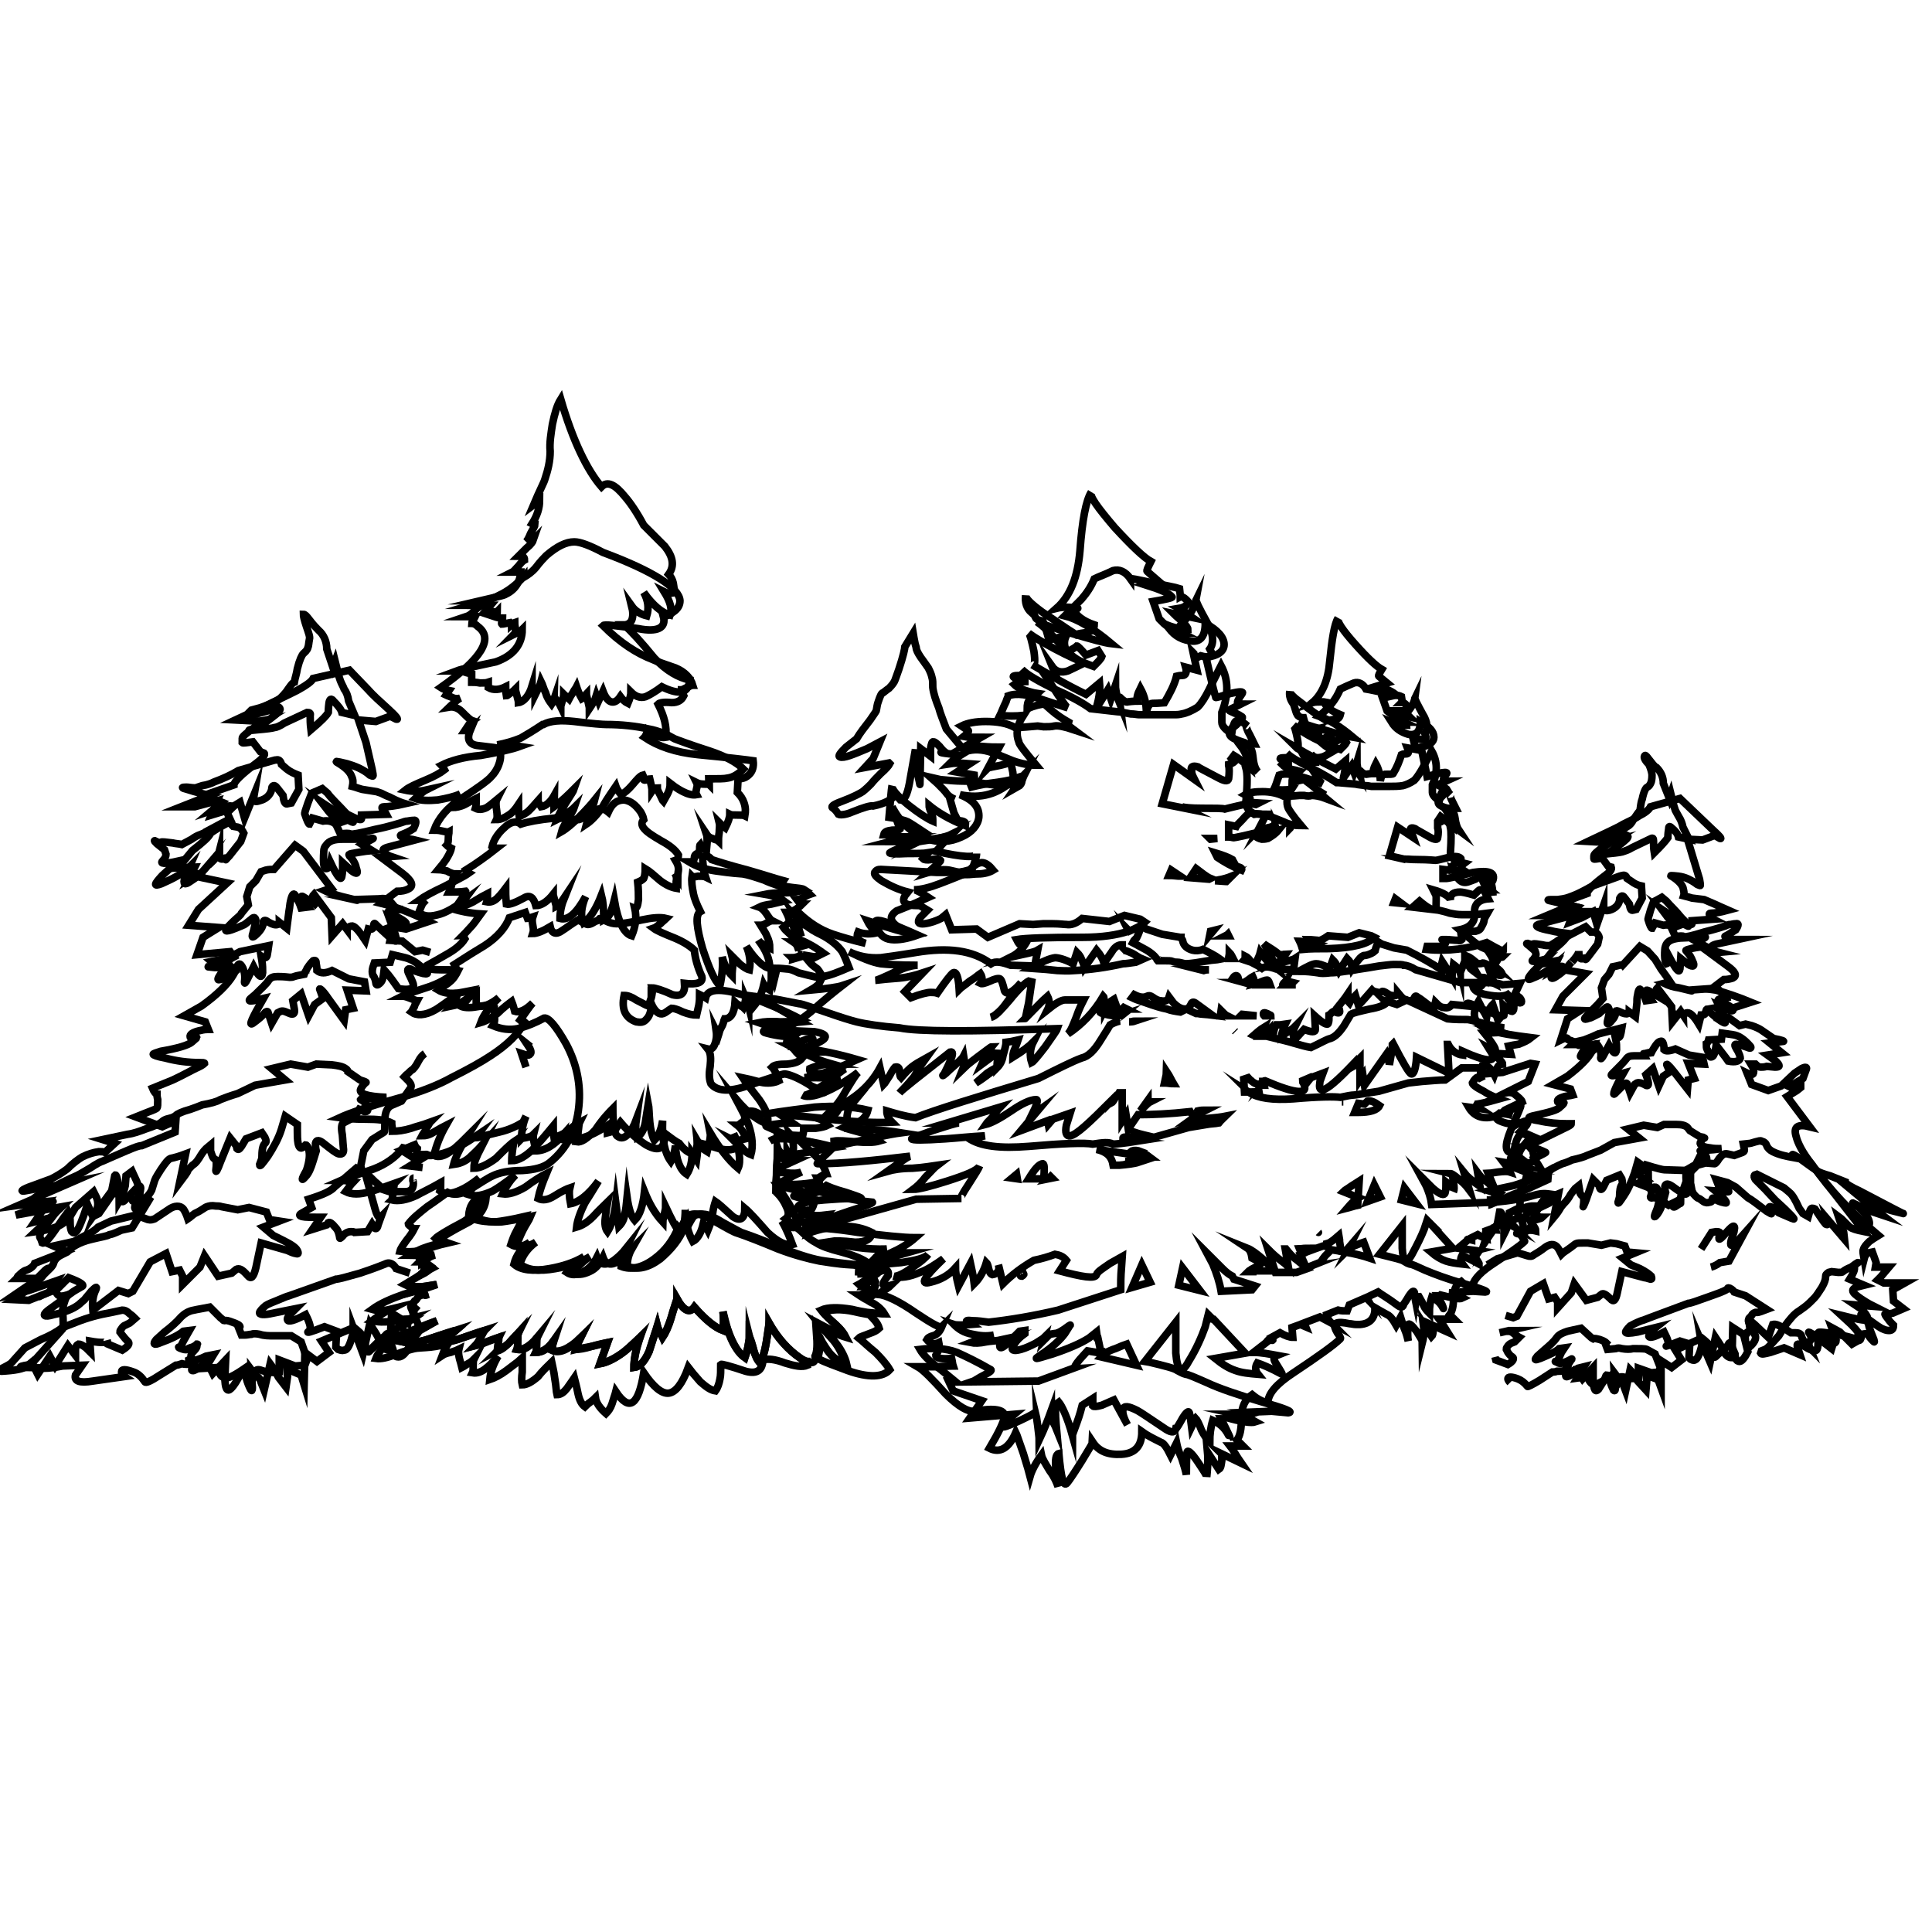 <?xml version="1.0" encoding="utf-8"?>
<!-- Generator: Adobe Illustrator 17.0.0, SVG Export Plug-In . SVG Version: 6.00 Build 0)  -->
<!DOCTYPE svg PUBLIC "-//W3C//DTD SVG 1.1//EN" "http://www.w3.org/Graphics/SVG/1.1/DTD/svg11.dtd">
<svg version="1.1" id="Layer_1" xmlns:x="http://ns.adobe.com/Extensibility/1.0/" xmlns:i="http://ns.adobe.com/AdobeIllustrator/10.0/" xmlns:graph="http://ns.adobe.com/Graphs/1.0/"
	 xmlns="http://www.w3.org/2000/svg" xmlns:xlink="http://www.w3.org/1999/xlink" xmlns:a="http://ns.adobe.com/AdobeSVGViewerExtensions/3.0/"
	 x="0px" y="0px" width="256px" height="256px" viewBox="0 0 256 256" style="enable-background:new 0 0 256 256;"
	 xml:space="preserve">
<path style="fill:none;stroke:#000000;stroke-miterlimit:10;" d="M197.2,159.7c0.1,0,0.7-0.3,1.9-0.8c1.2-0.6,2.1-0.9,2.5-1l3.5-1.6
	l0.1-1.2l-1.5,0.8l-2.8-1.1l1.2-0.5c0.7-0.3,1.1-0.4,1.1-0.4c0.1-0.1,0.1-0.4,0-0.9c-0.1-0.4-0.1-0.6-0.1-0.6
	c-0.1,0-0.3-0.2-0.5-0.6l5.1-2.5c0.4-0.2,0.5-0.3,0.5-0.4c0,0-0.1,0-0.5,0c-1.3,0-2.5-0.1-3.8-0.4c-0.8-0.1-1.3-0.3-1.3-0.4
	c0-0.1,0.3-0.2,0.8-0.3c1.8-0.4,3-0.7,3.3-1.1c0.5-0.4,0.6-0.6,0.5-0.6c-0.4,0.1-0.6,0.1-0.8-0.1c-0.1-0.3,0.2-0.5,0.9-0.7
	c0.4-0.1,0.7-0.1,1.1-0.2l-0.3-0.8l-2.3-0.6l1.9-1.1c1.7-1.3,2.8-2.4,3.3-3.4c0.1-0.3,0.2-0.5,0.3-0.8c-0.6,0.1-1.5,0.1-2.4,0
	c-0.2,0-0.4,0-0.6,0c0.1-0.1,0.2-0.1,0.4-0.2c0.1-0.1-0.1-0.1-0.5-0.3c-0.4-0.1-0.6-0.2-0.5-0.3c-0.1-0.1-0.3-0.1-0.5,0
	c-0.1,0.1-0.2,0.1-0.4,0.2l0.9-2.8l1.7-1.1l-3.3-0.1l1-1.8l3-3l-2.8-0.5c-0.3-0.1-0.4-0.1-0.4-0.1c0.2-0.1,0.3-0.1,0.2-0.3
	c-0.1-0.1-0.3-0.1-0.8,0.1l-0.7,0.4l0.7-1.3l-1.9,0.4l1.5-1.9c1.1-0.9,1.8-1.6,1.9-2.1c-0.8-0.1-1.7-0.2-2.4-0.4
	c-1.6-0.3-2.1-0.6-1.6-0.8l6.4-1.7h-1.8l-0.5,0.4c-0.3-0.1-0.6-0.3-0.8-0.4c-0.1,0-0.1-0.1-0.2-0.1h1.6l0.5-0.5l-0.8-0.2l-0.9-0.5
	l3-1.1c0-0.4,0.8-1.2,2.4-2.4c0.7-0.5,0.9-0.8,0.8-1.1l-0.4-0.1l-0.8-1.1c-0.7,0.1-1.1,0.2-1.1,0.1v-0.4c0-0.2,0.4-0.6,1.3-1.2
	l1.3-0.8l-0.4,0.1c-0.3,0.1-1.3,0.1-3,0c2.3-1.1,3.9-1.8,4.7-2.3c1-0.5,1.7-0.8,2.1-1.1c0.8-0.4,1.3-0.8,1.5-1.2l3.9-1.1l4.4,4.2
	c0.9,0.8,1.2,1.2,0.9,1.1l-0.7-0.4l-1.6,0.6l-2-0.1l1.6,5.3c0.1,0.5,0.1,0.7,0.1,0.8c0,0.1-0.1,0-0.4-0.1c-0.8-0.6-1.6-1-2.5-1.1
	c-0.9-0.1-1.2-0.1-0.9,0c0.8,0.5,1.3,1,1.5,1.5c0.1,0.4,0.2,0.8,0.1,1.1c0.4,0.1,0.8,0.2,1.1,0.3l1.6,0.2l1.4,0.6
	c0.4,0.2,0.9,0.4,1.8,0.8c-1.1,0.3-1.8,0.4-2.3,0.4c-0.2,0-0.3,0.1-0.1,0.4c0.1,0.1,0.2,0.3,0.4,0.4l-2.8,0.2v0.4
	c0,0.2-0.4,0.1-1.2-0.3l0.1,0.3l-1.6,0.6l0.5,1.1c0.6-0.1,1-0.1,1.2,0c0.1,0.1,1-0.1,2.6-0.6c1.6-0.4,2.5-0.7,2.8-0.8
	c0.2-0.1,0.4-0.2,0.7-0.2l0,0c0.1,0,0.4-0.1,0.7-0.1c0.4-0.1,0.4,0.2,0,0.8c-0.5,0.3-0.9,0.6-1.3,0.8c-0.3,0.1-0.1,0.2,0.5,0.4
	c0.3,0.1,0.6,0.1,1,0.1l-2.8,0.6c-0.7,0.2-0.8,0.4-0.5,0.7c0.2,0.1,0.4,0.3,0.8,0.4l-1.1,0.1l2.3,1.7c1.1,0.8,1.3,1.3,0.7,1.6
	c-0.3,0.1-0.7,0.2-1.2,0.2l-1.7,1.3l0.7,0.1c1.4,0.4,2.9,0.9,4.6,1.6l-2.5,0.8c-0.9-0.2-1.6-0.2-2.1-0.1c0.4,0.2,0.5,0.6,0.3,1.3
	h1.3l1.5,1.1l0.8-0.2l0.8,0.2c0.6,0.2,1,0.4,1.3,0.6l1.6,1.1c1.1,0.2,1.6,0.4,1.2,0.4l-1.7,0.2l1.6,1.3l-1.9,0.3l1.1,0.8
	c0.6,0.6,0.6,0.8-0.1,0.8l-1.1-0.1c-0.3,0.1-0.6,0.1-0.8,0.1c-0.2,0-0.4-0.1-0.7-0.4L232,141l0.3,0.5c0.1,0.4,0.1,0.6,0,0.8
	c-0.1,0.1-0.4,0.1-0.8-0.1l0.6,1.5l2.2,0.8l1.7-0.6l1.8-1.7l0.9-0.6c0.6-0.3,0.8-0.2,0.6,0.2l-0.4,1.1l0,0l-1.8,1.1
	c0.4,0.2,0.8,0.2,1.5,0v0.1l-0.5,0.4l-1.3,0.8l3,4c-1.6-0.4-2.2,0-1.8,1.3c0.2,0.8,0.8,2.1,2.1,3.7c2.3,3.3,5.2,6.4,8.8,9.4
	c-0.5,0.3-0.9,0.6-1.2,0.8c-0.4,0.4-0.7,0.7-0.8,1.1c-0.1,0.2,0,0.6,0.1,1.2l0,0c0.1-0.4,0.3-0.7,0.6-0.8l0.5-0.1l0.5,1.4l-0.1,0.6
	h1.8l-1.1,1.3l-0.4,0.4l0.8,0.4h2.8l-1.6,0.9l0.1,1.5l1.3,1l-1.4,0.6c-0.4,0.1-0.8,0.1-1,0.1c-0.1,0,0,0.2,0.4,0.7
	c0.2,0.3,0.4,0.5,0.7,0.8c0,0.5-0.2,0.7-0.6,0.7c-0.3,0-0.6-0.1-0.8-0.2c-0.3-0.1-1-0.6-2.1-1.4c-0.8-0.5-1.1-0.7-0.8-0.5
	c0.6,0.6,1,1.1,1,1.3c0.1,0.6,0.4,1.2,0.7,2c0.1,0.4,0.1,0.4-0.2,0.1c-0.3-0.3-0.5-0.6-0.6-0.8c-0.1-0.1-0.3-0.1-0.8,0l-0.7,0.4
	l0.1,0.5l-0.7,0.4l-1.6-1.6l-1.1-0.6l0.6,1.7c0,0.2-0.1,0.4-0.4,0.4c-0.4,0.1-1.1-0.1-2.1-0.8c-0.8-0.6-1.3-0.8-1.1-0.6
	c0.3,0.5,0.4,0.8,0.3,0.9c-0.3,0.2-0.4,0.6-0.2,1.1c-0.6-0.6-1-1.1-1.1-1.6c-0.1-0.3-0.4-0.4-0.8-0.4h-0.6c-0.3-0.2-0.6-0.4-0.9-0.6
	c-0.7-0.4-1.1-0.6-1.5-0.5l-0.6,1.7l-1.8-1.7c-0.8-0.7-1-0.8-0.7-0.1c0.1,0.4,0.4,0.9,0.8,1.6c0.1,0.4-0.1,0.9-0.8,1.5l-0.5-0.6
	l0.3,1.2c-0.4,0.8-0.8,1.3-1.1,1.3c-0.2,0-0.4-0.1-0.5-0.4c-0.1-0.3-0.1-0.5-0.1-0.6l-0.6-1.4c-0.1-0.1-0.1-0.1-0.2,0
	c-0.2,0.4-0.5,0.7-0.9,1c-0.4,0.3-0.7,0.6-0.9,0.8c-0.1,0.1-0.2,0-0.3-0.1l-0.6-1.6c-0.1-0.1-0.4-0.4-0.9-0.8l-3.5,1.6l0.8,1.3
	l-1.3,1l-1.4-0.9v3.6l-0.4-1.1l-1.6-0.6l0.1,0.8l-0.1,1.2L217,183c-0.4-0.7-0.7-1.2-1-1.5l-0.6,2.8l-0.3-0.8
	c-0.1-0.3-0.3-0.6-0.4-0.7l-0.2-0.1l-0.6-0.8l0.1,1.6c0.1,0.7,0,0.9-0.2,0.7c-0.1-0.2-0.3-0.6-0.5-1.3c-0.1-0.4-0.2-0.7-0.4-0.7
	l-0.1,0.1l-0.2,0.5c-0.2,0.4-0.5,0.8-0.8,1.3c-0.4,0.4-0.6,0.1-0.7-1.1v-1.8l-1.4,1.5l-0.8-1.2h-0.1c-0.1,0.4-0.5,0.7-1.1,0.9
	c-0.3,0.1-0.3-0.1-0.1-0.8c-0.6,0.1-1.1,0.1-1.3,0.1c-0.2,0.1-0.5,0.1-0.6,0.1l-1.7,1.1c-1,0.6-1.6,0.9-1.6,0.8
	c-0.4-0.5-0.8-0.8-1.3-1c-0.8-0.3-1.3-0.3-1.3,0c0,0.1,0.1,0.3,0.3,0.5"/>
<path style="fill:none;stroke:#000000;stroke-miterlimit:10;" d="M226.7,167.9c0.4-0.1,0.8-0.3,1.2-0.6l1.2-0.2l1.9-3.5
	c-0.8,0.9-1.3,1.4-1.6,1.4c-0.1,0-0.1-0.3,0-0.7c0.2-0.6,0.4-1.1,0.4-1.3c0.1-0.4,0-0.6-0.2-0.5c-0.2,0.1-0.6,0.5-1.1,1.1
	c-0.7,0.8-0.9,0.8-0.6-0.1c0.1-0.2-0.1-0.3-0.5-0.3l-0.6,0.1l-1.4,2.2"/>
<g>
	<path style="fill:none;stroke:#000000;stroke-miterlimit:10;" d="M217.9,100.2c0.1-0.2,0.2-0.1,0.5,0.3c0.5,0.6,0.8,1.1,1.1,1.2
		c0.6,0.6,0.9,1.3,0.9,2.1l0.8,2l0.2-0.6l0.4,1.6l0.2,0.6c0.2,0.4,0.4,0.7,0.5,0.9c0.2,0.3,0.4,0.8,0.5,1.3l0.8,1.6l-1.4-0.3
		c-0.1-0.4-0.4-0.8-0.9-1.2c-0.3-0.3-0.4-0.2-0.4,0.2c-0.1,0.6-0.1,1-0.1,1.1c-0.2,0.3-0.8,1-1.8,2c-0.1-0.6-0.1-1.2-0.1-1.6
		c0-0.3-0.1-0.4-0.3-0.3l-2.5,1.2c-0.5,0.3-0.8,0.4-1.1,0.5c-0.2,0.1-0.8,0.2-1.9,0.3c-0.8,0.1-1.1,0.1-0.8,0c0.6-0.1,1-0.3,1.1-0.4
		c0.1-0.1,0.4-0.4,1.2-0.9c0.6-0.5,1-0.8,0.9-1c-0.1-0.1-0.2-0.2-0.4-0.1l-0.3,0.1l-1.8,0.4c-0.7,0.2-1.1,0.1-0.9-0.1l0.4-0.4
		c1.3-0.4,2.2-0.7,2.8-1.1c0.4-0.2,0.7-0.5,1-1.1c0.4-0.6,0.7-1,0.8-1.1c0.1-0.5,0.1-1,0.3-1.5c0.2-1,0.5-1.6,0.7-1.6
		c0.2-0.1,0.4-0.4,0.5-0.7c0.1-0.4,0.1-0.7,0.1-0.9s-0.1-0.7-0.4-1.4C218,100.8,217.8,100.4,217.9,100.2L217.9,100.2z"/>
	<path style="fill:none;stroke:#000000;stroke-miterlimit:10;" d="M214.6,116.1c0.3-0.1,0.4-0.1,0.4-0.1c0.3-0.1,0.5,0.1,0.6,0.4
		l0.6,0.4c0.4,0.3,0.8,0.5,1.3,0.6l0.1,1.6l-0.8,1.5l-0.4,0.1c-0.3,0.1-0.4-0.2-0.5-0.8l-0.6-0.8c-0.2-0.3-0.4-0.4-0.6-0.1
		c-0.1,0.1-0.1,0.2-0.1,0.4c-0.1,0.6-0.6,1.1-1.3,1.3c-0.4,0.1-0.7,0.1-0.8-0.2v-0.5l-0.9,2.6l-0.5-1.7l-1.5,0.8l-1.6,0.6l0.6-1.6
		l-2.4,0.7H205l3.1-1.3l-2.5-0.6c-0.6-0.1-0.6-0.2-0.1-0.2c0.2,0,0.6,0,0.9,0l0.7-0.1c0.6-0.1,1-0.3,1.3-0.4
		c0.8-0.3,1.7-0.8,2.6-1.3L214.6,116.1L214.6,116.1z"/>
	<path style="fill:none;stroke:#000000;stroke-miterlimit:10;" d="M222.8,121.6c1.4,1.4,1.3,1.5-0.5,0.3l-2.1-1.4l0.6,0.8
		c0.4,0.6,0.8,0.8,1.1,1c0.5,0.2,0.4,0.4-0.1,0.6c-0.4-0.3-0.8-0.4-1.4-0.3l-1.1-0.3l-0.4,0.7c-0.1,0-0.3-0.4-0.5-1.1
		c-0.1-0.1,0.1-0.5,0.3-1.3l0.4-1.1l1.1-0.6l0.6,0.5C221.3,120,222,120.6,222.8,121.6L222.8,121.6z"/>
	<path style="fill:none;stroke:#000000;stroke-miterlimit:10;" d="M206.2,124.8c0.4-0.3,0.6-0.4,0.9-0.5c0.4-0.1,0.6-0.2,0.7-0.3
		l2.3-1.2l0.7,0.7h0.4c0.3,0,0.6,0.3,0.7,0.7l-0.2,0.9l-1.2,1.6c-0.3,0.4-0.4,0.5-0.4,0.4c0.1-0.2-0.1-0.2-0.3-0.1
		c-0.4,0.2-0.6-0.1-0.6-1c0,0.3-0.2,0.6-0.6,1.1s-0.6,0.6-0.4,0.4l-0.5,0.6c-0.4,0.5-0.9,0.9-1.5,1.3c-0.6,0.4-0.8,0.3-0.6-0.4
		l0.5-1.2c-0.7,0.6-1.7,1.3-3,1.8c-0.8,0.4-0.8,0.1,0.1-0.9l1.6-1.6c-1.5,0.4-2.1,0.4-1.6,0c0.2-0.3,0.4-0.5,0.3-0.8l-0.1-0.3
		l-0.8-0.7c-0.3-0.2-0.4-0.3-0.2-0.3c0.3,0.1,0.6,0.2,0.7,0.1c0.2-0.1,0.6,0,1.3,0.1c0.4,0.1,0.6,0.1,1,0.1L206.2,124.8L206.2,124.8
		z"/>
	<path style="fill:none;stroke:#000000;stroke-miterlimit:10;" d="M220.6,125.8c0-0.2,0.1-0.5,0.2-0.7c0.3-0.5,0.9-0.7,1.8-0.8
		c1.9-0.1,3-0.1,3.2-0.1c0.4-0.1,0.1,0.1-0.9,0.6l1.1,0.6c-0.9,0.1-1.7,0.2-2.3,0.4c-0.3,0.1-0.4,0.1-0.2,0.3
		c0.4,0.4,0.6,0.8,0.8,1.3c0.3,0.6,0.1,0.8-0.6,0.4l-1-0.8l-0.1,1.4c-0.1,0.6-0.5,0.1-1.3-1.4c-0.1,0.4-0.2,0.6-0.5,0.7
		C220.7,127.6,220.5,127.1,220.6,125.8L220.6,125.8z"/>
	<path style="fill:none;stroke:#000000;stroke-miterlimit:10;" d="M212.2,130.9l0.4-1.1l0.6-0.7l0.5-1l0.5-0.1
		c0.4-0.1,0.7-0.2,0.8-0.1l2.3-2.5l1,0.6l1,1.1l0.8,1.3c0.6,0.8,1,1.4,1.2,1.7l-0.8,0.2c0.6,0.3,1.3,0.5,2,0.6
		c1.6,0.4,2.1,0.5,1.3,0.3l2.8-0.2c0.6,0,0.9,0,1.1,0.1l1,1.1l0.6-0.1c-0.5,0.1-1,0.1-1.5,0.3c-0.3,0.1-0.1,0.2,0.5,0.5
		c0.8,0.3,1.2,0.6,1.3,0.8c0.2,0.4-0.4,0.3-1.8-0.4l0.4,0.8c0.3,0.6,0.4,1.1,0.4,1.3c0.1,0.3-0.3,0.1-1-0.4
		c-0.8-0.7-1.3-1.1-1.4-1.2c-0.1-0.1-0.1,0-0.2,0.3c0,0.3-0.2,0.4-0.6,0.4l-0.3,1.2c-0.6-1-1.1-1.5-1.5-1.5c-0.2,0-0.4,0.1-0.4,0.2
		c-0.1,0.1-0.1,0.1-0.1,0.2l-0.4-0.6l-1.1,1.4l-0.1-2l-1.9-2.5c-0.3,0.3-0.1,0.7,0.4,1.3l-1.5-0.9c-0.4-0.2-0.5-0.1-0.2,0.4
		c0.1,0.2,0.3,0.5,0.5,0.8l-0.7,0.1c-0.2-0.6-0.4-1-0.7-1.4c-0.1-0.3-0.3-0.1-0.4,0.6c-0.1,0.4-0.1,0.7-0.1,1.1l-0.2,1.8l-0.8-0.6
		c0,0.1-0.1,0.1-0.2,0.2c-0.2,0.1-0.6,0-1-0.2c-0.4-0.2-0.6-0.2-0.6-0.1c0,0.5-0.2,0.9-0.6,1.3c-0.4,0.5-0.6,0.5-0.5,0
		c0.2-0.8,0.3-1.3,0.2-1.6c-0.1-0.3-0.2-0.4-0.5-0.1c-0.5,0.4-0.8,0.7-0.8,0.7c-0.8,0.4-1.1,0.6-1.3,0.6c-0.5,0.2-0.7,0.2-0.6,0
		c0.1-0.1,0.3-0.4,0.7-0.8c0.5-0.5,0.8-0.8,1-1l0.7-0.8L212.2,130.9L212.2,130.9z"/>
	<path style="fill:none;stroke:#000000;stroke-miterlimit:10;" d="M211.9,138.8c-0.3-0.5-0.4-0.6-0.6-0.3c-0.1,0.1-0.1,0.4-0.1,0.6
		c-0.7,0.6-1.2,0.8-1.6,0.9c-0.3,0.1-0.2-0.1,0.1-0.6s0.6-0.7,0.8-0.9c0.2-0.1,0-0.2-0.5-0.1l-0.8,0.1l-0.6-0.4l1.3-0.3
		c0.8-0.3,1.5-0.6,1.9-0.8l3.1-0.8l-0.1,0.6l-0.1,0.4c-0.1,0.3-0.3,0.4-0.7,0.1l0.1,0.5c0.1,0.4,0.1,0.8,0.1,1.3
		c-0.1,0.7-0.4,0.5-1-0.6l-0.7,1.3c-0.2,0.4-0.4,0.6-0.4,0.4C212.2,139.7,212.1,139.2,211.9,138.8L211.9,138.8z"/>
	<path style="fill:none;stroke:#000000;stroke-miterlimit:10;" d="M218,139.6l0.8-0.1c0.1-0.2,0.2-0.4,0.4-0.7
		c0.3-0.5,0.6-0.8,0.8-0.8c0.2-0.1,0.3,0,0.4,0.3c0.1,0.4,0.1,0.6,0.1,0.8c0.2,0.2,0.7,0.2,1.5-0.1l1.8,0.8l1.8,0.3l0.2,0.9
		l-2.1-0.1l0.8,2l-0.8,0.2l-0.1,1.2l-1.8-2.3c-0.7-0.9-1.1-1.2-0.9-0.8c0.1,0.2,0.2,0.5,0.4,0.8l-0.9,0.6l-0.6,1.3l-0.8-2.3
		l-0.9,0.8c0.5,1.3,0.4,1.7-0.2,1.3c-0.4-0.2-0.7-0.3-1-0.2l-0.3,0.2l-0.6,1.1l-0.4-1.2c-0.1-0.1-0.1-0.1-0.3,0
		c-0.4,0.4-0.8,0.8-1.3,1.3c-0.4,0.4-0.1-0.6,1.1-2.7l-1.1,0.3c-0.5,0.1-0.6,0-0.4-0.2l0.4-0.4c0.7-0.7,1.2-1.2,1.5-1.6
		c0.2-0.3,0.5-0.4,1-0.4h1.4C217.8,139.7,218,139.7,218,139.6C217.6,139.7,217.7,139.6,218,139.6L218,139.6z"/>
	<path style="fill:none;stroke:#000000;stroke-miterlimit:10;" d="M226.4,137.8l1.7-0.1l0.1-0.8l1.4,0.2c0.8,0.1,1.5,0.6,2.3,1.5
		c0.2,0.2,0.1,0.4-0.3,0.2c-0.6-0.2-1.1-0.4-1.4-0.4c-0.4-0.1-0.4,0.1-0.1,0.6c0.4,0.6,0.5,1.1,0.5,1.2c-0.1,0.4-0.6,0.6-1.6,0.4
		c-0.4-0.6-1-1.3-1.6-2.1l-0.1,0.6c-0.1,0.4-0.2,0.8-0.4,0.9s-0.3,0.1-0.4-0.1c-0.1-0.5-0.2-0.8-0.3-0.8c-0.1-0.2-0.1-0.5-0.1-0.8
		C226.3,138.2,226.4,137.8,226.4,137.8z"/>
	<path style="fill:none;stroke:#000000;stroke-miterlimit:10;" d="M197,159c0.3,0,0.5,0,0.7,0l0.9-0.8l-1.3-0.4l2.8-0.6
		c0.6-0.1,1.3-0.4,2-0.6c1-0.4,1.6-0.6,1.8-0.8c0.1-0.1,0.4-0.3,0.8-0.4c0.4-0.1,0.6-0.3,0.8-0.4c0.1-0.1,0.6-0.4,1.5-0.8
		c0.4-0.1,0.9-0.3,1.3-0.5c0.9-0.2,1.6-0.4,2-0.6l0,0l1.8-0.7l1.8-1l3.3-0.6l-1.5-1.2l2.1-0.5l1.8,0.3l0.9-0.4h1.6
		c0.7,0,1.2,0.1,1.5,0.4c0.1,0.1,0.2,0.3,0.3,0.4l1.3,0.8l0.5,0.1c0.2,0.1,0.2,0.1,0.1,0.1c-0.2,0.1-0.4,0.4-0.5,0.6
		c-0.1,0.3,0.3,0.6,1.3,0.7c0.5,0.1,1,0.1,1.5,0.1c-0.6,0.1-1.4,0.2-2.3,0.2c-0.4,0-0.6,0.1-0.5,0.1c0.4,0.2,0.7,0.5,0.8,0.8
		c0.2,0.6-0.1,0.7-1,0.2l-0.4,0.8l-1.2,0.7c-0.1,0.1-0.1,0.4-0.1,1c0,0.4,0.1,0.9,0.2,1.6c0.1,0.5-0.1,0.7-0.4,0.6
		c-0.3-0.1-0.8-0.4-1.6-1c-0.6-0.4-0.9-0.4-1,0c0,0.2,0,0.5,0.1,0.8l-0.3,1.1c-0.2,0.8-0.5,1.4-0.8,1.8c-0.5,0.6-0.5,0.4,0-0.8
		c0.3-1,0.4-1.8,0.1-2.3c-0.1-0.3-0.2-0.5-0.4-0.5l-0.1,0.1c-0.1,0.1-0.1,0.2-0.3,0.2c-0.2,0.1-0.3-0.1-0.4-0.5
		c-0.1-0.4-0.1-0.8-0.1-1.4v-0.7L217,154l-0.4,1.4c-0.4,1.1-0.8,2.1-1.4,3s-0.8,1.2-0.8,0.9l0.2-0.7c0-0.8,0.1-1.4,0.3-1.6
		c0.1-0.1,0.1-0.4,0-0.8l-0.3-0.5l-1.7,0.7l-0.4,0.8c-0.3,0.6-0.5,0.5-0.6-0.1l-0.8-0.8l-0.9,2.6c-0.3,0.8-0.5,1.2-0.4,0.9
		c0.1-0.7,0.1-1.1-0.1-1.3c-0.2-0.1-0.4-0.4-0.4-0.8l-0.1-0.6l-0.5,0.4c-0.1,0.1-0.3,0.4-0.6,0.8c-0.2,0.4-0.5,0.8-0.8,1.1
		c-0.3,0.3-0.4,0.5-0.5,0.6c-0.1,0.2-0.4,0.7-0.9,1.3l0.6-3.1c-0.7,0.3-1.2,0.4-1.6,0.5c-0.2,0.1-0.6,0.5-1,1.3
		c-0.2,0.4-0.5,0.8-0.6,1.1l-0.3,1.1c-0.3,0.7-0.8,1.1-1.4,1.2c-0.5,0.1-0.7,0.1-0.6,0c0.4-0.2,0.7-0.4,0.8-0.6
		c0.1-0.3,0-0.8-0.4-1.5l-0.6-1l-0.8,0.4l-0.1,1.1c-0.1,0.8-0.4,1.3-0.6,1.7c0-0.8-0.1-1.6-0.2-2.3c-0.1-0.4-0.2-0.6-0.3-0.6h-0.1
		l-0.3,1.6l-1.7,2.5l0.2-0.6c0.1-0.2,0.1-0.6-0.1-1.1"/>
	<path style="fill:none;stroke:#000000;stroke-miterlimit:10;" d="M197.1,167.6l1.3-0.8l2.7-0.8l1.3,0.4c0.3,0.1,0.6,0.1,0.8-0.1
		c0.5-0.3,1-0.6,1.5-1c0.7-0.5,1.2-0.5,1.6-0.1c0.2,0.2,0.4,0.6,0.6,1c0.2-0.2,0.5-0.4,0.8-0.6c0.6-0.4,0.9-0.7,1.1-0.8
		c0.2-0.1,0.5-0.1,1-0.1c0.2,0,0.4,0,0.6,0l1.8,0.3l1.2-0.3l0.8,0.1l1.1,0.3l0.3,0.8l1.1,0.1l-1.7,0.7l1.1,0.9l0,0l1.2,0.5
		c0.8,0.4,1.3,0.8,1.5,1c0.1,0.3,0.1,0.4-0.1,0.4c-0.4-0.1-0.6-0.2-0.8-0.2l-3-0.8l-0.6,2.8c-0.2,1-0.5,1.3-0.9,0.8
		c-0.6-0.6-1-0.8-1.2-0.6l-0.5,0.4l-1.5,0.4l-1.6-2.2l-0.4,1.2l0,0l-1.8,2v-0.8l-0.4-0.6l-0.8,0.2l-0.7-2l-1.7,1l-1.8,3.3l-0.5,0.2
		l-1-0.3"/>
	<path style="fill:none;stroke:#000000;stroke-miterlimit:10;" d="M196.8,174.2"/>
	<path style="fill:none;stroke:#000000;stroke-miterlimit:10;" d="M198.7,176.6l1.3-0.3c-0.1,0-0.1,0.1-0.1,0.1
		c0.2,0,0.5,0.1,0.8,0.4c0.2,0.1,0.4,0.3,0.6,0.4l-0.6,0.6l-0.5,0.2c-0.2,0.1-0.4,0.3-0.5,0.5c-0.1,0.1-0.1,0.2-0.1,0.3l0.2,0.4
		c0.2,0.3,0.4,0.5,0.6,0.6c0.3,0.2,0.1,0.6-0.6,1l-1.6-0.6l-0.1-0.4"/>
	<path style="fill:none;stroke:#000000;stroke-miterlimit:10;" d="M218.2,178.8l1.1,0.6l0.7,1.8l-0.2,0.6l-1,0.1l-1.7-0.6v1.3
		c-0.6,0.1-1.1,0.1-1.8-0.1c-0.4-0.1-0.6-0.1-0.7,0.1c-0.2,0.6-0.4,0.9-0.4,1c-0.2,0.3-0.3,0.4-0.2,0.3c0.1-0.3,0.1-0.5,0-0.6
		l-0.6-1c-1.2,0.9-2.1,1.3-2.4,1.1c-0.2-0.1-0.4-0.4-0.5-0.6l-0.1-0.4l-1.4,0.2l0.9-1.5l-0.8,0.2c-0.6,0.4-1.2,0.5-1.6,0.5
		c-0.2,0-0.3,0-0.2,0c0.1-0.1,0.2-0.2,0.2-0.4c0-0.1,0.1-0.4,0.3-0.6c0.2-0.3,0.3-0.5,0.4-0.6c0.1-0.1,0.1-0.2,0-0.1
		c-0.2,0.1-0.4,0.2-0.6,0.3c-0.3,0.1-0.5,0.2-0.6,0.2c-0.2,0.1-0.4,0.1-0.7-0.1c-0.2-0.1-0.3-0.1-0.2-0.1c0.2,0,0.4-0.1,0.4-0.3
		c0.1-0.2,0.2-0.5,0.4-0.9l0.4-0.6l-0.7,0.1c-0.4,0.4-1.3,0.8-2.5,1.3c-0.8,0.3-0.8,0.2-0.4-0.3l0.9-0.8c0.7-0.6,1.3-1.1,1.7-1.7
		c0.3-0.4,0.8-0.6,1.4-0.8c0.4-0.1,0.9-0.2,1.8-0.4l1.2,1.1c0.2,0.2,0.4,0.3,0.4,0.3c0.2-0.1,0.5,0,0.9,0.1c0.6,0.2,0.8,0.4,0.8,0.4
		s-0.1,0.1-0.1,0.1l0.3,0.8l1.1-0.1c0.2-0.1,0.5-0.1,0.8,0c0.6,0.1,1.1,0.1,1.5,0C217.3,178.7,218,178.7,218.2,178.8L218.2,178.8z"
		/>
	<path style="fill:none;stroke:#000000;stroke-miterlimit:10;" d="M229.4,170.8c0.1,0.1,0.3,0.2,0.4,0.4l1.5,0.5l2.8,1.8l-0.8,0.3
		c-0.3,0.1-0.4,0.1-0.4,0.1s-0.1,0-0.3,0c-0.3,0.1-0.4,0.2-0.5,0.4c-0.1,0.1-0.2,0.3-0.3,0.3c-0.1,0.1-0.1,0.4,0,0.9
		c0.1,0.6,0.1,0.9,0,0.9c-0.2,0.1-0.4,0.1-0.4,0.4c-0.1,0.1-0.1,0.1-0.1,0.2l-1.7-1.1l-0.1,4c-0.5,0-0.8-0.3-1.1-0.8
		c-0.1-0.4-0.4-0.8-0.7-1.3l-0.4-0.6l-0.7,3.3l-1.2-2.8l0.1,0.6c-0.3,1.2-0.6,1.8-0.9,1.9c-0.2,0.1-0.4,0-0.6-0.1l-0.2-0.2l0.1-1.8
		l-1.3-0.4c-1.5,0.6-2.1,0.8-1.7,0.6c0.3-0.3,0.1-0.8-0.4-1.8c-1.3,0.7-1.9,0.8-2,0.6c-0.1-0.1,0.1-0.4,0.4-0.8l0.5-0.4l-2.4,0.6
		c-1.1,0.2-1.6,0.2-1.6,0c0-0.1,0.2-0.4,0.6-0.8c0.2-0.1,0.7-0.4,1.5-0.7c0.4-0.1,0.8-0.3,1.1-0.4l5.1-1.9c0.3,0,1.1-0.3,2.5-0.8
		c1.4-0.5,2.3-0.8,2.7-1.1C228.9,170.6,229.1,170.6,229.4,170.8L229.4,170.8z"/>
	<path style="fill:none;stroke:#000000;stroke-miterlimit:10;" d="M223.6,155.1l0.4,0.8c0-0.1,0-0.3,0-0.4l0.1-0.3l0.8-0.8l1.1-0.3
		l1.2,0.1c0.1,0,0.3-0.2,0.6-0.7c0.4-0.5,0.7-0.7,1.1-0.6l0.9,0.2l1.1-0.4c0.2-0.1,0.3-0.2,0.2-0.6l-0.1-0.5l0.9-0.1
		c0.1,0,0.3-0.1,0.7-0.2c0.4-0.1,0.7-0.2,0.8-0.1c0.4,0.1,0.6,0.3,0.7,0.6c0.1,0.3,0.4,0.6,0.8,0.8c0.8,0.4,1.7,0.6,2.8,0.8
		c-0.1-0.1-0.2-0.3-0.2-0.4c0-0.1,0.4,0.1,1.1,0.6c1.1,0.8,1.8,1.3,2.1,1.5c0.4,0.3,1.1,0.5,1.8,0.7l2,0.8v0.1
		c0.2,0.2,0.8,0.6,1.9,1.1c4,2.1,5.9,3.1,5.8,3l-1.6-0.4c-1.4-0.4-2.3-0.8-2.6-0.9l-1.2-0.6l0.6,0.5c0.4,0.4,0.8,0.7,1.2,1l0.8,0.6
		c-0.9-0.3-1.5-0.5-1.8-0.6l-2.1-1c-0.1,0,0.2,0.2,0.8,0.6c0.6,0.6,1.1,1.1,1.3,1.6c0.2,0.5,0.1,0.8-0.1,0.8l-0.5-0.1l-2.1-1.8
		l2.1,2.7c-1-0.2-1.6-0.4-1.9-0.6l-1.1-1.1l-0.4-0.3l0.7,2.1l0.1,0.9l-2.3-2.7c0.2,0.7,0.1,0.9-0.2,0.7c-0.1-0.1-0.4-0.5-0.8-1.1
		c-0.4-0.6-0.6-0.9-0.6-0.9c-0.2-0.1-0.3-0.1-0.4-0.1c-0.1,0-0.2,0.1-0.3,0.4l-0.2,0.7l-0.7-0.4l-0.5-0.7c-0.5-1.1-0.9-1.8-1.3-2.1
		c-0.2-0.2-0.5-0.4-0.7-0.6l-3.6-1.8l-0.3,0.1c-0.1,0.1-0.1,0.3,0.1,0.6c0.4,0.4,0.8,0.8,1.3,1.3l1.3,1.4c2,1.8,2.8,2.7,2.4,2.5
		c-0.1,0-0.7-0.3-1.9-0.8c-0.3-0.3-0.6-0.4-0.7-0.6c-0.3-0.2-0.5-0.3-0.6-0.1c-0.1,0.1,0,0.4,0.3,0.8c0.1,0.1-0.1,0-0.6-0.3
		c-1.3-1-2.1-1.6-2.5-1.8l-1.6-1.4l-1.1-0.6l-1.5-0.4l0.4,1c1.4,0.5,1.6,0.7,0.8,0.6l-1.3-0.1c1.2,1,1.6,1.6,1.4,1.6
		c-0.2,0-0.8-0.1-1.7-0.6c-0.1-0.1-0.1,0-0.1,0.1c0,0.2-0.1,0.4-0.4,0.4c-0.2,0.1-0.5,0.1-0.8-0.1c-0.3-0.2-0.5-0.4-0.6-0.4
		c-0.3-0.1-0.5-0.4-0.7-0.6l-0.2-0.4c-0.2-1.2-0.4-1.8-0.5-2l-1,2.8c-0.1,0.4-0.2,0.6-0.1,0.8c0,0.1,0.1,0.1,0.1,0l-0.6,0.4
		c-0.4,0.3-0.5,0.1-0.4-0.4l-0.6,0.3l-1-0.6c-0.2-0.3-0.6-0.4-1.1-0.4c-0.2,0.1-0.3,0-0.3-0.1c0.1-0.3,0.2-0.6,0.1-0.8
		c0-0.4-0.1-0.6-0.3-0.6l-0.2,0.1l-1.3-0.5l1.1-0.4c-0.6-0.4-1.1-0.8-1.3-1.1c-0.1-0.1-0.1-0.3,0.1-0.3c0.1,0,0.2,0,0.4,0l0.7,0.1
		l0.2-0.7c1.3,0.4,2.1,0.6,2.3,0.6L223.6,155.1L223.6,155.1z"/>
	<path style="fill:none;stroke:#000000;stroke-miterlimit:10;" d="M246.2,167.3c-0.4,0.3-0.6,0.5-0.5,0.6c0.1,0.3-0.1,0.8-0.6,1.6
		l1.9,0.8l-0.8,0.2c-0.4,0.1-0.7,0.3-0.7,0.5c0,0.3,0.4,0.6,1.1,1.1c0.9,0.6,1.5,0.9,1.7,1l-2.5-0.2l0.6,0.4
		c0.4,0.2,0.6,0.6,0.8,0.8c0.3,0.4,0.3,0.6,0.1,0.8c-0.2,0.1-1.3-0.1-3.3-0.6l1.3,1.2c0.8,0.8,1.3,1.5,1.3,1.8
		c-0.1,0.3-0.2,0.4-0.6,0.2c-0.9-0.4-2.1-0.6-3.4-0.8c-1.6-0.3-2.1-0.2-1.2,0.1c0.4,0.1,1,0.4,1.7,0.6l-0.4,1.3l-1.8-1.4v0.7
		c0,0.5-0.1,0.8-0.2,0.9c-0.1,0.1-0.5,0.1-1.1-0.2c-0.6-0.4-1.1-0.6-1.3-0.6s-0.2,0.1-0.1,0.6c0.1,0.2,0.2,0.5,0.3,0.8l-2.1-0.9
		l-1.8,0.6c-0.8,0.2-1.2,0.3-1.3,0.1l0.1-0.3l0.5-0.2c0.4-0.2,0.9-0.8,1.8-1.8l0.8-1.3c0.6-0.8,1.2-1.6,1.9-2
		c0.4-0.3,0.9-0.6,1.4-1.1l0.6-0.6c0.3-0.3,0.6-0.8,1-1.4c0.4-0.7,0.5-1.1,0.5-1.4s0.1-0.4,0.4-0.6l0.4-0.1l0.9,0.1
		c0.3,0,0.5,0,0.6-0.1c0.2-0.2,0.6-0.4,1.1-0.6C246.2,167.2,246.4,167.2,246.2,167.3L246.2,167.3z"/>
</g>
<path style="fill:none;stroke:#000000;stroke-miterlimit:10;" d="M70.3,138.7l-0.5-0.4l0.4,0.6c0.2,0.4,0.2,0.7,0,0.8
	c-0.1,0.2-0.5,0.1-1.1-0.1l0.6,1.8"/>
<path style="fill:none;stroke:#000000;stroke-miterlimit:10;" d="M55.4,173.7c-0.9-0.8-1.2-0.9-0.8-0.1c0.1,0.4,0.5,1.1,0.9,2.1
	c0.2,0.6-0.1,1.1-1,1.8l-0.6-0.7l0.4,1.5c-0.5,1-1,1.5-1.5,1.5c-0.3,0-0.5-0.1-0.6-0.4c-0.1-0.4-0.1-0.6-0.2-0.8l-0.6-1.8
	c-0.1-0.1-0.1-0.1-0.2,0c-0.3,0.4-0.7,0.8-1.1,1.2c-0.4,0.4-0.8,0.7-1.2,1.1c-0.1,0.1-0.2,0-0.3-0.2l-0.6-1.9
	c-0.1-0.3-0.5-0.6-1.1-1.1l-4.3,1.8l1,1.5l-1.6,1.2l-1.6-1.2l-0.1,4.3l-0.4-1.3l-1.9-0.8l0.1,1l-0.2,1.4l-1-1.3
	c-0.4-0.8-0.8-1.4-1.1-1.8l-0.8,3.5l-0.4-1c-0.1-0.4-0.3-0.7-0.5-0.8l-0.2-0.1l-0.6-0.8l0.1,1.8c0.1,0.8,0,1.2-0.2,0.8
	c-0.2-0.4-0.4-0.8-0.6-1.6c-0.1-0.6-0.3-0.8-0.4-0.8l-0.2,0.1l-0.3,0.6c-0.3,0.5-0.6,1.1-1.1,1.6c-0.5,0.5-0.8,0-0.8-1.5l0.1-2.3
	l-1.7,1.8l-0.4-0.8l-0.6-0.7h-0.1c-0.4,0.6-0.9,0.9-1.4,1.1c-0.4,0.1-0.4-0.1,0-0.9c-0.8,0.1-1.3,0.1-1.6,0
	c-0.3,0.1-0.6,0.2-0.8,0.2l-2.1,1.3c-1.2,0.8-1.9,1.1-2,0.9c-0.4-0.6-0.9-1.1-1.5-1.3c-1.1-0.4-1.6-0.4-1.6,0c0,0.1,0.1,0.4,0.4,0.6
	l-4.2,0.6c-1.8,0.3-2.5,0-2.3-0.8l0.9-1.3L8.3,181c-1,0.2-1.8,0.3-2.4,0.3c-0.8-0.1-1.6-0.1-2.3-0.1c-0.9,0-1.1-0.1-0.6-0.2
	c0.3-0.1,0.6-0.1,1.1-0.2l4.2-4.7c0.1-0.3,0.1-1.1,0-2.3c0-0.6,0.2-1.3,0.6-2.2c-0.7,0.2-1.1,0.2-1.3-0.1c-0.4-0.6-0.6-0.6-1-0.4
	l0.9-1.4L3.8,171l-1.6,0.4c3.1-2.1,4.7-3.3,4.9-4c0.1-0.4,0.4-0.8,1-1.1l0.8-0.4c0.2-0.2,0.5-0.4,0.8-0.7c0.8-0.5,1.6-0.8,2.5-1
	c1.2-0.3,2-0.4,2.3-0.6c0.6-0.1,1.1-0.4,1.6-0.6l1.4-0.3l2.5-4.1c-0.9,1.1-1.6,1.6-2,1.6c-0.2,0-0.2-0.3,0-0.8
	c0.4-0.8,0.5-1.3,0.6-1.6c0.1-0.5,0-0.7-0.2-0.6c-0.2,0.1-0.6,0.5-1.3,1.3c-0.6,0.6-0.8,0.8-0.9,0.7c0-0.1,0-0.4,0.1-0.8
	c0.1-0.2-0.1-0.4-0.6-0.3l-0.8,0.1l-1.8,2.6l-0.8,0.4l-0.7-1.6c-0.7,2.1-1.2,3.3-1.5,3.6c-0.2,0.2-0.4,0.2-0.6,0
	c-0.1-0.2-0.2-0.6-0.2-1c0-0.4,0-0.8-0.1-1.1l-0.2-0.5l-0.6,0.8c-0.5,0.7-1,1.5-1.6,2.3s-1,1.1-1.2,1c-0.1-0.3-0.2-0.6-0.3-0.7
	c-0.1-0.2,0-0.5,0.3-1l1.3-1.7l-2.3,0.6l1.8-2.6c-1.8,0.4-2.5,0.3-2.1-0.3c0.3-0.4,1.2-0.9,2.7-1.7c1.2-0.6,2.2-1.1,2.9-1.4
	c0.3-0.1,1-0.5,2-1.1c0.9-0.6,1.5-0.9,1.6-0.9l2.3-1c1.4-0.6,2.5-1.1,3-1.1l4.4-1.8l0.1-1.5l-1.8,0.8l-3.5-1.3l1.5-0.6
	c0.8-0.3,1.3-0.5,1.3-0.6c0.1-0.1,0.1-0.5,0.1-1.1c-0.1-0.4-0.1-0.6-0.1-0.7c-0.1,0-0.4-0.3-0.6-0.8l2.7-1.1
	c1.3-0.6,2.5-1.3,3.6-1.8c0.4-0.2,0.6-0.4,0.6-0.4c0-0.1-0.2-0.1-0.6-0.1c-1.6,0-3.1-0.2-4.6-0.6c-1.1-0.2-1.6-0.4-1.6-0.5
	s0.4-0.2,1-0.4c2.3-0.4,3.6-0.8,4.1-1.2c0.6-0.5,0.8-0.7,0.6-0.6c-0.5,0.1-0.8,0.1-0.8-0.1c-0.1-0.3,0.3-0.6,1.1-0.8
	c0.4-0.1,0.8-0.2,1.3-0.2l-0.4-1l-2.8-0.8l2.3-1.3c2.1-1.5,3.5-2.9,4.2-4.1c0.2-0.3,0.3-0.6,0.4-1c-1,0.1-1.9,0-2.9,0
	c-0.8-0.1-1.1-0.1-0.8-0.1c0.9-0.1,1.6-0.4,2.1-0.6l1.3-0.7l-0.5-0.7l-4.4,0.4l0.8-2.3l2.1-1.3l-4-0.3l1.3-2.1l3.8-3.5l-3.3-0.7
	c-0.4-0.1-0.5-0.1-0.4-0.1c0.3-0.1,0.4-0.1,0.3-0.3c-0.1-0.2-0.4-0.2-0.9,0.1l-0.8,0.5l0.8-1.6l-2.2,0.1l1.9-2.3
	c1.4-1.1,2.2-1.8,2.4-2.3c0.8-0.6,1.8-1.1,2.7-1.6l-0.5-1.1l0.8-0.8h-0.1c-0.1-0.2-0.6-0.1-1.5,0.1l-1.2,0.4l1.3-1.1l-1-0.4
	l-1.1-0.6l3.7-1.3c0-0.4,1-1.4,3-2.9c0.8-0.6,1.2-1.1,1-1.3l-0.5-0.2l-1-1.3c-0.8,0.1-1.3,0.2-1.4,0.1v-0.6c0-0.2,0.6-0.7,1.6-1.4
	l1.6-1l-0.5,0.1c-0.4,0.1-1.6,0-3.6-0.1c2.8-1.3,4.7-2.2,5.9-2.8c1.2-0.6,2.1-1,2.6-1.3c0.9-0.5,1.6-1,1.8-1.4l4.8-1.1l2.4,2.5
	c0.7,0.8,1.6,1.6,2.7,2.6c1.1,1,1.5,1.5,1.1,1.4l-0.8-0.4l-1.9,0.7l-2.3-0.2l1,3l0.8,3.5c0.1,0.6,0.2,0.9,0.1,0.9
	c0,0.1-0.1,0-0.4-0.1c-0.9-0.8-2-1.2-3-1.5c-0.8-0.2-1.3-0.3-1.4-0.3c-0.1,0,0,0.1,0.2,0.2c1,0.6,1.6,1.2,1.8,1.8
	c0.2,0.4,0.2,0.8,0.1,1.3c0.4,0.1,0.9,0.3,1.3,0.4l1.9,0.3l0.6,0.2c0.4,0.2,0.8,0.4,1.1,0.5c0.4,0.2,1.1,0.6,2.1,0.9
	c-1.3,0.3-2.3,0.4-2.8,0.4c-0.3,0-0.4,0.1-0.1,0.5c0.1,0.1,0.3,0.3,0.4,0.5l-3.3,0.1v0.5c0,0.2-0.5,0.1-1.5-0.4l0.1,0.4l-2,0.7
	l0.6,1.3c0.7-0.1,1.1-0.1,1.4,0c0.1,0.1,1.2-0.1,3.2-0.6c2-0.4,3.1-0.8,3.5-0.9c0.3-0.1,0.5-0.2,0.8-0.2c0.5-0.1,0.8-0.1,0.8-0.1
	c0.4-0.1,0.4,0.3,0,1.1c-0.6,0.4-1.1,0.6-1.6,0.8c-0.3,0.1-0.1,0.3,0.6,0.5c0.4,0.1,0.8,0.1,1.2,0.2l-3.4,0.9
	c-0.8,0.2-1.1,0.4-0.6,0.8c0.2,0.2,0.5,0.4,0.8,0.5l-1.3,0.1l2.8,2.1c1.3,1,1.6,1.7,0.8,2.1c-0.4,0.2-0.8,0.3-1.5,0.3l-2.1,1.6
	l0.8,0.2c1.7,0.5,3.5,1.2,5.5,2.2l-3,1c-1.1-0.2-2-0.3-2.5-0.1c0.4,0.3,0.6,0.8,0.4,1.6l1.6,0.1l1.7,1.4l1-0.2l1,0.3"/>
<g>
	<path style="fill:none;stroke:#000000;stroke-miterlimit:10;" d="M40.9,82c0.6,0.8,1.1,1.3,1.3,1.5c0.7,0.6,1.1,1.5,1.1,2.5
		l0.8,2.4l0.3-0.8l0.5,2l0.2,0.6c0.2,0.5,0.4,0.8,0.5,1.1c0.3,0.4,0.5,0.9,0.6,1.6l0.8,1.9l-1.7-0.4c-0.1-0.4-0.5-0.9-1.1-1.5
		c-0.3-0.4-0.5-0.3-0.6,0.2c-0.1,0.8-0.1,1.2-0.1,1.3c-0.2,0.4-1,1.2-2.3,2.3c-0.1-0.8-0.1-1.4-0.1-1.9c0.1-0.3-0.1-0.4-0.4-0.4
		l-3,1.4c-0.6,0.4-1.1,0.6-1.3,0.6c-0.3,0.1-1.1,0.2-2.3,0.3c-0.9,0.1-1.3,0.1-1,0c0.8-0.1,1.3-0.3,1.4-0.5c0.6-0.4,1.1-0.8,1.5-1.1
		c0.8-0.6,1.2-1,1.1-1.2c-0.1-0.2-0.2-0.3-0.5-0.1l-0.4,0.2l-2.2,0.6c-0.9,0.2-1.3,0.1-1.1-0.1l0.4-0.4c1.6-0.4,2.6-0.8,3.3-1.2
		c0.4-0.2,0.8-0.6,1.3-1.2c0.5-0.7,0.8-1.2,1.1-1.3c0.1-0.6,0.3-1.1,0.4-1.8c0.3-1.2,0.6-1.8,0.8-2s0.5-0.4,0.6-0.8
		c0.1-0.2,0.1-0.6,0.2-1.1c0.1-0.3-0.1-0.8-0.4-1.7c-0.3-0.9-0.4-1.4-0.4-1.6C40.4,81.4,40.6,81.6,40.9,82L40.9,82z"/>
	<path style="fill:none;stroke:#000000;stroke-miterlimit:10;" d="M26.8,104.1c0.7-0.1,1.2-0.3,1.6-0.5c1.1-0.4,2.2-0.9,3.2-1.5
		l4.5-1.3c0.3-0.1,0.4-0.1,0.5-0.1h-0.1h0.1c0.3-0.1,0.6,0.1,0.7,0.6l0.7,0.6c0.5,0.4,1,0.6,1.5,0.8l0.1,1.9l-1,1.8l-0.5,0.1
		c-0.2,0.1-0.4-0.1-0.5-0.5l-0.1-0.6l-0.7-0.9c-0.3-0.4-0.5-0.5-0.7-0.3c-0.1,0.1-0.1,0.3-0.1,0.4c-0.2,0.8-0.8,1.3-1.6,1.5
		c-0.6,0.2-0.8,0.1-0.8-0.3l0.1-0.6l-1.3,3.2l-0.6-2.1l-1.8,1.1l-2,0.6l0.8-1.9l-3,0.8h-1.8l3.8-1.5c-0.8-0.2-1.8-0.4-3-0.8
		c-0.8-0.2-0.8-0.3-0.1-0.3c0.3,0,0.7,0.1,1.2,0.1L26.8,104.1L26.8,104.1z"/>
	<path style="fill:none;stroke:#000000;stroke-miterlimit:10;" d="M45.8,107.7c1.1,1.1,1.3,1.5,0.6,1.1l-3.8-2.5l0.7,0.9
		c0.5,0.7,1,1.1,1.3,1.3c0.6,0.2,0.5,0.5-0.1,0.7c-0.5-0.4-1.1-0.5-1.7-0.4l-1.4-0.4l-0.4,0.8c-0.1,0-0.3-0.4-0.6-1.3
		c-0.1-0.1,0.1-0.6,0.4-1.5l0.5-1.3l1.4-0.6l0.7,0.6C43.9,105.8,44.8,106.6,45.8,107.7z"/>
	<path style="fill:none;stroke:#000000;stroke-miterlimit:10;" d="M29.1,112.7c-0.1,0.4-0.4,0.9-0.8,1.3c-0.6,0.6-0.7,0.7-0.6,0.5
		l-0.6,0.7c-0.5,0.6-1.1,1.1-1.9,1.6c-0.7,0.5-1,0.4-0.7-0.5l0.6-1.4c-0.8,0.8-2.1,1.5-3.7,2.2c-1.1,0.4-1,0.1,0.1-1.1l2.1-1.9
		c-1.8,0.4-2.5,0.4-2-0.1c0.3-0.3,0.4-0.6,0.4-0.8l-0.2-0.6l-1-0.8c-0.3-0.3-0.4-0.4-0.3-0.4c0.4,0.2,0.6,0.3,0.8,0.2
		c0.2-0.1,0.7,0,1.6,0.1c0.4,0.1,0.8,0.1,1.2,0.2l1.3-0.7c0.4-0.3,0.8-0.5,1.1-0.6c0.5-0.2,0.8-0.3,0.8-0.4l2.8-1.5l0.8,0.8l0.6,0.1
		c0.4,0.1,0.6,0.4,0.8,0.8l-0.4,1.1l-1.5,1.9c-0.4,0.4-0.5,0.6-0.5,0.5c0.1-0.2,0-0.3-0.3-0.1c-0.3,0.1-0.5,0-0.6-0.4
		C29.1,113.3,29.1,113,29.1,112.7z"/>
	<path style="fill:none;stroke:#000000;stroke-miterlimit:10;" d="M42.9,112.8c0-0.3,0.1-0.6,0.3-0.8c0.4-0.6,1.1-0.8,2.2-0.8h2.5
		c0.5,0,1,0,1.3-0.1c0.6-0.1,0.1,0.1-1.2,0.8l1.3,0.8c-1.1,0.1-2.1,0.3-2.7,0.4c-0.4,0.1-0.4,0.1-0.3,0.3c0.4,0.4,0.8,1,0.9,1.6
		c0.3,0.8,0.1,0.9-0.6,0.4l-1.2-1.1v0.5c0,0.4,0,0.8-0.1,1.3c-0.1,0.7-0.6,0.1-1.5-1.8c-0.1,0.5-0.3,0.8-0.6,0.8
		C42.9,115.1,42.8,114.4,42.9,112.8z"/>
	<path style="fill:none;stroke:#000000;stroke-miterlimit:10;" d="M39.1,112l1.1,0.8l3.7,4.9L43,118c0.8,0.4,1.6,0.6,2.3,0.8
		c2,0.5,2.5,0.6,1.6,0.4l3.3-0.1c0.7-0.1,1.1,0,1.3,0.1l1.1,1.3h0.8c-0.6,0-1.3,0.1-1.8,0.2c-0.4,0.1-0.1,0.3,0.6,0.6
		c0.9,0.4,1.5,0.8,1.6,1c0.2,0.6-0.6,0.4-2.2-0.6l0.4,1.1c0.3,0.8,0.5,1.3,0.5,1.7c0.1,0.4-0.4,0.2-1.2-0.6
		c-0.9-0.8-1.4-1.3-1.6-1.5c-0.1-0.1-0.2,0-0.2,0.3c0,0.4-0.3,0.5-0.7,0.4l-0.4,1.5c-0.8-1.2-1.3-1.8-1.7-1.9
		c-0.3,0-0.4,0.1-0.6,0.2c-0.1,0.1-0.1,0.2-0.1,0.3l-0.6-0.8l-1.4,1.6l-0.1-2.4l-2.3-3.1c-0.4,0.4-0.2,0.9,0.5,1.6
		c-0.5-0.4-1.1-0.8-1.8-1.2c-0.4-0.3-0.5-0.1-0.2,0.4c0.1,0.3,0.3,0.6,0.6,0.9l-0.8,0.1c-0.2-0.6-0.5-1.2-0.8-1.7
		c-0.2-0.3-0.4-0.1-0.6,0.8c-0.1,0.4-0.1,0.8-0.2,1.3L38,123l-1-0.8c0,0.1-0.1,0.2-0.2,0.3c-0.3,0.1-0.7,0-1.2-0.3
		c-0.4-0.3-0.6-0.3-0.7-0.1c0,0.6-0.3,1.1-0.8,1.6c-0.6,0.6-0.8,0.6-0.6,0c0.3-1.1,0.4-1.6,0.4-1.8c-0.1-0.4-0.3-0.4-0.6-0.1
		c-0.6,0.5-1,0.8-1.1,0.8c-0.7,0.3-1.2,0.5-1.5,0.6c-0.6,0.2-0.8,0.2-0.8,0c0.1-0.2,0.4-0.5,0.9-1c0.6-0.6,1.1-0.9,1.2-1.2l0.9-1.1
		l-0.2-1.1l0.4-1.3l0.8-0.8l0.7-1.2l0.6-0.2c0.4-0.1,0.8-0.1,1.1-0.1L39.1,112L39.1,112z"/>
	<path style="fill:none;stroke:#000000;stroke-miterlimit:10;" d="M29.1,129.8c-0.3,0.1-0.3-0.1,0.1-0.7c0.4-0.4,0.7-0.8,1.1-1.1
		c0.3-0.2,0.1-0.2-0.6-0.1l-1,0.1l-0.7-0.6l1.5-0.3c1.1-0.4,1.8-0.7,2.3-1l3.8-0.8l-0.1,0.7l-0.1,0.6c-0.1,0.4-0.4,0.4-0.8,0.1
		l0.1,0.6c0.1,0.6,0.1,1.1,0.1,1.6c-0.1,0.8-0.5,0.6-1.2-0.8l-0.8,1.6c-0.3,0.6-0.4,0.7-0.4,0.4c0.1-0.8,0-1.3-0.2-1.8
		c-0.3-0.6-0.5-0.7-0.7-0.4c-0.1,0.2-0.2,0.4-0.2,0.7C30.2,129.4,29.5,129.8,29.1,129.8L29.1,129.8z"/>
	<path style="fill:none;stroke:#000000;stroke-miterlimit:10;" d="M44,128.6l2.2,1.1l2.1,0.4l0.2,1.2l-2.5-0.1l0.8,2.4l-1,0.2
		l-0.2,1.4l-2.1-2.9c-0.8-1.2-1.3-1.5-1.1-1.1c0.1,0.2,0.2,0.6,0.4,1.1l-1.1,0.8l-0.8,1.5l-1-2.9l-1.1,0.9l0.2,1.1
		c0.1,0.6-0.1,0.8-0.6,0.6s-0.8-0.4-1.2-0.3l-0.4,0.2l-0.8,1.4l-0.5-1.5c-0.1-0.1-0.1-0.1-0.3,0c-0.4,0.5-1,1-1.7,1.5
		c-0.6,0.4-0.1-0.7,1.4-3.3l-1.3,0.3c-0.6,0.1-0.7,0-0.4-0.3l0.6-0.5c0.8-0.8,1.5-1.4,1.8-1.9c0.3-0.4,0.6-0.5,1.2-0.5
		c0.3,0,0.8,0,1.6,0.1c0.4,0,0.6-0.1,0.6-0.1c-0.1,0,0,0,0.3-0.1l1-0.2c0.1-0.3,0.3-0.5,0.4-0.8c0.4-0.6,0.6-0.8,0.8-1
		c0.3-0.1,0.4,0,0.4,0.4c0.1,0.5,0.1,0.8,0.1,0.9C42.5,129,43.1,129,44,128.6L44,128.6z"/>
	<path style="fill:none;stroke:#000000;stroke-miterlimit:10;" d="M52,126.5l1.7,0.4c0.4,0.1,0.9,0.3,1.5,0.7
		c0.5,0.4,0.9,0.7,1.3,1.1c0.3,0.3,0.1,0.4-0.4,0.3c-0.8-0.2-1.3-0.4-1.7-0.6c-0.4-0.1-0.5,0.1-0.2,0.7c0.4,0.8,0.6,1.3,0.6,1.5
		c-0.1,0.5-0.8,0.6-2,0.4c-0.5-0.7-1.1-1.6-1.9-2.5l-0.1,0.8c-0.1,0.6-0.3,0.9-0.6,1.1c-0.2,0.2-0.4,0.1-0.4-0.2
		c-0.1-0.6-0.3-0.9-0.4-1c-0.1-0.3-0.1-0.6,0-1l0.2-0.6l2.1-0.1L52,126.5L52,126.5z"/>
	<path style="fill:none;stroke:#000000;stroke-miterlimit:10;" d="M15.2,151.5l-1.6-0.5l3.3-0.7c0.8-0.1,1.6-0.4,2.4-0.7
		c1.2-0.4,1.9-0.7,2.2-1c0.1-0.1,0.4-0.3,0.9-0.4s0.8-0.3,0.9-0.4c0.2-0.2,0.8-0.5,1.9-0.8c0.6-0.2,1.1-0.4,1.6-0.6
		c1.1-0.2,1.9-0.4,2.4-0.7c0.5-0.2,1.3-0.5,2.3-0.8l2.3-1.1l4-0.7l-1.8-1.5l2.5-0.6l2.3,0.4l1.1-0.4l2.1,0.1
		c0.8,0.1,1.4,0.2,1.8,0.5c0.2,0.1,0.3,0.3,0.3,0.4l1.6,1.1l0.6,0.2c0.2,0.1,0.3,0.1,0.1,0.2c-0.2,0.2-0.4,0.4-0.6,0.8
		c-0.3,0.6,0.8,1,3.4,1.1c-0.8,0.1-1.7,0.2-2.8,0.2c-0.6,0-0.7,0.1-0.6,0.1c0.5,0.3,0.8,0.6,0.9,1c0.1,0.5,0,0.6-0.4,0.6l-0.7-0.3
		l-0.6,1l-1.5,0.8c-0.2,0.1-0.3,0.5-0.2,1.2c0.1,0.4,0.1,1.1,0.2,2.1c0.1,0.6-0.1,0.9-0.6,0.8c-0.4-0.1-1-0.6-1.9-1.3
		c-0.7-0.6-1.1-0.6-1.2-0.1c0,0.3,0,0.6,0.1,1l-0.4,1.3c-0.3,1-0.6,1.7-1,2.1c-0.6,0.7-0.6,0.4,0.1-0.8c0.4-1.2,0.5-2.1,0.3-2.8
		c-0.1-0.4-0.3-0.6-0.4-0.6l-0.1,0.1c-0.1,0.1-0.2,0.2-0.4,0.3c-0.2,0.1-0.4-0.1-0.5-0.6c-0.1-0.5-0.1-1.1-0.1-1.7v-0.8l-1.6-1.1
		l-0.5,1.7c-0.4,1.3-1.1,2.5-1.8,3.6c-0.8,1.1-1.1,1.5-1.1,1.1l0.3-0.8c0-1.1,0.1-1.7,0.4-2c0.2-0.1,0.2-0.4,0-0.8l-0.4-0.6
		l-2.1,0.8l-0.6,1c-0.3,0.4-0.4,0.5-0.6,0.3l-0.1-0.4l-0.8-1l-1.3,3.2c-0.4,1.1-0.6,1.4-0.6,1.1c0.1-0.8,0.1-1.4-0.1-1.5
		c-0.3-0.1-0.4-0.5-0.6-1.1v-0.8l-0.6,0.5c-0.1,0.1-0.4,0.4-0.7,0.9c-0.3,0.5-0.6,1-1.1,1.3c-0.4,0.4-0.6,0.6-0.6,0.7
		c-0.1,0.3-0.5,0.8-1.1,1.6l0.8-3.8c-0.8,0.3-1.5,0.5-2,0.6c-0.3,0.1-0.7,0.6-1.3,1.5c-0.3,0.5-0.6,0.9-0.8,1.4l-0.4,1.3
		c-0.4,0.8-1,1.3-1.8,1.4c-0.6,0.1-0.8,0.1-0.7,0c0.6-0.3,0.8-0.5,0.9-0.8c0.1-0.3,0-0.9-0.4-1.8l-0.6-1.3l-0.8,0.6l-0.1,1.3
		c-0.2,0.9-0.5,1.6-0.8,2.1c0-1.1-0.1-1.9-0.2-2.7c-0.1-0.5-0.2-0.8-0.3-0.8l-0.1,0.1l-0.4,2l-2.2,3l0.3-0.8
		c0.1-0.3,0.1-0.8-0.1-1.3l-0.4-0.8L10,160l-0.6,1c-0.5,0.8-1.2,1.3-2,1.6S6,163,5.4,163.1l-0.7,0.1l3.5-3.3l-6.1,1.1l4.8-1.7
		c0.6-0.3-0.8-0.1-4.4,0.4l6.9-3L7.9,157c-2.1,0.4-3.6,0.6-4.6,0.8c-0.6,0.1-0.5-0.1,0.5-0.5c0.6-0.2,1.6-0.6,3-1.1
		c0.6-0.3,1.3-0.7,2.1-1.3c0.8-0.8,1.5-1.3,2-1.6c0.8-0.4,1.5-0.6,2.2-0.7c0.4,0,0.6,0,0.8,0.1L15.2,151.5L15.2,151.5z"/>
	<path style="fill:none;stroke:#000000;stroke-miterlimit:10;" d="M27.4,159.9c0.3-0.1,0.6-0.2,1.2-0.1c0.3,0,0.5,0,0.8,0.1l2.1,0.4
		l1.5-0.3l2.3,0.6l0.4,1l1.3,0.2l-2.1,0.8l1.3,1.1l1.4,0.7c1,0.5,1.6,0.9,1.8,1.3c0.2,0.4,0.1,0.5-0.2,0.4c-0.1,0-0.5-0.1-1.1-0.4
		l-3.5-1l-0.7,3.3c-0.3,1.2-0.6,1.6-1.1,1c-0.7-0.8-1.1-1-1.5-0.8l-0.6,0.5l-1.8,0.4l-1.8-2.7l-0.6,1.5l0,0l-2.3,2.3v-1.1l-0.4-0.8
		l-1,0.2l-0.8-2.4l-2.1,1.1l-2.3,3.9l-0.6,0.3l-1.3-0.4l-3.4,2.6c-0.1-1,0-1.9,0.4-2.7c0.2-0.5,0-0.4-0.6,0.2
		c-0.3,0.4-0.6,0.7-0.9,1.1l-0.8,0.7c-0.8,0.6-1.9,1-3.3,1.3c-1.3,0.4-1.6,0.1-0.7-0.6l1.8-1.3c0.3-0.2,0.6-0.5,1-0.8
		c0.8-0.6,1.3-0.8,1.6-1c0.5-0.2-0.1-0.6-1.7-1.2l-1.5,1.5l-3.8,1.5l-2.1-0.1c0.6-0.4,1.1-0.6,1.5-1c0.4-0.2,0.6-0.4,0.8-0.5
		c0.4-0.3,1.1-0.9,1.8-1.8c0.8-0.8,0.8-1.1,0.2-0.6c-0.3,0.3-0.6,0.6-1.1,1.1H2.2c0.1-0.1,0.1-0.3,0.3-0.4c0.3-0.3,0.6-0.6,1-0.7
		c0.6-0.2,1-0.6,1.1-0.9l4.1-1.6l-1.6-0.7l2.7-0.6l2.1-1.1c0.4-0.2,0.8-0.5,1.1-0.8l1.7-0.8L18,161l1.6,0.6c0.4,0.1,0.6,0,0.9-0.1
		c0.6-0.4,1.2-0.8,1.8-1.2c0.8-0.6,1.6-0.6,2-0.1c0.2,0.3,0.4,0.7,0.6,1.3c0.3-0.2,0.6-0.5,0.9-0.7C26.7,160.4,27.1,160,27.4,159.9
		L27.4,159.9z"/>
	<path style="fill:none;stroke:#000000;stroke-miterlimit:10;" d="M17.2,174.1c0.3,0.2,0.5,0.4,0.7,0.6l-0.7,0.6l-0.6,0.3
		c-0.3,0.1-0.4,0.3-0.6,0.6c-0.1,0.1-0.1,0.2-0.1,0.3l0.3,0.4c0.3,0.4,0.5,0.6,0.7,0.8c0.4,0.3,0.1,0.7-0.7,1.2l-1.9-0.8l-0.1-0.5
		c0.1,0.3-0.6,0.4-2.3,0.1l0.1,1.5c-0.2-0.2-0.4-0.4-0.6-0.6c-0.5-0.4-0.8-0.5-1-0.5c-0.2,0.1-0.4,0.3-0.4,0.8c0,0.2,0,0.4,0,0.7
		l-1-1.3L7.3,181l-0.7-1.3l-1.6,2.4l-0.8-1.6L3.6,181c-0.5,0.4-1.6,0.6-3.4,0.7c-0.4,0-0.4-0.1,0.1-0.4c0.8-0.4,1.1-0.6,1.2-0.7
		l1.8-2l2.1-1.1c1.2-0.5,2.1-1,2.9-1.6l1.8-0.7c1.5-0.6,3-1,4.7-1.3l1.4-0.3l0,0C16.5,173.6,16.8,173.7,17.2,174.1z"/>
	<path style="fill:none;stroke:#000000;stroke-miterlimit:10;" d="M36.3,177c1.2,0,2,0,2.3,0l1.3,0.8l0.8,2.3l-0.3,0.8l-1.3,0.1
		l-2.1-0.8v1.6c-0.7,0.1-1.4,0.1-2.3-0.2c-0.5-0.2-0.8-0.1-0.8,0.1c-0.3,0.7-0.4,1.1-0.5,1.2c-0.2,0.4-0.4,0.4-0.3,0.4
		c0.1-0.4,0.1-0.6,0-0.8c-0.1-0.2-0.3-0.4-0.4-0.8l-0.1-0.5c-1.6,1.1-2.5,1.6-3,1.3c-0.3-0.1-0.5-0.4-0.6-0.8l-0.1-0.5l-1.7,0.1
		l1.1-1.8l-1,0.2c-0.8,0.4-1.5,0.6-2,0.6c-0.2,0-0.3,0-0.3-0.1c0.2-0.1,0.3-0.3,0.3-0.5s0.1-0.4,0.4-0.7c0.3-0.3,0.4-0.5,0.4-0.7
		c0.1-0.2,0.1-0.2,0-0.2c-0.2,0.2-0.4,0.3-0.6,0.4c-0.4,0.1-0.6,0.2-0.7,0.3c-0.2,0.1-0.5,0-0.8-0.1c-0.3-0.1-0.4-0.2-0.3-0.2
		c0.3-0.1,0.4-0.1,0.4-0.4c0.1-0.2,0.3-0.6,0.6-1.1l0.4-0.7l-0.8,0.1c-0.6,0.5-1.6,1-3,1.5c-0.9,0.4-1.1,0.2-0.6-0.4l1.1-1
		c0.8-0.6,1.6-1.3,2.2-2c0.4-0.4,1-0.8,1.7-0.9c0.4-0.1,1.1-0.2,2.1-0.4l1.4,1.4c0.3,0.2,0.4,0.4,0.5,0.4c0.2-0.1,0.6,0,1.1,0.2
		c0.6,0.2,1,0.4,1,0.6c0,0.1-0.1,0.1-0.2,0.1l0.4,1h0.4c0.4,0,0.7-0.1,0.9-0.1c0.2-0.1,0.6-0.1,1.1,0C35,177,35.6,177,36.3,177
		L36.3,177z"/>
	<path style="fill:none;stroke:#000000;stroke-miterlimit:10;" d="M56.8,171.5c-0.3,0.1-0.5,0.2-0.5,0.1c0.1-0.1-0.1-0.1-0.4,0
		c-0.3,0.1-0.5,0.2-0.6,0.4c-0.1,0.2-0.2,0.3-0.4,0.4c-0.1,0.1-0.2,0.4-0.1,1.1c0.1,0.7,0.1,1.1-0.1,1.1c-0.2,0.1-0.4,0.1-0.6,0.4
		c-0.1,0.1-0.1,0.2-0.1,0.3l-2.1-1.3l-0.3,4.9c-0.6,0-1-0.4-1.3-1.1c-0.1-0.5-0.4-1-0.8-1.6l-0.5-0.8l-0.9,4l-1.3-3.5v0.7
		c-0.4,1.5-0.7,2.3-1.2,2.3c-0.3,0.1-0.5,0-0.8-0.1l-0.3-0.3l0.1-2.1l-1.6-0.6c-1.8,0.7-2.5,0.9-2.1,0.6s0.2-1-0.4-2.2
		c-1.5,0.8-2.3,1-2.4,0.7c-0.1-0.2,0.1-0.5,0.5-0.9l0.6-0.6l-3,0.6c-1.3,0.3-1.9,0.2-1.8-0.1c0-0.1,0.3-0.5,0.8-0.9
		c0.3-0.2,0.8-0.4,1.8-0.8c0.5-0.2,0.9-0.4,1.3-0.5l6.2-2.2c0.4,0,1.4-0.3,3.2-0.8c1.8-0.6,2.8-1,3.3-1.2l0,0
		c0.4-0.2,0.7-0.2,1.1,0.1c0.1,0.1,0.3,0.3,0.4,0.5l1.8,0.6"/>
	<path style="fill:none;stroke:#000000;stroke-miterlimit:10;" d="M54.8,156.1c-0.1,0-0.1,0.1-0.1,0.3c0.1,0.3,0.1,0.6,0,0.9
		c-0.1,0.4-0.5,0.6-1,0.6c-0.6,0-0.9,0-1.1,0c-0.4,0.1-0.8,0.1-1.3-0.1l-0.6-0.2c-0.3-0.4-0.6-0.7-1-1c-0.7-0.7-1.1-1.1-1.3-1.1
		l1.3,4.7c0.2,0.7,0.4,1.1,0.6,1.1c0.1,0.1,0.1,0,0.2-0.1l-0.4,1.1c-0.1,0.5-0.3,0.6-0.5,0.4l-0.3-0.5l-0.6,1l-1.7,0.1
		c-0.1-0.1-0.3-0.1-0.5-0.1c-0.4,0-0.8,0.2-1.1,0.6c-0.3,0.3-0.4,0.4-0.4,0.1c-0.1-0.5-0.2-0.9-0.6-1.3c-0.4-0.5-0.7-0.7-0.9-0.6
		l-0.2,0.3l-1.9,0.6l1.1-1.6c-1.2,0-2.1,0-2.5-0.1c-0.3-0.1-0.4-0.2-0.1-0.4l1.4-0.8l-0.4-1.1c1.9-0.6,3-1.1,3.4-1.6l2.9-2.5
		l1.1,0.7c-0.1-0.1-0.3-0.3-0.4-0.6l-0.1-0.4l0.4-2l1.1-1.5l1.6-1c0.1-0.1,0.1-0.6,0.1-1.6s0.3-1.6,0.8-1.9l1.4-0.6l1.1-1.6
		c0.3-0.3,0.2-0.6-0.1-1l-0.6-0.6c0.1-0.1,0.2-0.3,0.4-0.4c0.3-0.3,0.5-0.5,0.7-0.6c0.1-0.1,0.4-0.4,0.7-1s0.6-0.9,0.9-1.1"/>
	<path style="fill:none;stroke:#000000;stroke-miterlimit:10;" d="M55.4,151.5l-2.2,0.9l1.4,0.9L56,153c0.8-0.1,0.8,0,0.1,0.4
		l-1.8,1.1l1.7,0.2"/>
	<path style="fill:none;stroke:#000000;stroke-miterlimit:10;" d="M57.1,177.9"/>
</g>
<path style="fill:none;stroke:#000000;stroke-miterlimit:10;" d="M116.8,168.4c-1.1,0.4-2.3,0.4-3.2,0.4c0.1,0,0.5-0.2,1-0.7
	c0.2-0.2,0.5-0.5,0.8-0.8c1-1.1,1.6-1.7,2.1-1.8c-2.6,0.1-5.2-0.3-7.5-1c0.6-0.1,1.6-0.1,3.3,0.1c1.4,0,2.2-0.4,2.2-1.3
	c-2.2-1.1-5-1.1-8.4,0.1l0.6-1.5l-2.4,0.1c0.6-0.8,1.3-1.3,2-1.7c-0.6,0.2-1.1,0.1-1.6-0.1c-0.2-0.6,1-1,3.5-1.2
	c1.3-0.1,2.7-0.2,4.2-0.2c1.3,0.1,0.8-0.1-1.3-0.8c-1.5-0.4-2.4-0.8-2.6-0.9c-0.5,0.4-1.1,0.7-1.8,1.1c-0.1-0.6,0.1-1.1,0.6-1.6
	c-2,0.4-3.7,0.4-5.2,0.3c-0.1,0.4-0.1,0.8-0.2,1.1c0.6,0.6,1,1.2,1.3,1.9c0.4,0.8,0.3,1.3-0.1,1.6c0.4,0.3,1.1,0.8,2,1.6
	c0.8,0.8,1.5,1.3,2.1,1.6c0.6,0.4,1.7,0.8,3.3,1.2c1.5,0.4,2.5,0.8,3.3,1.3c-0.1,0.1-0.1,0.3-0.1,0.5c-0.4-0.1-0.8-0.1-1.1-0.1
	c-2-0.2-3.4-0.4-4.2-0.5c-1.6-0.2-3.4-0.8-5.5-1.6c-2.4-1-4.2-1.7-5.4-2.1c-0.4-0.1-1.2-0.6-2.7-1.4c-1.3-0.8-2.1-1.1-2.5-1.1
	c-0.6-0.1-1.1,0-1.4,0.3c-0.2,0.2-0.5,0.8-1,1.7c-0.1,0-0.1,0-0.1-0.1c-0.1-0.1-0.1-0.2-0.1-0.2c-0.7,1.7-1.8,3-3.2,4.2
	c-1.6,1.2-3,1.5-4.4,1c0-0.8,0.2-1.6,0.6-2.3c-0.4,0.4-0.8,0.8-1.3,1.3c-1.3,1-2.1,0.9-2.5-0.2c-0.4,0.8-0.9,1.5-1.8,1.9
	s-1.6,0.5-2.2,0.1c0.7-0.8,1.5-1.6,2.3-2.1c-1.3,0.8-2.9,1.3-4.6,1.6c-2.2,0.4-3.7,0.2-4.7-0.6c0.3-1.1,1-2.1,2.1-2.9
	c-1,0.6-1.8,0.7-2.5,0.3c0.2-0.6,0.5-1.3,0.8-1.9c0.4-0.8,0.8-1.3,1-1.8c-1.8,0.4-3,0.6-3.8,0.7c-1.3,0.1-2.5-0.1-3.4-0.6
	c0.8-0.7,1.2-1.5,1.3-2.5c-0.8,0.4-1.3,1.1-1.5,2.3c0.1,0.1,0.1,0.1,0.2,0.1c-0.3,0.3-0.7,0.6-1.1,0.8c-2.1,1.1-3.3,1.8-3.5,2.1
	c0.2,0.3,0.5,0.5,0.8,0.6c-1.3,0.3-2.3,0.6-3.1,1c-1.4,0.2-2.5,0.2-3.2,0.1c0.1-0.4,0.4-0.8,0.9-1.5c0.5-0.6,0.8-1.1,1-1.5
	c-0.1,0-0.3-0.1-0.4-0.2c-0.2-0.2-0.4-0.3-0.4-0.4c0.6-0.8,1.5-1.5,2.5-2.3c1.2-0.8,2.1-1.5,2.7-1.9c0.8,0.4,1.8,0.3,3-0.4
	c1.3-0.8,2.3-1.5,3-1.8c0.8-0.4,2.1-0.7,3.9-0.7c1.6-0.1,2.9-0.4,3.7-1.1c2.2-1.8,3.5-4.3,3.8-7.4c0.3-2.9-0.3-5.7-1.7-8.3
	c-1.3-2.3-2.3-3.5-2.9-3.4c-1.1,0.6-2.3,1.1-3.5,1.4c-1.1,0.2-2.1,0.1-3.3-0.4c0.2-0.3,0.3-0.7,0.2-1.2c0-0.7,0-1.1,0-1.2
	c-0.5-0.3-1.3-0.3-2.3-0.1c-1.1,0.2-1.8,0.1-2.2-0.1c0.7-0.5,1.3-1.2,1.7-2.1c-1.1,0.2-1.8,0.4-2.3,0.4c-1,0.1-1.8-0.1-2.3-0.4
	c0.8-0.6,1.3-0.9,1.5-1.1c0.5-0.4,0.8-0.9,1.1-1.5c-0.4-0.1-1.1-0.1-2.3-0.1c-1,0-1.7-0.1-2.1-0.4c0.1-0.1,1.1-0.6,2.8-1.6
	c1.1-0.6,2-1.3,2.5-2.1c-0.1-0.2-0.2-0.4-0.3-0.4c0.6-0.6,1-1.1,1.3-1.4c0.5-0.6,0.8-1.1,1.1-1.5c-1.6-0.1-2.8-0.4-3.5-0.6
	c1.1-1.6,1.6-2.3,1.5-2.4c-0.7,0.1-1.4,0.1-2.2,0.1c0.1-0.2,0.3-0.6,0.4-1.2c0.1-0.6,0.3-1.1,0.4-1.2c-0.2,0-0.6-0.1-1.1-0.4
	c-0.6-0.1-1-0.2-1.1-0.2c0.5-0.6,0.8-1,1-1.3c0.3-0.5,0.6-1,0.7-1.5c-0.2-0.1-0.4-0.2-0.6-0.4c0.1-0.1,0.2-0.4,0.2-0.8
	c0-0.6,0.1-0.8,0.1-1c-0.2,0.1-0.5,0-1-0.1c-0.4-0.1-0.8-0.1-1-0.1c0.6-1.6,1.8-3,3.5-4.1c2.3-1.5,3.7-2.5,4.1-3
	c0.4-0.4,0.8-1,1-1.6c0.3-0.8,0.3-1.5,0-2.1c-0.1-0.1-1-0.2-2.7-0.4c-1.2-0.1-1.6-0.8-1.1-2C62.1,97,62,97,61.9,96.9
	c-0.1-0.1-0.3-0.1-0.3-0.1c0.4-0.6,0.7-1.1,1-1.3c-0.3-0.1-0.7-0.5-1.4-1.2c-0.5-0.5-1.1-0.7-1.7-0.6c0.1-0.1,0.4-0.3,0.7-0.6
	c0.3-0.3,0.6-0.5,0.8-0.6c-0.3,0.1-0.6,0.1-0.9,0c-0.4-0.2-0.8-0.3-1-0.4l0.4-0.6c-0.5-0.1-0.8-0.2-1.1-0.4c5.4-3.8,7.1-6.5,4.9-8.1
	c-0.1-0.1-0.2-0.2-0.4-0.3c-0.2-0.1-0.4-0.1-0.4-0.1c0-0.1,0.1-0.2,0.2-0.4c0.1-0.2,0.2-0.4,0.2-0.4c-0.5-0.1-0.8-0.1-1.1-0.1
	c0.3-0.1,0.6-0.3,0.9-0.6c0.4-0.4,0.6-0.6,0.8-0.7c-0.6-0.1-0.9-0.2-1.1-0.2c1.7-0.5,3-0.9,3.7-1.3c1.3-0.6,2.4-1.5,3.3-2.5v0.1
	c0.5-0.3,1.1-0.7,1.6-1.3c0.6-0.8,1.1-1.3,1.4-1.6c1.4-1.2,2.6-1.8,3.7-1.8c0.8,0,2.1,0.5,3.8,1.4c6.7,2.5,10.1,4.7,10.2,6.4
	c0,0.6-0.3,1.1-0.9,1.5c-0.5,0.4-1,0.6-1.3,0.6c0.4,1.5-0.8,2.1-3.3,1.6c-3-0.4-4.5-0.6-4.7-0.4c2.3,2.3,4.5,3.7,6.6,4.5
	c0.6,0.3,1.6,0.6,3,1.1c1.2,0.5,2,1.3,2.3,2.3c-0.1,0-0.4,0.1-0.8,0.3c-0.4,0.2-0.6,0.3-0.7,0.3c0,0.1,0.1,0.4,0.3,0.8
	c-0.3,0.6-0.8,0.9-1.6,0.9c-1-0.1-1.6,0-1.8,0.2c0.8,1.6,1.2,3,1,4.4c-0.6,0.1-1.4-0.1-2.4-0.9c-0.1,0.4-0.3,0.8-0.4,0.9
	c1.8,1.2,4.1,2,7.1,2.3c4.2,0.4,6.6,0.7,7.3,0.8c0.1,0.8-0.1,1.4-0.5,1.8c-0.4,0.4-0.8,0.6-1.5,0.6l-0.1,1.8
	c0.4,0.4,0.7,0.8,0.9,1.4s0.2,1.1,0.1,1.7c-0.2-0.1-0.5-0.1-1-0.1s-0.8,0-1-0.1c0,0.4-0.2,1-0.6,1.8c-0.4-0.3-0.6-0.5-0.8-0.7
	c0.1,0.4,0,0.8,0,1.3c-0.1,0.6-0.1,1-0.1,1.1c-0.1-0.1-0.4-0.1-0.8-0.3c-0.4-0.1-0.6-0.3-0.8-0.6c0.1,0.3,0.1,0.6,0.1,1.1l-0.1,1.1
	c-0.3-0.2-0.6-0.4-0.8-0.8c-0.1,0.1-0.1,0.4-0.1,0.7c-0.1,0.3-0.1,0.5-0.1,0.6c0,0.1-0.1,0.1-0.1,0c-0.1-0.1-0.2-0.1-0.3,0
	c-0.1,0.1-0.2,0.2-0.2,0.5c-0.1,0.3-0.1,0.4-0.1,0.5h-0.6c1,0.6,2.1,1,3.5,1.2c0.8,0.1,2,0.3,3.6,0.4c0.7,0.1,1.6,0.4,2.8,0.8
	c1.3,0.6,2.2,0.8,2.7,1c0.1,0.1,0.8,0.1,1.8,0.3c0.7,0.1,1.3,0.3,1.6,0.6c0,0-0.3,0.1-0.8,0.4c-0.4,0.2-0.6,0.3-0.9,0.3
	c0.3,0.4,0.5,0.6,0.7,0.6c-0.7,0.7-1.4,1.1-2.1,1.1c0.3,0.6,0.4,1,0.4,1.2c-0.1,0.1-0.3,0.4-0.8,0.8c0.2,0.3,0.6,0.6,1.1,1.1
	l1.6-0.5c-0.3,0.1-0.5-0.3-0.6-1c-0.1-0.7,0-1.1,0.1-1.4c1.2,1.1,2.6,2.1,4.4,2.7c1.2,0.4,2.6,0.8,4.3,1.2c-1-0.3-1.3-0.8-1-1.5
	c0.8,0.3,1.7,0.3,2.5,0.1c-0.6-0.5-1-1-1.3-1.6c3.3,1.1,5.1,1.6,5.6,1.6c-2.5-1.1-3-2-1.7-2.9c2.1-0.8,3.5-1.5,4.2-1.8
	c-0.9-0.6-1.6-1-1.9-1c0.9,0,2.1-0.3,3.4-0.8c0.8-0.3,1.8-0.7,3.3-1.3c-1-0.3-1.6-0.4-2-0.5c-0.6-0.1-1.5-0.1-2.8,0.3
	c1.2-1.1,1.8-1.6,1.6-1.6c-0.2-0.2-0.6-0.2-1.2-0.1c-0.6,0.1-1,0-1.1-0.1l0.7-0.8c-0.6,0.1-1.6,0.1-2.9,0.1c-1.5,0.1-2.3,0-2.2-0.1
	c0.1-0.1,0.7-0.4,1.8-0.8c0.6-0.2,1.3-0.4,2-0.7c-0.6,0.1-1.2,0.1-1.9,0.1c-1.1-0.1-1.7-0.1-1.8-0.1l2.3-0.6c-0.4,0-0.8,0-1.6-0.1
	c-0.8-0.1-1.3-0.2-1.6-0.2c0.1-0.4,0.4-0.5,1.1-0.6c0.7,0,1.1-0.1,1.1-0.2c-0.2-0.3-0.4-0.8-0.6-1.6c-0.2-0.6-0.4-1.1-0.5-1.3
	c1.1,2.1,2.6,3.5,4.5,4.2c1.6,0.6,3.2,0.5,4.7-0.2c1.4-0.6,2.2-1.6,2.3-2.6c0.1-1.3-0.7-2.3-2.5-3c2.8,0.6,5.2-0.1,7.2-2.1
	c-0.6,0.2-1.7,0.4-3.3,0.6c-1.2,0.2-2.1,0.4-2.8,0.6c0.6-0.3,0.9-0.8,0.8-1.7l-2.3-0.4l1.7-1.1c-1.2-0.1-2.1-0.1-2.7,0
	c0.4-0.4,0.9-0.8,1.4-1.1l-1.3-0.2c-1-0.1-1.3-0.2-1.2-0.2c0.6,0.1,0.8,0.1,0.6,0c-0.2-0.1-0.5-0.4-0.8-0.8
	c-0.4-0.4-0.6-0.6-0.8-0.6c-0.2-0.1-0.3,0.3-0.4,0.9c0,0.3,0,0.6,0,1l-1.3-1l-0.1,4.5c0,0.4,0,0.3-0.1-0.2c-0.1-0.5-0.3-1.2-0.4-2
	c-0.1-0.6-0.1-1.2-0.1-1.7v-0.5l-0.8,4.5c-0.3,1.6-0.7,2.3-1.2,2.2l-0.6-0.7c-0.6,0.7-1.5,1.2-3,1.5c-0.3-0.1-1.3,0.2-2.8,0.8
	c-0.9,0.4-1.6,0.4-1.8,0.3c-0.2-0.3-0.4-0.6-0.7-0.8c-0.4-0.2,0-0.5,1.1-0.9c1.6-0.6,2.5-1.1,2.8-1.3c0.5-0.4,0.8-0.7,1.1-1
	c0.4-0.5,0.8-0.9,1.3-1.4c0.7-0.6,1.1-1.1,1.2-1.3l-0.1-0.1l-3.2,0.6l1.1-1.2l0.9-2.2l-1.7,0.9c-1.9,0.8-3.1,1.3-3.6,1.1
	c-0.3-0.1,0-0.5,0.8-1.3l1.4-1.1c0.4-0.7,1.1-1.6,1.8-2.5c0.4-0.6,0.7-1,0.8-1.2c0.1-0.4,0.1-0.8,0.3-1.3c0.2-0.6,0.4-1.1,0.6-1.1
	c0.5-0.4,0.8-0.6,0.8-0.6c0.4-0.4,0.7-0.8,0.8-1.1c0.1-0.3,0.3-0.8,0.5-1.4c0.6-1.8,0.8-2.8,0.8-3l1.1-1.8l0.1,0.6
	c0.1,0.6,0.2,1,0.3,1.3c0,0.3,0.2,0.7,0.6,1.3c0.2,0.3,0.6,0.8,1,1.4c0.2,0.4,0.4,0.8,0.5,1.3c0.1,0.3,0.1,0.7,0.1,1.3
	c0.1,0.8,0.4,1.7,0.8,2.7c0.2,0.8,0.6,1.7,1,2.8l2.5,3c1.1-0.4,2.3-0.3,3.5,0.1c0.6,0.2,1.6,0.6,2.8,1.1c1.1,0.4,2.2,0.6,3.1,0.6
	c-1.5-1.8-2.3-2.8-2.3-3.1c-0.4-1-0.3-2.1,0.6-3.5c-1,0.1-2.1,0.1-3.1,0c0.2-0.4,0.4-1,0.8-1.8c0.1-0.4,0.3-0.7,0.3-0.8
	c1.1-0.4,2.6-0.2,4.8,0.6c1.8,0.6,2.8,0.9,3.1,1c-0.2-0.1-0.6-0.7-1.3-1.7c-1-1.6-1.6-2.4-1.8-2.7c0.6,0.3,1.1,0.4,1.6,0.4
	c-0.1-0.5-0.4-1-0.6-1.5c0.5,0.7,1.2,0.9,2.1,0.6c0.4-0.2,1.1-0.5,2.1-1c-1.1-0.6-2.2-1.4-3.2-2.6c-1.1-1.3-2.1-2.3-3-2.9
	c0.4,0.2,1.9,0.7,4.5,1.5c2.7,0.8,4.5,1.3,5.4,1.4c-2.5-2.1-4.6-3.3-6.2-3.7l2.2-2.2c0.7-0.8,1.3-1.7,1.7-2.7
	c0.6-0.3,1.5-0.6,2.5-1.1c0.8-0.2,1.6,0.1,2.3,1.1c0-0.1,0.9,0.1,2.8,0.5s3.1,0.6,3.7,0.8c0.1,0.8,0.1,1.1,0.1,1.1
	c0.2-0.1,0.6,0.1,1.1,0.7c-0.2,0.4-0.6,0.7-1.2,0.8c0.2,0.1,0.5,0.4,0.9,0.6c0.2,0.1,0.4,0.4,0.7,0.6l-2.4-0.5
	c0.1,0.1,0.4,0.4,1.1,1c0.6,0.6,0.8,0.9,0.8,1.1c-0.8,0-1.8-0.2-2.8-0.6c0.7,1.2,1.7,1.9,3,2.1c1.4,0.3,2.1-0.5,2.1-2.3
	c1.7,0.9,2.5,1.9,2.5,2.8c0,0.9-0.8,1.5-2.4,1.7c0.1,0.4,0.3,1.3,0.6,2.6c0.3,1.3,0.5,2.1,0.7,2.7c-0.1,0.1,0.6-0.1,1.9-0.5
	c1.3-0.3,1.8-0.3,1.6,0c-0.5,0.7-0.7,1.1-0.6,1.3c0.1,0.1,0.2,0.1,0.4,0.1l-1.6,0.8c0.1,0.1,0.4,0.2,0.8,0.4c0.5,0.1,0.8,0.4,1,0.5
	c0.1,0.1-0.1,0.4-0.4,0.7c-0.6,0.6-1,0.8-1,0.8c-0.7,0.8-0.2,1.3,1.4,1.8c0.8,0.2,1.3,0.8,1.4,1.8c0.1,1.1,0.3,1.8,0.7,2.2
	c-0.3-0.3-0.6-0.4-0.8-0.5c-0.2-0.1-0.4-0.1-0.8,0c0.2,0.7,0.2,2.1,0,4.3c-0.1,0.8,0.3,1.3,1.1,1.8c0.6-0.1,1.2,0,1.8,0.2
	c0.4,0.1,1.1,0.4,2.1,0.8c0.8,0.4,1.6,0.5,2.3,0.5c-1.1-1.3-1.6-2.1-1.7-2.3c-0.3-0.7-0.2-1.6,0.4-2.5c-0.8,0.1-1.6,0.1-2.3,0
	c0.2-0.4,0.4-1,0.7-1.9c0.8-0.3,1.9-0.1,3.5,0.4c1.3,0.4,2.1,0.7,2.3,0.8c-0.2-0.1-0.5-0.5-1-1.3c-0.7-1.1-1.2-1.7-1.3-1.9
	c0.4,0.2,0.8,0.3,1.2,0.3c-0.1-0.4-0.2-0.7-0.5-1.1c0.4,0.5,0.8,0.6,1.5,0.4c0.4-0.1,0.8-0.4,1.5-0.8c-0.8-0.4-1.6-1-2.3-1.8
	c-0.8-1-1.6-1.7-2.3-2.1c0.3,0.2,1.4,0.6,3.3,1.1c2,0.6,3.3,0.9,3.9,1c-1.8-1.5-3.3-2.4-4.5-2.8c0.8-0.7,1.3-1.2,1.6-1.6
	c0.5-0.6,0.9-1.3,1.2-2c0.4-0.2,1.1-0.5,1.8-0.8c0.6-0.2,1.2,0.1,1.6,0.8c0,0,0.6,0.1,2,0.4c1.3,0.3,2.3,0.4,2.7,0.6
	c0.1,0.6,0.1,0.8,0,0.8c0.1-0.1,0.4,0,0.8,0.5c-0.1,0.4-0.4,0.6-0.8,0.6c0.2,0.1,0.4,0.3,0.6,0.4c0.2,0.1,0.4,0.3,0.5,0.4l-1.8-0.4
	c0.1,0.1,0.3,0.3,0.8,0.7c0.4,0.4,0.6,0.7,0.6,0.8c-0.7,0-1.3-0.1-2-0.4c0.5,0.8,1.2,1.3,2.2,1.6c1.1,0.2,1.6-0.4,1.6-1.7
	c1.2,0.7,1.8,1.3,1.8,2.1c0,0.6-0.6,1.1-1.7,1.3c0.4,2.1,0.7,3.3,0.8,3.9c0,0,0.4-0.1,1.4-0.4c0.9-0.2,1.3-0.2,1.2,0
	c-0.4,0.5-0.5,0.8-0.4,0.9c0.1,0.1,0.1,0.1,0.3,0.1l-1.1,0.5c0.1,0.1,0.2,0.1,0.6,0.3c0.4,0.1,0.6,0.2,0.7,0.4c0,0-0.3,0.4-1,1.1
	c-0.5,0.6-0.2,1,1,1.3c0.6,0.1,0.9,0.6,1,1.3c0.1,0.8,0.3,1.3,0.5,1.6c-0.4-0.3-0.7-0.4-1.1-0.3c0.1,0.5,0.1,1.6,0,3.1
	c-0.1,0.8,0.5,1.3,1.8,1.6c-0.4,0.3-0.5,0.5-0.4,0.7c0.1,0.1,0.3,0.2,0.6,0.4c-0.4,0.1-0.6,0.1-0.8,0c-0.4-0.1-0.6-0.2-0.8-0.3
	c0.4,1.1,0.8,1.6,1.3,1.7c0.4,0.1,0.8-0.1,1.6-0.4c0.6-0.4,1.1-0.5,1.4-0.4c0.4,0.2,0.8,0.8,0.9,2.1l-1,0.1l0.4,0.8
	c-1.3,0.1-1.9,0.8-1.8,1.8c0.1,1.2-0.5,2-2,2.3c1.5,1.3,2.5,2.1,2.9,2.3c1.3,0.6,2.3,0.9,2.6,1.1c-0.1-0.1-0.3,0.1-0.4,0.4
	c-0.1,0.4-0.4,0.7-0.6,0.8c-0.1,0,0.1,0.2,0.6,0.6c0.5,0.4,0.6,0.7,0.5,0.8c-0.2,0.1-0.5,0-0.8-0.1c-0.4-0.2-0.7-0.4-0.8-0.4
	l0.6,1.6c-0.2-0.1-0.4-0.1-0.8-0.4c-0.3-0.2-0.5-0.4-0.6-0.4c0,0.7-0.1,1.1-0.6,1.3c-0.1,0-0.4,0-0.8,0c0.2,0.6,1,0.9,2.3,1.1
	c1.3,0.2,2.2,0.1,2.7-0.4c-0.4,0.4-0.5,0.6-0.4,0.8c0.3,0.3,0.4,0.6,0.4,0.8l-1.7,2.1l-0.7-2.1c-0.4,0.4-0.7,1-0.8,1.6
	c-0.1-0.2-0.4-0.6-0.6-1c-0.2-0.5-0.4-0.8-0.5-1c-1.1,1.9-0.5,3.2,1.6,3.8c1.1,0.4,3,0.7,5.4,1c-0.5,0.4-1,0.6-1.5,0.8
	c-0.1,0.1-0.6,0.1-1.5,0.3l0.3,1.1c-1.5-0.1-2.3-0.1-2.3-0.2c0.1,0.1,0.2,0.4,0.6,0.7c0.4,0.4,0.6,0.6,0.6,0.8
	c-0.4,0-0.6,0.2-0.8,0.7c-0.1,0.2-0.2,0.4-0.3,0.7c-0.4-0.8-0.9-1.3-1.6-1.2c-0.3,0.6-0.3,1.3,0,2c-0.4-0.7-0.8-0.6-1.3,0.3
	c0,0.2,0.5,0.6,1.5,1.1c0.9,0.6,1.6,0.8,2.1,1c-2.1,0.6-3.3,0.8-3.5,0.7c0.3,0.2,0.6,0.4,0.9,0.6l-1.5-0.2c0.7,1.2,1.8,1.6,3.2,1.3
	c0,0,1.3-0.5,3.7-1.5c0.1,0-0.4,1.1-1.3,3.2c-0.9,2.2-0.8,3.2,0.4,3c0.3-2.2,0.9-2.9,1.8-2.2c0.3,0.2,0.6,0.6,0.7,0.9
	c0.1,0.4,0.1,0.6-0.1,0.6c0.6,0.2,1.2,0.4,1.8,0.7c0.1,0-0.5,0.3-1.5,0.8c0.8,1.3,1.3,2,1.1,2.1c-0.2,0.1-0.6,0.2-1,0.2
	c-0.6-0.1-0.9-0.1-1.1-0.1c-0.1,0.6-0.3,1.1-0.6,1.4c-0.2,0.2-0.3,1.3-0.3,3.2c0.6-0.3,1.1-0.5,1.8-0.5c-0.2,0.1-0.2,0.3,0,0.7
	c0.2,0.5,0.6,0.8,1.2,0.8c-0.1,0.1-0.4,0.2-0.8,0.3c-0.5,0.1-0.8,0.1-0.9,0.1c0,0,0.1,0.2,0.4,0.6c0.3,0.4,0.4,0.6,0.4,0.8
	c-0.4-0.1-0.8-0.1-1.1-0.1c-0.5-0.1-0.8,0-1.1,0.1c0,0.2,0.1,0.4,0.4,0.8c0.2,0.4,0.4,0.6,0.3,0.6c-0.6,0.6-2.1,1.6-4.5,3.2
	c-1.6,1.1-2.4,2.1-2.4,2.9c-0.6-0.1-1.1-0.4-1.5-0.8c-0.7,0.4-1,1.2-1,2.2c0,1.1-0.2,1.8-0.5,2.2l0.6,0.6h-2
	c0.3,0.4,0.6,0.9,1.1,1.7l-2-0.9c0.1,0.1,0.1,0.3,0.1,0.7c0,0.4-0.1,0.7-0.2,0.8l-1.1-1.7c0.1,0.8,0.1,1.6-0.1,2.4
	c0-0.1-0.3-0.6-0.8-1.4c-0.6-0.8-1-1.1-1.1-0.9c-0.1,0.8-0.1,1.6,0,2.2c-0.1-0.4-0.2-0.9-0.5-1.6c-0.3-0.7-0.4-1.3-0.5-1.6l-0.6,1.1
	c-0.4-0.7-0.7-1.1-1-1.3c-0.7-0.4-1.3-0.7-1.8-1c0,1.3-0.6,2.1-2,2.2c-0.1,0-0.2,0-0.4,0l0,0c-0.1,0-0.1,0-0.1,0
	c-0.4,0-0.6-0.1-0.9-0.1c-0.1,0-0.4-0.1-0.5-0.1c-0.7-0.1-1.2-0.1-1.5,0.2c0,0.2,0.1,0.6,0.4,1.1c0.3,0.4,0.5,0.7,0.4,0.8
	c-0.8,0.8-2.9,2.3-6.2,4.5c-2.3,1.5-3.4,2.8-3.4,4c-0.8-0.2-1.5-0.6-2.1-1.1c-0.9,0.6-1.4,1.6-1.4,3c0,1.6-0.2,2.5-0.6,3l0.8,0.8
	h-1.7c0.4,0.5,0.8,1.3,1.5,2.3l-2.7-1.3c0.1,0.1,0.1,0.4,0.1,0.9c-0.1,0.6-0.1,1-0.4,1.2l-1.5-2.3c0.1,1.1,0,2.3-0.1,3.3
	c0-0.2-0.4-0.8-1.2-2c-0.8-1.2-1.3-1.6-1.4-1.3c-0.1,0.9-0.1,1.9-0.1,3c-0.1-0.5-0.3-1.2-0.6-2.1c-0.4-0.9-0.6-1.6-0.7-2.1l-0.8,1.6
	c-0.5-1-0.9-1.6-1.3-1.7c-1-0.5-1.8-0.9-2.5-1.4c0,1.9-0.9,2.9-2.7,3c-1.8,0.1-3-0.4-3.8-1.6c0,0.1-0.5,0.9-1.4,2.4
	c-1,1.6-1.6,2.5-2,3c-0.5,0.6-0.8-0.7-1.1-3.9c-0.4,0.1-0.5,0.8-0.4,2c0.1,0.6,0.1,1.4,0.3,2.4c-0.2-0.6-0.5-1.3-1.1-2.1
	c-0.6-1-1-1.6-1.1-2.1c-0.8,1.1-1.3,2.1-1.5,2.8c-0.1-0.4-0.4-1.3-0.9-3c-0.6-1.7-0.9-2.6-1-2.8c-0.9,2.1-2.1,2.8-3.5,2.1
	c1.3-2.2,1.9-3.5,2-4.2c0.1-0.9-1.3-1.2-4-0.7c-0.8,0.1-2.1-0.6-3.8-2.3c-1.8-2-3-3.2-3.7-3.6h2.3c0.9,0,1.7-0.1,2.4-0.1
	c-0.1-0.3-0.1-0.6-0.2-1c-1.3,0.1-2.1,0-2.1-0.4c0.4-0.6,0.5-1.2,0.4-1.7c-0.6,0.3-1.2,0.1-1.6-0.4c0.1-0.2,0.4-0.4,0.8-0.5
	c0.5-0.1,0.9-0.5,1.2-1.2c-0.2,0.2-1.3-0.4-3.4-1.8c-2.3-1.6-4-2.4-5.1-2.5c0.8-0.5,1.5-0.9,1.8-1.2c-1.3,0.4-1.4-0.1-0.4-1.3
	C117.8,168.1,117.3,168.3,116.8,168.4L116.8,168.4z M104.1,155.4c-0.5,0-0.9-0.1-1.2-0.1c0,0.6-0.1,1.2-0.1,1.7
	c0.1-0.1,0.7-0.4,1.6-0.8c1-0.6,1.6-0.8,1.8-0.9C105.7,155.5,105,155.5,104.1,155.4L104.1,155.4z M103,153.2c0,0.4-0.1,1.1-0.1,1.7
	l2.4-1.1C104.5,153.8,103.7,153.6,103,153.2L103,153.2z M103,152c0,0.1,0,0.4,0,1c0.2,0,0.4,0,0.6-0.1c-0.1-0.1-0.1-0.1-0.1-0.1
	C103.2,152.5,103.1,152.3,103,152z M104.3,152.9c0.1,0,0.1,0,0.2,0c-0.1-0.1-0.1-0.1-0.2-0.3C104.3,152.7,104.3,152.8,104.3,152.9
	L104.3,152.9z M106.4,150.3c-0.1,0.4-0.1,0.6-0.1,0.8c-0.1-0.1-0.4-0.2-0.7-0.3c-0.4-0.1-0.6-0.2-0.8-0.4c0.4,1,0.4,1.8,0.2,2.6
	c1.7-0.2,3.7-0.6,6.1-1.2c4-0.9,6.8-1.5,8.3-1.7c-2.5-0.4-4.9-0.5-7.1-0.6c-0.1-1-0.1-1.6,0-2c0.1-0.5,0.4-1,0.9-1.6
	c-0.6,0.3-1.3,0.6-2.1,1v0.1c-0.4,0.8-1.1,1.3-2.4,1.3c0.3,0.1,0.6,0.4,1,0.8c-0.4,0.2-0.9,0.3-1.6,0.4c-0.9,0-1.4,0-1.6,0
	C106.5,149.6,106.5,149.9,106.4,150.3L106.4,150.3z M104.3,128.4L104.3,128.4c-0.9-0.1-1.3-0.1-1.4-0.1c0,0.2-0.1,0.7-0.3,1.5
	c-0.1-0.3-0.3-0.6-0.4-0.9c0,0.3,0,0.6,0,1c-0.1,0.3-0.1,0.8-0.2,1.3c-0.4-0.2-0.7-0.5-0.8-0.7c-0.3,1.3-0.8,2.2-1.3,2.8
	c-0.1-0.4-0.2-0.6-0.2-0.8c-0.1-0.3-0.1-0.6-0.1-0.9c0,0.1-0.1,0.4-0.3,0.9c-0.1,0.4-0.1,0.6-0.1,0.8c0,0-0.1-0.4-0.4-1.1
	c0,0.4-0.1,0.8-0.3,1.3c-0.1-0.1-0.2-0.1-0.5-0.3c-0.3-0.1-0.5-0.3-0.6-0.4c-0.1,1.5-0.6,2.2-1.4,2.2c-0.1,0.2-0.1,0.6-0.4,1.1
	s-0.3,0.8-0.4,1.1l-0.3-0.6c0.1,0.7,0,1.3-0.2,1.8s-0.5,0.7-0.9,0.6c0.4,0.5,0.4,1.3,0.3,2.3c-0.2,1.1-0.1,1.8,0.1,2.3
	c0.8,1,2.4,1.1,4.8,0.3c3.1-1.1,4.7-1.6,5-1.6c0.8,0.1,2.1,0.7,3.5,1.6c0.6,0.3,1.2,0.5,1.8,0.8c1.3-0.8,1.8-1.4,1.6-1.8
	c-0.1-0.1-1.1-0.1-3-0.1h-1.3c0.8-0.1,1.6-0.3,2.5-0.6c1.1-0.4,2.5-0.9,4.5-1.8c-2.4-0.7-4.7-1.2-7.1-1.5c3.3-1.1,3.7-1.8,1.4-2.2
	c-2.9-0.1-4.4-0.2-4.5-0.3c1.2-0.3,2.5-1.1,4-2.3c1.9-1.7,3.3-2.8,4.2-3.5c-0.6,0.2-2,0.4-4.2,0.6c0.7-0.4,1.1-0.8,1.1-0.8l0.4-0.8
	c-0.2,0-1.2-0.2-3.1-0.7C105.2,128.6,104.7,128.4,104.3,128.4L104.3,128.4z M105.7,125.5c0.4-0.1,0.9-0.2,1.5-0.4
	c-0.5,0.1-1.1,0-1.8-0.2c-0.1,0-0.2-0.1-0.3-0.1C105.4,125,105.6,125.2,105.7,125.5L105.7,125.5z M106.8,126.6l-0.6-0.1
	c0,0.1,0.1,0.1,0.1,0.1c-0.1,0-0.4,0.1-0.7,0.2c-0.3,0.1-0.6,0.1-0.7,0.1c0.1,0.1,0.1,0.1,0.1,0.2
	C105.7,126.9,106.3,126.7,106.8,126.6L106.8,126.6z M166.2,110.6c0.3,0.4,0.6,0.5,1,0.6c0.2,0,0.4,0,0.8-0.1c0.5-0.3,1-0.6,1.4-1.1
	c-0.4,0.1-1.2,0.3-2.3,0.4C166.8,110.5,166.5,110.5,166.2,110.6L166.2,110.6z M115.1,172.3c-0.5-0.3-0.7-0.5-0.8-0.5
	c0.1,0,0.4-0.1,0.8-0.3c0.2-0.1,0.4-0.2,0.6-0.3c-0.1,0.3-0.1,0.5-0.3,0.6C115.3,172,115.2,172.2,115.1,172.3L115.1,172.3z
	 M115.8,169.5c0.1,0.1,0.1,0.2,0.2,0.4c-0.1,0.6-0.2,1-0.3,1.3c-0.1-0.1-0.4-0.1-0.6-0.3c-0.4-0.2-0.7-0.4-0.8-0.4
	C114.4,170.3,114.9,170,115.8,169.5C115.7,169.6,115.7,169.6,115.8,169.5L115.8,169.5z M115.2,174.2c0.6,0.6,1.1,1.1,1.3,1.8
	c-0.3,0.3-0.7,0.5-1.3,0.7c-0.7,0.3-1.2,0.4-1.4,0.6c0.5,0.4,1.2,1.1,2.2,1.9c0.8,0.8,1.5,1.6,1.9,2.3c-0.9,1-2.8,1.1-5.6,0.1
	c-1.6-0.6-3-1.1-4-1.6c0.3-0.6,0.4-1.6,0.2-3c1.3,2.5,2.5,3.8,3.7,3.8c-0.2-0.9-0.7-1.9-1.4-2.8c-0.8-1.1-1.6-1.8-2-2.3
	c1.3,0.7,2.3,1.2,3.3,1.5c-0.3-0.6-0.7-1.1-1.4-1.7c-0.8-0.7-1.3-1.2-1.6-1.6c0.9-0.4,2.3-0.5,4.1-0.1
	C114,174,114.7,174.1,115.2,174.2L115.2,174.2z M53.7,176.7c0.1-0.1,0.4-0.1,0.5-0.2c0.8-0.3,2.1-0.8,3.7-1.5
	c-0.2,0.1-1,0.6-2.3,1.3c-0.9,0.6-1.7,1-2.3,1.5c0.9,0.2,2.1,0.1,3.6-0.4c2.1-0.7,3.2-1.1,3.5-1.1c-0.8,0.7-1.5,1.2-2.1,1.5
	c0.6,0.1,1.6,0,2.9-0.5c1.7-0.6,2.7-0.9,3-1c-0.1,0.1-0.4,0.5-0.6,1.1c-0.3,0.5-0.5,0.8-0.6,0.9c0.4-0.1,0.9-0.2,1.5-0.5
	c0.8-0.3,1.3-0.5,1.6-0.6c-0.1,0.2-0.1,0.5-0.1,1c-0.1,0.4-0.1,0.7-0.1,0.8c0.5-0.1,1-0.5,1.5-1c0,0,0.4-0.5,1.3-1.4
	c-0.1,0.2-0.1,0.6-0.1,1.1c0,0.5,0,0.8-0.1,1.1c0.8,0.1,1.7-0.4,2.7-1.6c-0.1,0.2-0.1,0.5-0.1,1s0,0.8-0.1,1c0.9,0,1.7-0.6,2.4-1.6
	c-0.1,0.3-0.2,0.7-0.3,1.3c0.9,0.4,2.2-0.1,3.8-1.6c-0.2,0.4-0.4,0.8-0.6,1.5c0.4-0.1,1.1-0.2,2.1-0.4s1.6-0.4,2.1-0.5l-1,2.8
	c0.8-0.1,1.8-0.6,2.8-1.3c0.6-0.4,1.4-1.1,2.5-2.2c-0.6,1.6-0.8,3-0.8,4c0.8-0.1,1.4-0.8,2-2.1c0.5-1.6,0.9-2.8,1.1-3.4
	c0.1,0.4,0.4,0.8,0.7,1.5c0.4-0.6,0.8-1.4,1.1-2.5c0.4-1.5,0.8-2.3,0.8-2.6c0.9,1.6,1.7,2,2.3,1.1c1.5,1.7,2.8,2.7,3.8,3.1
	c0.1-0.8,0.1-1.6,0-2.5c0.2,0.8,0.4,1.6,0.6,2.3c0.7,2,1.5,3.3,2.3,3.8c0.2-0.6,0.4-1.1,0.4-1.4c0.1-0.6,0.2-1,0.2-1.4
	c0.1,0.4,0.4,1.1,0.6,1.9c0.2,0.7,0.4,1.2,0.8,1.6c0.4-0.6,0.6-1.4,0.8-2.5c0.2-1.3,0.4-2.2,0.4-2.8c1.1,2,2.5,3.5,4.2,4.7
	c0.3,0.2,0.5,0.4,0.8,0.4c0,0.1,0.1,0.3,0.1,0.5c-0.7,0.3-1.7,0.1-3-0.3c-1.3-0.5-2.3-0.6-2.9-0.4c-0.1,1.4-0.8,1.9-2.3,1.5
	c-2.1-0.7-3.2-1-3.3-0.9c0,0.8,0,1.5-0.1,1.9c-0.1,0.6-0.3,1.2-0.6,1.6c-0.7-0.1-1.3-0.6-2-1.2c-0.7-0.8-1.3-1.5-1.6-1.9
	c-0.8,2.2-1.7,3.3-2.6,3.4c-0.9,0.1-2-0.8-3.3-2.7c-0.7,4.3-1.9,5.2-3.7,2.5c-0.1,0.4-0.3,0.9-0.5,1.6c-0.2,0.6-0.5,1-0.8,1.3
	c-0.8-0.7-1.3-1.4-1.4-2.1c-0.1,0.1-0.4,0.4-0.7,0.6s-0.6,0.5-0.7,0.6c-0.4-0.3-0.7-0.8-0.9-1.7c-0.2-1-0.4-1.7-0.5-2.1
	c-0.2,0.3-0.6,0.8-1,1.4c-0.4,0.5-0.8,0.8-1.3,0.8c-0.1-0.4-0.1-1.1-0.3-2.2c-0.1-0.9-0.3-1.6-0.4-2.1c-0.4,0.4-1.1,1-1.8,1.9
	c-0.8,0.7-1.5,1.1-2.1,1.1c-0.1-0.4-0.1-1,0-1.7c0-0.8,0-1.3,0-1.8c-0.1,0.1-0.8,0.6-2.1,1.6c-0.8,0.6-1.6,1-2.2,1.2
	c0.1-1.1,0.5-2.1,1.1-3.1c-0.7,0.8-1.2,1.3-1.6,1.6c-0.6,0.5-1.2,0.7-1.8,0.6c0.1-0.2,0.1-0.5,0.1-0.9s0-0.7,0.1-0.9
	c-0.2,0.2-0.4,0.4-0.8,0.6c-0.2,0.1-0.4,0.3-0.8,0.5c-0.1-0.4-0.2-0.8-0.3-1.1c-0.1-0.4-0.2-0.9-0.1-1.3c-0.2,0.1-0.5,0.2-1.1,0.4
	c-0.5,0.1-0.8,0.2-1.1,0.4c0.3-0.8,0.6-1.3,0.8-1.6c-0.6,0.2-1.4,0.4-2.3,0.5c-1,0.1-1.8,0.1-2.2,0.2c-0.4,0.1-1.3,0.3-2.5,0.8
	c-1.1,0.4-1.9,0.6-2.6,0.5c0.3-0.8,1-1.6,2.3-2.4C52.8,177.2,53.3,176.9,53.7,176.7L53.7,176.7z M55.9,166.5
	c0.5-0.1,1.1-0.1,1.7-0.2c-0.3,0.1-0.6,0.2-1,0.5c-0.1,0.1-0.4,0.3-0.7,0.5l0,0C55.9,167.1,55.9,166.9,55.9,166.5L55.9,166.5z
	 M53.7,174.9c0.3-0.1,0.6-0.1,0.9-0.1c-0.3,0.2-0.6,0.5-1.1,0.8l0,0C53.5,175.4,53.6,175.1,53.7,174.9z M55.1,171.1
	c0.1-0.1,0.1-0.4,0.1-0.6c0.2,0,0.4,0,0.6,0c0.3,0,0.9-0.1,2.1-0.3C56.8,170.6,55.9,170.9,55.1,171.1z M55.9,168.9
	c0.1-0.3,0.2-0.5,0.4-0.7c-0.2-0.4-0.3-0.6-0.4-0.8c0.4,0.1,0.9,0.2,1.4,0.6C56.9,168.2,56.5,168.6,55.9,168.9L55.9,168.9z"/>
<path style="fill:none;stroke:#000000;stroke-miterlimit:10;" d="M106.9,180.4c-0.2-0.1-0.5-0.2-0.8-0.4c-1.7-1.1-3-2.7-4.2-4.7
	c-0.1,0.6-0.2,1.6-0.4,2.8c-0.2,1.1-0.5,1.9-0.8,2.5c-0.3-0.4-0.6-0.9-0.8-1.6c-0.2-0.8-0.4-1.5-0.6-1.9c0,0.4-0.1,0.8-0.2,1.4
	c-0.1,0.3-0.2,0.8-0.4,1.4c-0.8-0.6-1.7-1.8-2.3-3.8c-0.3-0.7-0.5-1.5-0.6-2.3c0.1,0.8,0.1,1.7,0,2.5c-1.1-0.4-2.3-1.4-3.8-3.1
	c-0.6,0.8-1.4,0.5-2.3-1.1c-0.1,0.3-0.4,1.2-0.8,2.6c-0.4,1.1-0.7,1.9-1.1,2.5c-0.4-0.6-0.6-1.1-0.7-1.5c-0.2,0.7-0.6,1.8-1.1,3.4
	c-0.6,1.3-1.2,2-2,2.1c0-1.1,0.3-2.4,0.8-4c-1.1,1-1.9,1.8-2.5,2.2c-1,0.7-1.9,1.1-2.8,1.3l1-2.8c-0.5,0.1-1.1,0.2-2.1,0.5
	c-0.9,0.3-1.6,0.4-2.1,0.4c0.2-0.6,0.4-1.1,0.6-1.5c-1.6,1.6-2.8,2.1-3.8,1.6c0.1-0.6,0.2-1.1,0.3-1.3c-0.7,1.1-1.5,1.6-2.4,1.6
	c0.1-0.2,0.1-0.5,0.1-1s0-0.8,0.1-1c-1,1.3-1.8,1.8-2.7,1.6c0.1-0.2,0.1-0.6,0.1-1.1s0-0.8,0.1-1.1c-0.8,0.9-1.3,1.4-1.3,1.4
	c-0.6,0.5-1.1,0.8-1.5,1c0.1-0.1,0.1-0.4,0.1-0.8c0.1-0.5,0.1-0.8,0.1-1c-0.3,0.1-0.8,0.3-1.6,0.6c-0.6,0.2-1.1,0.4-1.5,0.5
	c0.1-0.1,0.4-0.4,0.6-0.9c0.3-0.6,0.5-0.9,0.6-1.1c-0.4,0.1-1.3,0.4-3,1c-1.3,0.4-2.2,0.6-2.9,0.5c0.6-0.3,1.3-0.8,2.1-1.5
	c-0.3,0.1-1.4,0.4-3.5,1.1c-1.4,0.5-2.6,0.6-3.6,0.4c0.6-0.4,1.4-0.9,2.3-1.5c1.3-0.8,2.1-1.2,2.3-1.3c-1.7,0.6-2.9,1.1-3.7,1.5
	c-0.2,0.1-0.4,0.1-0.5,0.2c-1.3,0.4-2.4,0.7-3.4,0.9c0.4-0.4,1.1-0.8,2.1-1.5c0.4-0.2,0.7-0.4,1-0.6c0.5-0.4,0.8-0.6,1.1-0.8
	c-0.4,0.1-0.6,0.1-0.9,0.1c-0.7,0.1-1.3,0.2-1.7,0.3c-1,0.1-1.8,0.1-2.6-0.1c0.8-0.6,1.6-1.1,2.4-1.5c-0.8,0.2-1.7,0.2-2.4,0
	c1.1-0.8,2.5-1.4,4.2-2c0.4-0.1,0.9-0.3,1.5-0.5c0.8-0.2,1.7-0.5,2.8-0.8c-1.1,0.2-1.8,0.3-2.1,0.3c-0.2,0-0.4,0-0.6,0
	c-0.6,0-1.1-0.1-1.5-0.3c0.8-0.5,1.4-0.8,1.8-1.1c0.1-0.1,0.3-0.1,0.4-0.3c0.6-0.4,1-0.7,1.3-1c-0.5-0.4-1-0.6-1.4-0.6h-0.1
	c0.1-0.1,0.1-0.1,0.1-0.1c0.3-0.2,0.6-0.4,0.7-0.5c0.4-0.2,0.7-0.4,1-0.5c-0.6,0.1-1.2,0.1-1.7,0.2c-0.6,0.1-1.1,0-1.4,0
	c0.3-0.2,0.6-0.4,1.1-0.6c0.8-0.4,1.8-0.7,3.1-1c-0.3-0.1-0.6-0.4-0.8-0.6c0.3-0.3,1.4-1,3.5-2.1c0.4-0.2,0.8-0.5,1.1-0.8
	c-0.1-0.1-0.1-0.1-0.2-0.1c0.1-1.3,0.6-2.1,1.5-2.3c-0.1,1-0.6,1.8-1.3,2.5c0.9,0.5,2.1,0.6,3.4,0.6c0.8-0.1,2.1-0.3,3.8-0.7
	c-0.2,0.4-0.6,1-1,1.8c-0.4,0.7-0.6,1.3-0.8,1.9c0.7,0.4,1.5,0.4,2.5-0.3c-1.1,0.8-1.8,1.7-2.1,2.9c0.9,0.8,2.5,1,4.7,0.6
	c1.7-0.3,3.3-0.8,4.6-1.6c-0.9,0.6-1.7,1.3-2.3,2.1c0.6,0.4,1.3,0.4,2.2-0.1c0.8-0.4,1.4-1.1,1.8-1.9c0.4,1.1,1.3,1.2,2.5,0.2
	c0.5-0.4,0.9-0.8,1.3-1.3c-0.4,0.8-0.6,1.6-0.6,2.3c1.3,0.5,2.8,0.2,4.4-1c1.5-1.1,2.5-2.5,3.2-4.2c0,0,0.1,0.1,0.1,0.2
	c0.1,0.1,0.1,0.1,0.1,0.1c0.5-0.9,0.8-1.5,1-1.7c0.3-0.3,0.8-0.4,1.4-0.3c0.4,0,1.3,0.4,2.5,1.1c1.4,0.8,2.3,1.3,2.7,1.4
	c1.2,0.4,3,1.1,5.4,2.1c2.1,0.8,4,1.3,5.5,1.6c0.8,0.1,2.2,0.4,4.2,0.5c0.4,0,0.8,0.1,1.1,0.1c0.1,0,0.3,0,0.4,0.1
	c-0.5,0.5-0.8,0.7-1,0.7c1,0.1,2.1,0,3.2-0.4c0.1,0,0.1,0.1,0.2,0.1c-0.2,0.4-0.6,0.7-1.3,1.1c0,0,0,0-0.1,0
	c-0.8,0.4-1.3,0.8-1.5,0.9c0.1,0.1,0.4,0.2,0.8,0.4c0.3,0.1,0.5,0.2,0.6,0.3c0.1,0,0.1,0,0.2,0c-0.1,0-0.1,0-0.2,0.1
	c-0.1,0.1-0.4,0.1-0.6,0.3c-0.4,0.2-0.6,0.3-0.8,0.3c0,0,0.3,0.2,0.8,0.5c0.3,0.1,0.6,0.4,1.1,0.6c0.7,0.4,1.2,0.9,1.5,1.4
	c-0.4,0-1.1-0.1-2.3-0.2c-0.6-0.1-1.2-0.2-2-0.4c-1.8-0.3-3.2-0.3-4.1,0.1c0.3,0.4,0.8,0.9,1.6,1.6c0.7,0.6,1.2,1.2,1.4,1.7
	c-0.8-0.3-2-0.8-3.3-1.5c0.4,0.5,1.1,1.3,2,2.3c0.7,0.9,1.2,1.9,1.4,2.8c-1.1,0-2.3-1.3-3.7-3.8c0.1,1.4,0.1,2.4-0.2,3
	C108.1,180.6,107.6,180.7,106.9,180.4L106.9,180.4z"/>
<g>
	<path style="fill:none;stroke:#000000;stroke-miterlimit:10;" d="M79.7,64.5c0.8-0.8,1.8-0.3,3.1,1.3c0.7,0.8,1.6,2.1,2.5,3.8
		c0.4,0.4,1.3,1.3,2.8,2.8c1.1,1.4,1.3,2.6,0.5,3.7c0.3,0.3,0.5,0.7,0.6,1.1c0,0.1,0.1,0.5,0.2,1.3c-0.3,0.1-0.5,0.1-0.6,0.1
		c-0.4,0-0.6-0.1-0.8-0.2c0.8,1.3,1.1,2.3,0.8,3.1c-1.1-0.3-2.3-1.3-3.5-3c0.6,1.1,0.7,2.1,0.4,3.1c-0.8-0.2-1.5-0.6-2-1.3
		c0.2,0.8,0.2,1.4,0,1.9c-0.2,0.4-0.6,0.6-1,0.6c0.9,0.8,2.3,2.3,4,4.4c1.6,1.7,3.2,2.6,4.7,2.9c-0.1,1.1-0.6,1.6-1.4,1.6
		c-0.5,0-1.3-0.2-2.3-0.7c-0.8,0.6-1.5,1-1.9,1.2c-0.7,0.4-1.5,0.2-2.2-0.5c0,0.3-0.1,0.8-0.4,1.5c-0.4-0.2-0.7-0.5-1-0.9
		c-0.4,0.6-0.8,0.8-1.2,0.7c-0.4-0.1-0.8-0.6-1.1-1.4l-0.6,1.3L79,92.1c-0.1,0.3-0.1,0.6-0.4,1c-0.1,0.2-0.3,0.5-0.5,0.8
		c0-0.2-0.1-0.5-0.2-1c-0.1-0.5-0.2-0.8-0.2-1c-0.1,0.1-0.1,0.3-0.3,0.4c-0.1,0.1-0.1,0.2-0.3,0.3c-0.4-0.7-0.6-1.3-0.7-1.6
		c-0.1,0.2-0.3,0.4-0.5,0.8c-0.2,0.3-0.4,0.6-0.5,0.8c-0.3-0.3-0.5-0.4-0.7-0.6c0,0.2-0.1,0.5-0.2,0.9c-0.1,0.4-0.2,0.6-0.2,0.8
		c-0.1-0.2-0.1-0.4-0.4-0.7c-0.2-0.3-0.4-0.5-0.4-0.6c-0.1,0.3-0.2,0.6-0.4,0.9c-0.3-0.4-0.6-0.8-0.8-1.5c-0.3-0.6-0.4-1.1-0.6-1.5
		c-0.1,0.4-0.4,1-0.8,1.8c0-0.1-0.1-0.4-0.2-0.6c-0.1-0.3-0.2-0.5-0.2-0.6c-0.4,1.3-1.1,2.1-1.8,2.2c0-0.2-0.1-0.5-0.2-0.9
		c-0.1-0.4-0.2-0.7-0.2-0.9c-0.1,0.1-0.3,0.3-0.6,0.5s-0.5,0.4-0.6,0.4C67,91.6,67,91.2,67,91c-0.8,0.4-1.6,0.5-2.3,0.1v-0.7
		c-0.3,0.1-0.6,0.1-1.1,0.1c-0.5-0.1-0.9-0.1-1.1-0.1v-1.1c-0.5-0.1-0.8-0.2-1.1-0.3c-0.4-0.1-0.7-0.1-0.9-0.1
		c0.8-0.3,2.5-0.6,5.2-1.2c2.3-0.8,3.5-2.3,3.5-4.3c-0.1,0.1-0.3,0.3-0.4,0.4c-0.2,0.1-0.4,0.1-0.6,0.2c0.1-0.1,0.1-0.4,0.1-0.7
		c-0.1-0.5-0.1-0.8-0.1-0.8c-0.3,0.1-0.4,0.2-0.4,0.2c0-0.1-0.1-0.1-0.2-0.2c-0.6,0.1-0.9,0.2-1.1,0.2c-0.1-0.1,0-0.2,0-0.4
		c0.1-0.2,0.1-0.4,0.1-0.4c-0.5,0-0.8-0.1-1.1-0.2c0.1,0,0.1-0.1,0.3-0.3c0.1-0.2,0.1-0.3,0.1-0.4c-0.1,0.1-0.4,0.1-0.8,0
		c-0.4-0.1-0.6-0.1-0.7-0.1l0.6-0.7c-0.1,0-0.3-0.1-0.6-0.3s-0.6-0.3-0.8-0.3c1.7-0.4,2.8-0.6,3.3-0.8c1.3-0.6,2-1.6,2.1-3h-1.1
		c0.2-0.1,0.4-0.4,0.8-0.8c0.3-0.4,0.6-0.7,0.8-0.8c0-0.5-0.3-0.5-0.8-0.5c0.1-0.1,0.5-0.5,1.1-1.1c0.5-0.4,0.8-0.8,0.9-1.1
		c-0.1,0.1-0.2,0.1-0.4,0.1c-0.3,0.1-0.5,0.1-0.6,0.2c0.2-0.2,0.4-0.6,0.6-1.1c0.4-0.7,0.6-1.1,0.6-1.2c-0.2,0-0.4-0.1-0.4-0.1
		c0.7-1.1,1-2.1,1-3.1l-0.8,0.6c0.8-1.9,1.4-3,1.5-3.4c0.4-1.2,0.7-2.4,0.7-3.7c-0.1-1.1,0.1-2.3,0.3-3.6c0.3-1.4,0.6-2.5,1.1-3.3
		C75.9,58.4,77.8,62.3,79.7,64.5L79.7,64.5z"/>
	<path style="fill:none;stroke:#000000;stroke-miterlimit:10;" d="M94,99.5c2.1,0.7,3.6,1.5,4.5,2.4c-0.6,0.6-1.3,1.1-2.1,1.2
		c-0.4,0.1-1.2,0.1-2.5,0.1c0,0.3,0.1,0.5,0.1,0.8c-0.1-0.1-0.4-0.1-0.8-0.1c-0.4,0-0.7-0.1-0.9-0.2c0.1,0.2,0.1,0.5,0,0.8
		c-0.1,0.4-0.1,0.6,0,0.8c-0.6,0.1-1.2-0.1-1.8-0.4c-0.2-0.1-0.8-0.4-1.7-1.1c0,0.5-0.1,0.9-0.3,1.3c0,0-0.2,0.4-0.6,1.1
		c-0.1-0.1-0.2-0.4-0.4-0.8c-0.2-0.4-0.4-0.7-0.4-1c-0.3,0-0.5,0.1-0.7,0.4c0-0.3-0.1-0.8-0.3-1.6c-0.1,0-0.2,0.1-0.4,0.1
		c-0.2,0.1-0.4,0.1-0.4,0c0-0.4-0.1-0.6-0.1-0.6c-0.4,0.1-0.8,0.6-1.4,1.3c-0.6,0.7-1.1,1.1-1.5,1.3c-0.4-0.5-0.6-0.8-0.7-1.1
		c-0.4,0.6-1.1,1.5-1.8,2.8c-0.8,1.1-1.5,1.8-2.1,2.2c0.1-0.4,0.3-1,0.5-1.6c0.3-0.7,0.5-1.2,0.6-1.6c-0.4,0.5-1.1,1.3-2.1,2.3
		c-0.8,0.8-1.6,1.5-2.3,1.9c0.1-0.4,0.4-0.9,0.8-1.6c0.5-0.8,0.8-1.3,0.9-1.6c-0.2,0.2-0.6,0.5-1.1,0.8c-0.4,0.4-0.8,0.6-1.2,0.8
		c0.2-0.6,0.6-1.3,1.1-2.1c0.7-1.1,1.1-1.7,1.2-2c-0.8,0.8-1.6,1.6-2.7,2.4c0-0.8,0.1-1.4,0.1-1.6c-0.5,0.9-1.1,1.5-1.8,1.6
		c-0.2-0.3-0.4-0.6-0.4-0.8c-0.7,0.8-1.1,1.2-1.2,1.3c-0.4,0.4-0.9,0.6-1.3,0.8c-0.1-0.8-0.1-1.3-0.1-1.6c-0.4,0.6-0.8,1.1-1.3,1.4
		c-0.6,0.4-1.1,0.6-1.6,0.6c0.1-0.2,0.1-0.6,0-1.3c-0.1-0.6-0.1-1.1,0-1.3c-0.6,0.5-1,0.8-1.3,1c-0.6,0.3-1.1,0.3-1.5,0.1
		c0.1-0.3,0.1-0.7,0.1-1.3c-0.2,0.1-0.8,0.4-1.5,0.8c-0.6,0.3-1.2,0.4-1.6,0.4c0.1-0.4,0.3-0.8,0.4-1c0.2-0.4,0.4-0.7,0.6-0.8
		c-0.9,0.4-1.9,0.6-3,0.8c-1.2,0.1-2.2,0.1-3-0.2c0.1-0.1,0.4-0.2,0.6-0.5c0.4-0.3,0.6-0.5,0.8-0.6c-0.9,0.2-1.8,0.2-2.7,0
		c0.5-0.4,1.4-0.8,2.6-1.3c1.2-0.5,2.1-1,2.6-1.4c-0.2-0.4-0.4-0.6-0.4-0.6c1.2-0.6,2.9-1.1,5.2-1.3c2.3-0.4,4.1-0.8,5.2-1.2
		c-0.6-0.1-1.7-0.2-3-0.2c1.1-0.2,2.1-0.5,3.1-0.9c0.7-0.4,1.7-1,2.9-1.8H72c0.9-0.5,2.3-0.6,4.1-0.4c2.4,0.3,3.8,0.4,4.2,0.4
		c2,0,3.9,0.2,5.7,0.6c0.6,0.1,1.2,0.3,1.8,0.5c0.4,0.1,0.8,0.4,1.6,0.8C89.9,98.1,91.5,98.7,94,99.5z"/>
	<path style="fill:none;stroke:#000000;stroke-miterlimit:10;" d="M85.2,109.6c0.4,0.6,1.2,1.1,2.4,1.8c1.1,0.6,1.9,1.2,2.3,1.9
		c0,0.3-0.1,0.6-0.4,0.7c0.3,0.5,0.4,0.8,0.4,1.2c0,0.2-0.1,0.6-0.1,1.1l-0.4-0.6c0.2,0.3,0.3,0.6,0.2,1.1c0,0.6,0,0.8,0,0.9
		c-0.6-0.1-1.3-0.4-2.1-1c-0.8-0.7-1.5-1.3-2-1.6c0,0.6-0.1,1.1-0.2,1.3c-0.1,0.1-0.3,0.3-0.8,0.5c0.1,0.9,0.1,1.7,0.1,2.3
		c-0.1,0.8-0.2,1.2-0.5,1.1c0.3,1.3,0.1,2.5-0.4,3.7c-1-0.3-1.8-1.8-2.3-4.7c-0.2,0.8-0.4,1.3-0.5,1.6c-0.2,0.5-0.5,0.8-0.9,1
		c0-1.5-0.1-2.5-0.3-3.3c-0.7,1.8-1.5,3.1-2.4,3.7c-0.4-0.9-0.3-2.1,0.3-3.5c-1.2,2.2-2.3,3.2-3.4,2.9c0-0.9,0.2-1.8,0.6-2.8
		c-0.4,0.6-0.7,1-1.1,1.2c0-0.1-0.1-0.4-0.2-0.8c-0.1-0.4-0.2-0.7-0.2-0.8c-0.8,1-1.6,1.5-2.3,1.5c-0.3-1.1-0.8-1.5-1.6-1
		c-1.1,0.6-1.9,0.9-2.3,0.8c-0.1-1-0.1-1.7-0.1-2.1c-0.6,0.8-1,1.2-1.1,1.3c-0.4,0.4-0.9,0.6-1.4,0.5c0.1-0.3,0.1-0.6,0.1-1.1
		c-0.4,0.2-1.1,0.6-1.9,1.1c-0.8,0.4-1.3,0.6-1.9,0.7l0.6-0.8c-1.1,0.8-2.1,1.4-3,1.7c-1.3,0.4-2.2,0.4-2.9-0.2
		c0.3-0.8,0.5-1.2,0.6-1.3c-0.1-0.1-0.1-0.1-0.3-0.2c-0.1-0.1-0.3-0.1-0.3-0.1c0.7-0.5,1.8-1.1,3.3-1.8c1.5-0.8,2.6-1.3,3.3-1.8
		c-0.2-0.1-0.3-0.2-0.4-0.4c1.3-0.8,2.7-1.8,4.1-2.9c-0.3,0-0.5-0.1-0.6-0.2c0.2-0.9,0.8-1.8,1.6-2.5c0.8-0.8,1.6-1,2.2-0.5
		c0.9-0.3,2.4-0.6,4.5-0.8c0.2-0.1,0.8,0,1.6,0.1c0.8,0.1,1.3,0.1,1.6,0.1c0.4-0.1,1.1-0.5,1.9-1.1c0.8-0.5,1.4-0.4,2,0.1
		c0.5-1.1,1.1-1.6,2.1-1.6c0.8,0.1,1.5,0.6,2.2,1.6c0.1,0.2,0.3,0.5,0.4,1C84.9,109,85.1,109.4,85.2,109.6L85.2,109.6z"/>
	<path style="fill:none;stroke:#000000;stroke-miterlimit:10;" d="M91.7,116.1c0.1,0.1,0.4,0.1,0.8,0c0.4,0,0.8,0,1,0.1
		c-0.1-0.3-0.3-0.7-0.3-1.3c-0.1-0.8-0.1-1.3-0.1-1.3c0.4-0.3,0.8-0.2,1.2,0.3c0.9,0.3,2.5,0.8,4.8,1.4c2.1,0.6,3.6,1.1,4.7,1.4
		l-0.4,0.6c0.4,0.1,0.8,0.2,1.6,0.3c0.7,0.1,1.3,0.1,1.6,0.3c-0.6,0.2-1.5,0.4-2.6,0.4c-1.3,0-2.1,0.1-2.6,0.2
		c1.2,0.2,2.1,0.6,2.5,0.9c-0.4,0.1-0.9,0.2-1.7,0.4c-0.7,0.1-1.2,0.2-1.6,0.4c0.3,0.1,0.6,0.4,0.9,0.8c0.4,0.6,0.6,0.9,0.8,1
		c-0.1,0-0.4,0.1-0.7,0.3s-0.6,0.3-0.8,0.3c0.5,0.8,0.8,1.3,0.8,1.4c0.3,0.6,0.4,1.1,0.4,1.6c-0.4-0.2-0.6-0.3-0.8-0.4
		c-0.3-0.2-0.6-0.4-0.7-0.6c1,1.3,1.5,2.5,1.5,3.7c-0.8-0.1-1.9-1.1-3.1-2.9c0.4,0.9,0.6,2,0.4,3.1c-0.4-0.1-0.8-0.4-1.2-0.7
		c0,0-0.4-0.4-1.1-1.1c0.1,0.4,0.1,0.8,0.1,1.3c-0.1,0.8-0.1,1.3-0.1,1.3c-0.6-0.6-1-1.4-1.3-2.5c0.1,1.1,0,2.4-0.3,3.8
		c-0.7-0.6-1.4-2.2-2.3-4.9c-0.8-2.8-1-4.5-0.3-4.9c-0.5-1-0.8-1.8-0.9-2.3C91.7,117.5,91.6,116.8,91.7,116.1L91.7,116.1z"/>
	<path style="fill:none;stroke:#000000;stroke-miterlimit:10;" d="M80.2,122c0.6,0.3,1.1,0.4,1.5,0.4c0.6,0,1.6-0.1,3.3-0.5
		c1.4-0.3,2.5-0.4,3.3-0.2c-0.1,0.1-0.4,0.3-0.8,0.7c-0.4,0.3-0.6,0.5-0.9,0.6c0.4,0.3,1.3,0.7,2.8,1.3c1.2,0.5,2.1,1.1,2.6,1.6
		c0.1,1,0.4,2.2,1,3.5c0.2,0.8-0.6,1.1-2.3,0.9c0.1,1.3-0.4,1.8-1.6,1.5c-1.3-0.6-2.3-0.9-2.7-0.9c0.1,0.4,0,0.9-0.1,1.3
		c-0.1,0.3-0.2,0.6-0.4,1.1c-0.3-0.1-0.8-0.4-1.6-0.8c-0.6-0.4-1.1-0.6-1.6-0.6c-0.4,1.9,0.2,3,1.6,3.5c0.6,0.1,1,0.1,1.4-0.4
		c0.4-0.4,0.6-1.1,0.6-2c0.5,1.1,1.1,1.5,1.6,1.3c0.3-0.1,0.6-0.4,1.1-0.7c0.2,0,0.7,0.1,1.5,0.5c0.8,0.3,1.3,0.4,1.8,0.4l0.3-1.3
		c0.1-0.6,0.1-1,0.1-1.4c0.2,0.1,0.5,0.2,0.8,0.4c0.3-1.3,2.3-1.3,6.1,0c1.9,0.7,4.1,1.6,6.6,2.9c-0.7,0.2-1.6,0.3-2.8,0.3
		c-1.3-0.1-2.3,0-2.8,0.1c0.6,0.2,1.6,0.6,2.9,1.1c1.1,0.5,2,1,2.5,1.6c-0.6,0.2-1,0.4-1.3,0.4c0.2,0.1,0.5,0.4,0.8,0.8
		c0.4,0.4,0.6,0.6,0.8,0.8c-0.4,0.5-1,0.7-2,0.8c-1.1,0-1.7,0.1-2,0.4c0.2,0.2,0.4,0.5,0.6,1s0.3,0.8,0.3,0.8
		c-0.6,0.3-1.5,0.4-2.4,0.2c-1.1-0.3-1.9-0.5-2.4-0.6c0.4,0.6,1.1,1.5,2.2,2.9c0.9,1.3,1.3,2.3,1.1,3.2c-1.1-0.3-2.5-1.3-4.2-3.3
		c0.8,1.5,1.4,2.6,1.7,3.5c0.5,1.5,0.6,2.8,0.3,3.9c-0.8-0.3-1.6-1.2-2.3-2.8c0.8,2.1,1,3.7,0.6,4.6c-1.3-1.1-2.5-2.7-3.7-4.7
		c0.1,0.5-0.1,1.3-0.4,2.5c-0.5-0.3-0.9-0.7-1.3-1.4c0.1,0.9,0,1.8-0.1,2.5l-0.6-0.9c0,1.1-0.2,2-0.7,2.8c-0.9-0.6-1.4-1.9-1.5-3.8
		c-0.1,0.8-0.3,1.6-0.6,2.1c-0.8-1.1-1.2-2.8-1.1-5.4c-0.2,1.3-0.6,2.1-1.1,2.6c-0.3-0.6-0.5-1.4-0.6-2.4c-0.1-1.1-0.1-2-0.2-2.5
		c-0.1,0.6-0.2,1.4-0.4,2.6c-0.2,1-0.6,1.6-1.1,1.9c-0.2-0.8-0.2-1.6-0.1-2.3c-0.3,0.8-0.6,1.3-1,1.8c-0.5,0.6-1,0.7-1.4,0.4
		c-0.3-0.1-0.5-0.7-0.6-1.7c-0.1-1.1-0.1-1.8-0.1-2c-0.4,0.4-1.3,1.3-2.3,2.8c-1.1,1.2-1.9,1.7-2.5,1.6c0.1-0.3,0.2-0.7,0.2-1.3
		c0.1-0.6,0.1-1.1,0.2-1.3c-0.4,0.2-0.9,0.6-1.6,1.2c-0.6,0.4-1.3,0.7-1.8,0.8c-0.1-0.6-0.1-1.1-0.1-1.5c-0.5,0.6-1.3,1.6-2.5,2.9
		c-1.1,1.1-2.1,1.7-3,1.7c0-0.1,0-0.5,0.1-1.3c0.1-0.6,0.1-1,0.3-1.3c-0.6,0.4-1.4,1.2-2.5,2.3c-1.1,0.8-2.1,1.3-2.9,1.3
		c0-0.5,0.1-1,0.4-1.6c0.1-0.3,0.4-0.8,0.8-1.6c-0.8,0.9-1.5,1.5-1.8,1.8c-0.7,0.6-1.4,0.8-2.1,0.9c0.2-0.8,0.8-2.1,1.8-3.7
		c-1.1,1.1-1.8,1.7-2.1,1.9c-0.9,0.7-1.7,0.9-2.3,0.6c0.3-1.3,0.8-2.6,1.6-4c-0.4,0.2-0.9,0.5-1.6,0.9c-0.6,0.4-1.1,0.5-1.6,0.5
		c0.1-0.2,0.4-0.5,0.6-1c0.3-0.4,0.4-0.7,0.5-0.8c-1.1,0.4-2,0.6-2.5,0.8c-1,0.3-1.8,0.4-2.5,0.4c0-0.5-0.1-0.8-0.1-1.1
		c-0.8-0.4-1.9-0.5-3.4-0.5c-1.7,0-2.8-0.1-3.5-0.2c1.3-0.6,3.9-1.5,7.5-2.5c3.3-0.9,5.7-1.9,7.3-2.8c2.2-1.1,4-2.1,5.2-2.9
		c2.3-1.5,3.8-3,4.5-4.5c-0.1-0.1-0.1-0.1-0.2-0.1c-0.1,0-0.3,0-0.4-0.1c0.8-1.1,1.3-1.9,1.7-2.3c-1,1-1.8,1.3-2.4,1.1
		c-0.1-0.4-0.2-0.8-0.4-1.3c-0.4,0.3-1.1,0.8-1.9,1.6c-0.8,0.6-1.5,1-2.2,1.2c0.4-1.1,1.2-2.1,2.4-3.3c-1.1,0.9-2.1,1.3-3,1.1
		c0-0.4,0-0.6,0-0.8c0-0.4,0-0.8,0-1c-0.4,0.2-0.9,0.6-1.6,1.1c-0.6,0.4-1.1,0.6-1.6,0.7c0.1-0.1,0.2-0.4,0.4-0.8s0.3-0.7,0.4-0.8
		c-1.8,1.3-2.8,2-3,2.1c-1.4,0.8-2.5,0.8-3.2,0.3c0.1-0.1,0.2-0.4,0.4-0.7c0.1-0.4,0.3-0.6,0.4-0.8c-0.1,0-0.4-0.1-0.9-0.3
		c-0.5-0.2-0.8-0.3-1.1-0.3c0.6-0.3,1.9-0.7,3.7-1.3c1.6-0.6,2.8-1.3,3.5-2.3c-0.1-0.2-0.2-0.4-0.3-0.6c1.7-1.1,3-1.9,4-2.5
		c1.7-1.1,2.8-2.4,3.3-3.7l2.1-0.7l0.3,0.8c0.1,0,0.4-0.1,0.7-0.2c-0.1,0.3-0.1,0.6,0,1.1c0.1,0.5,0.1,0.8,0,1.1
		c0.5,0,1.3-0.3,2.3-0.9c0.2,0.9,0.8,1.1,1.6,0.5c0.5-0.3,1.1-0.8,2.1-1.4c0.8,0.4,1.1,0.6,1.3,0.6c0.2,0,0.5-0.1,0.8-0.3
		s0.7-0.3,1-0.3C79.1,121.6,79.5,121.7,80.2,122L80.2,122z"/>
	<path style="fill:none;stroke:#000000;stroke-miterlimit:10;" d="M92.1,152.9c0.2-0.7,0.3-1.2,0.3-1.5c0.6,0.1,1.6,0.4,2.9,0.8
		c1.1,0.3,2.1,0.2,2.6-0.4c-0.3-0.3-0.6-0.6-0.7-0.7c0.2,0.1,0.4,0.1,0.8,0c0.2-0.1,0.4-0.1,0.8-0.2c-0.2-0.8-0.6-1.4-1.1-1.8
		c0.1,0,0.3-0.1,0.5-0.3c0.2-0.1,0.4-0.3,0.4-0.3s0.1-0.2,0.1-0.6c0.1-0.4,0.2-0.6,0.3-0.6c0.3-0.1,0.6-0.1,1,0
		c0.5,0.2,0.8,0.4,1,0.4c3.3-0.6,5.7-0.8,6.9-1c2.7-0.2,5-0.1,7.1,0.4c-0.2,0.8-0.7,1.3-1.3,1.6c-0.8,0.3-1.5,0.5-1.9,0.7
		c0.5,0.2,1.3,0.4,2.4,0.7c0.9,0.3,1.7,0.6,2.3,1.1c-0.7,0.2-1.7,0.2-3,0.1c-1.4-0.1-2.4-0.2-3-0.1c0,0.4,0.1,0.6,0.4,0.8
		c-0.6,0.1-1.5-0.1-2.6-0.4c-1.2-0.4-2-0.5-2.4-0.5c0.4,0.4,1.1,1.1,2,1.9c0.8,0.8,1.3,1.6,1.6,2.5c-0.1,0-0.3,0.1-0.6,0.3
		c-0.3,0.2-0.5,0.3-0.6,0.3c0.1,0.2,0.2,0.5,0.3,0.8c0.1,0.4,0.2,0.6,0.3,0.8c-0.6,0.4-1.6,0.5-2.9,0.1c-1.8-0.4-2.8-0.7-3-0.7
		c0.4,0.6,0.9,1.4,1.6,2.5c0.6,1.1,1.1,2.1,1.1,3c-0.8,0.2-1.6-0.1-2.1-0.8c0.7,1.2,1.1,2.3,1.4,3.1c-0.8,0.2-1.9-0.3-3.3-1.6
		c-1.4-1.6-2.4-2.7-3-3.2c0,1.4-0.6,1.8-1.6,1.1c-1.2-1.1-2-1.8-2.3-2c-0.1,0.3-0.3,0.9-0.4,1.8c-0.1,0.8-0.4,1.5-0.6,2
		c0,0-0.2-0.4-0.6-0.9c-0.3,1.3-0.8,2.1-1.4,2.4c-0.6-1.1-1-2.5-1-4.2c0,1.3-0.2,2.3-0.6,3.1c-0.6-0.6-1.2-1.8-2-3.5
		c0,0.3-0.1,0.6-0.2,1.1s-0.2,0.8-0.2,0.9c-1.1-1.2-1.8-2.5-2.4-4c-0.2,1.8-0.6,3.1-1.3,3.8c-0.5-0.6-0.8-1.6-1-3
		c-0.1,1-0.2,1.7-0.3,2.1c-0.1,0.8-0.4,1.3-0.8,1.7l-0.4-3.1c-0.2,1.7-0.6,3-1.1,3.8c-0.3-0.4-0.4-1-0.3-1.8
		c0.1-0.9,0.2-1.6,0.3-2.1c-0.4,0.4-1.1,1-1.9,1.9c-0.8,0.8-1.5,1.2-2.2,1.4c0.1-0.9,0.5-2,1.1-3.2c0.4-0.6,1-1.6,1.8-2.9
		c-1.3,1.8-2.6,2.8-3.7,3c-0.2-1-0.2-1.7-0.1-2.1c-0.3,0.1-1,0.4-2.1,1.1c-0.8,0.5-1.5,0.6-2.1,0.3c0.2-1,0.6-2.1,1.1-3.3
		c-0.6,0.3-1.6,0.9-2.8,1.8c-1.2,0.7-2.2,1-3,0.9c0.5-1.1,1.1-1.9,1.7-2.5c-1.3,1-2.3,1.7-3,2.1c-1.3,0.6-2.3,0.8-3.2,0.5
		c0.6-1.2,1.1-1.9,1.4-2.2c-1,0.8-1.8,1.3-2.5,1.6c-1.1,0.5-2,0.6-2.7,0.1c0.1-0.3,0.1-0.6,0.1-1.1c-1.4,0.8-2.5,1.3-3.2,1.7
		c-1.3,0.6-2.4,0.8-3.3,0.6c0.1-0.1,0.1-0.5,0.2-1.1c0.1-0.6,0.1-1,0.2-1.1c-1.4,0.5-2.5,0.9-3.3,1.1c-1.3,0.4-2.4,0.4-3.2,0
		c0.6-0.8,0.9-1.2,1-1.3c-0.6-0.1-1.2-0.2-1.6-0.2c0.9-0.4,2.4-0.8,4.3-1.5c1.6-0.6,3-1.6,3.9-2.8c0.4,0.1,0.8,0.1,1.1,0.1
		c0.3-0.1,0.6-0.3,0.9-0.6c-0.1,0.1-0.1,0.2-0.1,0.6c-0.1,0.3-0.1,0.5-0.1,0.6c1.2,0.5,2.6,0.4,4.2-0.2c1-0.4,2.3-1.1,3.9-2.2
		l-0.3,0.4c0.1,0,1.1-0.3,3.2-0.8c1.3-0.3,2.3-0.8,3.1-1.3l0.4-0.8c-0.4,0.9-0.6,2-0.6,3c0.1-0.1,0.4-0.1,0.8-0.2
		c0.4-0.1,0.6-0.2,0.8-0.4c-0.1,0.4,0,0.8,0.1,1.2c0.1,0.6,0.1,0.8,0.1,1c1.3,0,2.5-0.7,3.8-2.2l-0.1,0.7c1.8,0.2,3.7-0.4,5.8-1.8
		c0,0.2,0.1,0.6,0.1,0.9c0.4-0.1,0.8-0.2,1-0.4s0.4-0.6,0.7-1c1.1,1.3,2.3,2.3,3.4,3c1.8,1,2.5,0.5,2.5-1.5c0.8,0.6,1.5,1.1,1.9,1.3
		C90.9,152.7,91.6,152.9,92.1,152.9L92.1,152.9z"/>
</g>
<g>
	<path style="fill:none;stroke:#000000;stroke-miterlimit:10;" d="M171.9,94.7c0.1,0.2,0.4,0.4,0.8,0.4c0.1,0.4,0.4,1.1,0.5,1.8
		l1.7-0.4c-0.3,0.6-0.2,1.1,0.1,1.6c0.5-0.3,0.8-0.4,1-0.6c0.1,0,0.4,0.3,0.8,0.8l1.2-0.5l0.4,0.6c-0.1,0.2-0.4,0.5-0.8,0.9
		c-2.6-0.9-4.7-2-6.2-3.2c0.1,0.1,0.3,0.7,0.5,1.7c0.2,1.1,0.1,1.5-0.1,1.3c1.2,0.7,3,1.7,5.2,2.8l1.3-1.1c0,0.8-0.1,1.5-0.3,2.3
		c-0.1,0.1,0.3-0.4,1.1-1.6l0.3,0.8l0.4-1.3c0,0.3,0.1,0.6,0.1,1c0.1,0.2,0.1,0.5,0.3,0.8c-0.1-0.6,0-0.8,0.1-0.6
		c0.3,0.3,0.6,0.4,0.7,0.4c0.6-0.1,0.9-0.1,1-0.1c-0.1-0.3,0-0.7,0.3-1.3c0.4,0.7,0.6,1.6,0.6,2.3c0.1-0.6,0.2-0.8,0.6-0.9
		c0.7,0,1.1,0,1.1-0.1c0.5-0.8,0.8-1.6,1.1-2.5c0.2-0.1,0.4-0.1,0.6-0.1c0.4,0,0.4-0.3,0.2-0.8l1.1,0.2l-0.4-1.6h0.1
		c0,0.3,0.1,0.4,0.2,0.4l0.4-0.2c0.8,0.2,1.2,0.1,1-0.4l-0.1-0.3l0,0c0.4-0.6,0.4-1.5-0.3-2.6c-0.7-1.3-1.1-2-1-2.2
		c-0.1,0.8-0.6,1.5-1.3,2.3c-0.4,0.4-0.5,0.8-0.1,1c-0.2,0-0.4-0.1-0.5-0.1c-0.2-0.2-0.4-0.3-0.5-0.4c-0.2-0.1-0.5-0.3-0.8-0.6
		l-0.5-0.4l-0.6-1.7c1.3-0.3,1.8-0.4,1.8-0.4c-0.4-0.4-1.2-0.8-2.5-1.2l1.3-0.4c-0.6-0.5-1-0.8-1.1-0.9c-0.1-0.1,0.1-0.4,0.4-0.9
		c-0.7-0.4-1.8-1.4-3.5-3.3c-1.7-1.9-2.5-3.1-2.3-3.5c-0.5,0.8-0.8,2.8-1.1,5.7c-0.2,2.5-1,4.4-2.3,5.5c0.3-0.1,0.8-0.1,1.5-0.1
		c0.7,0.1,0.8,0.1,0.1,0.1c0.2,0.6,0.9,1.1,2.1,1.6c-0.1,0.4-0.3,0.6-0.7,0.6l-1.1,0.2c-1.2-0.7-2.3-1.5-3.3-2.3
		c-1.1-0.8-1.6-1.3-1.6-1.6c-0.1,0.6,0.1,1.2,0.5,1.7C171.7,94.1,171.7,94.4,171.9,94.7z"/>
	<path style="fill:none;stroke:#000000;stroke-miterlimit:10;" d="M178.6,165.6L178.6,165.6L178.6,165.6z"/>
	<path style="fill:none;stroke:#000000;stroke-miterlimit:10;" d="M203.2,158.4c-1.3,0.4-3,0.7-5.2,0.9l-8.3,0.3
		c-0.1-0.8-0.4-1.8-0.8-2.6l-0.6-1.1l1.5,1.5c1,0.9,1.6,1.1,1.7,0.6c0.1-0.4,0.1-0.8,0.1-1.4c0.8,0.6,1.1,1,1,1.3
		c0.1-0.2,0.1-0.6,0-1.3c-0.1-0.7-0.2-1.1-0.4-1.1c0.4,0.1,0.8,0.5,1.4,1c0.5,0.4,0.8,0.8,1.1,1.2l-0.7-2.3c0.4,0.5,1.1,1.1,2.1,1.8
		l-0.3-1.8c0.3,0.4,0.6,0.8,1.1,1.1c0.6,0.5,0.9,0.8,1.1,0.9l-0.8-1.9c0.1,0,0.5-0.1,1.3-0.2c0.8-0.1,1.3-0.1,1.6,0
		c-0.2-0.5-0.6-0.9-0.9-1.3l2.4,0.4c-0.5-0.2-1-0.5-1.4-0.8c-0.2-0.3,0.2-0.3,1.3-0.1c-0.4-0.3-0.3-0.8,0.3-1.6
		c0.5-0.6,0.9-1.1,1.3-1.3l-1.6-0.7c0.2-0.2,0.4-0.4,0.6-0.6c0.3-0.3,0.4-0.6,0.3-0.7c-0.1-0.1-0.3-0.1-0.7,0.1
		c-0.4,0.1-0.8,0.3-1.1,0.5l-0.1-0.1c-0.1-0.1-0.1-0.2-0.3-0.2c-0.4,0-0.8-0.1-1.3-0.3c-0.8-0.3-0.8-0.6-0.2-1.1
		c0.6,0.1,1.1,0.1,1.7,0.3c-0.4-0.1-0.7-0.4-1.1-0.6c0,0,0,0,0.1-0.1l2.3-1.1c-0.1-0.3-0.5-0.6-1.1-1.1c-0.2-0.1-0.5-0.2-1.1-0.1
		l3-1.5l0.9-2.3l-0.6-0.1l0,0l-3.7,1.2l-2.4,0.2c-0.4-0.6-0.7-0.8-0.9-0.8h-2.1l-2.2,1.6c-0.8,0-1.8,0.1-3.1,0.2l-1.8,0.2l-3.9,1.1
		c-2,0.3-3.1,0.5-3.3,0.5c-0.3,0-0.9,0.1-1.8,0.3c-0.8-0.1-2.8-0.1-6.2,0.2c-2.8,0.2-4.7-0.1-5.8-0.8c0.1,0.1,0.7,0,1.7-0.2
		c-0.8,0.1-1.6,0.1-2.4,0.1l-0.1-1.7l0.6-0.2c0.1,0.1,0.3,0.4,0.4,0.4c0.4,0.4,1,0.6,1.7,0.6l-0.1-0.5c0.1,0,0.1-0.1,0.2-0.1
		c4.2,1.8,5.9,1.9,5.1,0.3c-0.1-0.1-0.1-0.1-0.1-0.3l0.7-0.3v0.4l0.4-0.5l1.6-0.6l-0.4,1.1c-0.1,0.8-0.1,1.1,0.4,1.1
		c0.6-0.1,1.9-1.2,4-3.4c0,0.1-0.1,0.3-0.1,0.4c0.2-0.1,0.4-0.4,0.4-0.6l0.6-0.6v0.1v2.8l0.4-0.6l0.2,1.3l2.9-4.1
		c0.2,0.6,0.4,1.1,0.4,1.4c0.2-1.2,0.4-2.1,0.4-2.7l0.1-0.1c1.3,2.5,2.1,3.9,2.4,4c0.3,0.1,0.6-0.6,0.7-2.2l4.3,2.1l-0.2-3.8h0.1
		c0.4,0.8,1.1,1.3,1.9,1.4v-0.5c3.1,1.4,4.5,1.5,3.9,0.3l-0.5-0.8l0.8,0.4c0.4,0.1,0-0.7-1.3-2.3l2.3-0.1l-1.1-0.4
		c0.2,0,0.4-0.1,0.7-0.1s0.5-0.1,0.7-0.1c-0.7-0.1-1.5-0.3-2.4-0.5c-1.1-0.3-1.8-0.5-2.4-0.6c-0.8,0-1.8,0-2.7-0.1l-5.4-2.5
		l-1.3,0.6l-1.6-0.5c0.1,0.1,0.2,0.2,0.2,0.3c-0.3,0.3-1,0.6-2.2,0.8c-1.3,0.3-2.2,0.5-2.5,0.7l-0.9,1.5c-0.6,0.9-1.2,1.5-1.8,1.7
		c-0.5,0.1-1.3,0.6-2.6,1.2c-0.6-0.1-1.3-0.3-2-0.5c-1.3-0.4-2.3-0.6-3.1-0.8c0.1-0.1,0.1-0.2,0.1-0.4c0.1-0.6,0.2-1,0.4-1.3h0.5
		l0.7-0.1c-0.1,0.2-0.1,0.5-0.3,0.8c-0.1,0.3-0.2,0.6-0.2,0.8c0.4-0.3,0.8-0.5,1-0.7c0.4-0.2,0.6-0.4,0.8-0.6l0,0l0,0
		c-0.3,0.6-0.3,1.2-0.1,1.8c0.1-0.1,0.6-0.6,1.3-1.4c1,0.4,1.5,0.4,1.5,0l-0.1-1.8c1.1,1,1.7,1.3,1.8,1c0.1-0.2,0.1-0.6,0.1-1.1
		c0.2-0.1,0.4-0.4,0.6-0.5c0.6,0.3,0.9,0.3,0.8-0.1c0-0.1-0.1-0.4-0.2-0.5c0.4-0.5,0.9-1.1,1.3-1.7c0,0.1,0.1,0.3,0.1,0.6
		c0,0.3,0,0.5,0.1,0.6c0.2-0.4,0.5-0.7,0.8-1l0.4,1.3c0.5-0.5,1.1-1.2,1.8-2l0.1,0.1c0.6,0.2,1,0.3,1.2,0.1c0.1-0.1,0.3,0,0.5,0.1
		c0.3,0.2,0.6,0.4,0.8,0.4c0.6,0.1,0.8,0,0.8-0.4l0.5,0.6c0.4,0.4,0.7,0.5,1.1,0.5c0.3,0,0.5-0.1,0.6-0.4c0.1-0.2,0.2-0.3,0.4-0.1
		c0.4,0.2,1.1,0.8,2.2,1.6l0.2-0.9l0.3,0.3c0.2,0.2,0.5,0.4,0.8,0.4c0.5,0.1,0.8,0,1.1-0.4l2.1,0.2c-0.1-0.1-0.1-0.2-0.1-0.3
		c0-0.1,0.2-0.1,0.7,0.1c0.7,0.4,1.5,0.7,2.3,1c1.3,0.6,1.9,0.6,1.9,0.4l-0.1-1.3c0.8,0.7,1.2,1,1.3,0.7c0.1-0.1,0.1-0.4,0.1-0.8
		v-0.6c0.7,0.5,1.1,0.5,1,0.1c-0.1-0.3-0.2-0.4-0.5-0.6l-0.4-0.2l0.7-1.5l-2.3,0.2c-0.4-0.2-1.2-0.3-2.3-0.3c-0.4,0-1.4,0-3.3,0
		l-5.9-1.7c-0.6-0.4-1.2-0.6-1.6-0.6c-0.1-0.1-0.6-0.1-1.3-0.1c-0.4,0-1.1,0.1-2,0.2c-1.1,0.2-1.8,0.3-1.8,0.3
		c-0.7,0.1-1.3,0.2-1.8,0.3c-1,0.1-1.9,0.3-2.8,0.3c-0.8,0.1-1.3,0.1-1.7,0c-0.7-0.1-1.5-0.2-2.5-0.2c1.1-0.6,1.8-1,2.3-1
		c0.3,0,0.8,0.1,1.8,0.6l0.4-1.1c0.2,0.2,0.4,0.4,0.5,0.7c0.1,0.1,0.1,0.4,0.3,0.8l1.1-1.7c0.4,0.4,0.6,0.8,0.7,1.3
		c0.4-0.6,0.7-1,0.8-1.1c0.3-0.4,0.6-0.6,0.8-0.6h0.1c0.6-0.1,1.1-0.4,1.3-0.6c0.1-0.5,0.3-0.8,0.4-1.2l0.5,0.3l1.6,0.5l1.7,0.3
		c1.8,0.9,3.4,1.8,4.6,2.6c0-0.4,0-0.7,0.1-1.1c0,0,0.4,0.6,1.3,2.1c0-0.4,0.1-1,0.2-1.7c0.4,0.3,0.8,0.7,0.9,1.1
		c0-0.1,0.1-0.3,0.3-0.8c0.2-0.5,0.3-0.7,0.3-0.8c0.4,0.5,0.6,0.8,0.8,1.1c0.1,0.1,0.4,0.3,0.8,0.6l-1.3-2.3c0.5,0.2,0.9,0.6,1.4,1
		c0.3,0,0.5,0,0.7-0.1c0.2,0,0.8,0.3,1.8,0.8c-0.1-0.1-0.3-0.4-0.4-1c-0.2-0.6-0.4-0.9-0.4-0.9c0.1,0,0.4,0.1,0.8,0.2
		s0.7,0.2,0.8,0.1c-0.5,0-0.8-0.3-0.9-0.7c0.6,0.1,0.9,0,1-0.1c0,0.1-0.8-0.3-2.2-1.1c-2.4,0.8-5.1,1.2-8,0.9l0.1-0.4h0.6
		c0.4,0,0.8,0,1.1,0c0.3,0.1,0.5,0,0.6-0.1c0-0.1,0.1-0.2,0.2-0.5c0.1-0.1-0.1-0.2-0.5-0.3c-0.1,0,0.1,0,0.6,0c0.4,0,1,0.1,1.5,0.1
		c0.2,0.1,0.4,0,0.5-0.1c0-0.1,0-0.3-0.1-0.7c-0.1-0.3,0.1-0.4,0.6-0.4h1.3c0.3-0.1,0.5-0.1,0.7-0.4c0.1-0.2,0.3-0.5,0.4-0.8
		l0.1-0.5l0.4-0.7c-0.8,0.1-1.4,0.2-1.8,0.2h-1.6c-0.6,0-1.1-0.1-1.6-0.2c-0.6-0.2-1.1-0.3-1.5-0.4l-3.4-0.4l0.9-0.8
		c1.2,1,1.8,1.3,2.1,1c0.1-0.2,0.1-0.6,0.1-1.1v-0.6l-0.4-0.8c1.4,0.4,2.2,0.9,2.3,1.4c-0.1-0.8,0.4-1.1,1.3-1.1
		c0.2,0,0.8,0.1,1.8,0.4c0.4-0.4,0.7-0.7,0.8-0.7c0.7,0,1.1,0,1.3,0c-0.5-0.4-0.8-0.8-1-1.3c0.9,0.3,1.3,0.4,1.4,0.1
		c0.4-1.1-0.5-1.4-2.6-1.1c-2.3,0.6-3.4,0.8-3.5,0.8h-0.5v-1.2l0.8,0.1c0.1-0.1,0.4-0.5,0.8-0.9c0.5-0.5,0.8-0.7,0.8-0.6
		c-0.2-0.3-0.7-0.4-1.6-0.2c-0.9,0.2-1.5,0.4-1.8,0.4c-0.2,0-0.9-0.1-2.3-0.1c-1.1,0-1.8-0.1-1.9-0.1l0.3,0.1l-2.2-0.5l1.1-3.8
		l2.1,1.4c-0.1-0.3-0.3-0.5-0.4-0.8c-0.1-0.5,0.1-0.6,0.6-0.4c0.1,0.1,0.7,0.4,1.9,1.1c0.7,0.4,1.1,0.4,1.1,0.1c0.1-0.6,0.1-1,0-1.3
		V109c0.3-0.1,0.5-0.1,0.6-0.2l-0.4-0.3l0.2-0.3c0.4,0.3,0.8,0.6,1.5,1.2c-0.1-0.8-0.4-1.5-0.9-2.2l0.6-0.1c0.4,0,0.7,0,0.8,0
		c-0.2-0.4-0.4-0.8-0.6-1.2c-0.2-0.5-0.2-0.7-0.1-0.6c-0.5-0.5-0.9-0.6-1.1-0.4c-0.1,0.1-0.3,0.6-0.4,1.2c-0.6-0.4-0.9-0.8-0.9-1.1
		V104l0,0c0.7-1.6,0.7-3.1-0.1-4.5l-1.2,2.3c-0.4,0.7-0.8,1.3-1.1,1.6c-0.6,0.4-1.1,0.6-1.5,0.7c-0.6,0.1-1.2,0.1-1.9,0.1h-2.3
		c-0.1,0-0.4-0.1-0.8-0.1c-0.5-0.1-0.9-0.1-1.3-0.2l-2.3-0.2h-0.2c-0.6-0.4-1.7-1.1-3.3-1.9c-1.6-0.8-2.7-1.4-3.3-2
		c0.4,0.4,0.4,0.6-0.1,0.6c-0.8,0-1,0.1-0.5,0.3c0.4,0.2,0.8,0.3,1.3,0.3c-0.6,0-1.1,0.1-1.3,0.3c0.3,0.3,0.6,0.5,1.1,0.6
		c0.2,0.1,0.6,0.1,1.2,0.3c-0.1,0.1-0.4,0.3-0.8,0.7c-0.1,0.1-0.2,0.4-0.2,0.8c0.9-0.3,1.5-0.4,1.7-0.4c0,0.1,0.3,0.3,0.7,0.6
		c0.6,0.5,1.1,0.9,1.6,1.2l-0.1,0.2l0.6,0.5c-0.8-0.3-1.5-0.4-1.9-0.4c-0.2,0.1-0.6,0.1-1,0h-0.6c-1,0.1-1.7,0.1-2.1,0.1
		c-0.8-0.4-1.8-0.6-2.8-0.6c-1,0-1.8,0.1-2.3,0.4c0.2,0.1,0.4,0.3,0.6,0.4c0.1,0.1,0,0.3-0.4,0.6l1.6,0.1l-0.4,0.2
		c-0.4-0.1-0.9-0.1-1.6,0c-1.3,0.3-2.1,0.5-2.5,0.6c-0.3-0.1-1.3-0.1-3-0.1c-1.5,0-2.4-0.1-2.7-0.2l0.4,0.2l-3-0.6l1.5-5.2l2.8,2
		c-0.2-0.4-0.4-0.7-0.4-1.1c-0.2-0.6,0.1-0.8,0.8-0.6c0.1,0.1,1.1,0.6,2.6,1.4c0.9,0.5,1.4,0.6,1.5,0.2c0.1-0.8,0.1-1.4,0-1.8v-0.1
		c0.4-0.1,0.7-0.3,0.8-0.4l-0.4-0.4l0.3-0.4c0.5,0.3,1.2,0.8,2.1,1.6c-0.2-1.1-0.6-2.1-1.3-3c0,0,0.3-0.1,0.8-0.1
		c0.6-0.1,0.9,0,1.1,0c-0.3-0.6-0.5-1.1-0.8-1.6c-0.3-0.7-0.4-1-0.1-0.8c-0.8-0.7-1.3-0.9-1.6-0.6c-0.2,0.2-0.4,0.8-0.5,1.6
		c-0.8-0.5-1.3-1-1.3-1.5v-1.3c0.9-2.3,0.9-4.3-0.1-6.2c-0.4,0.8-1,1.9-1.6,3.2c-0.5,1-1,1.8-1.5,2.3c-0.8,0.5-1.5,0.8-2.1,0.9
		c-0.4,0.1-0.7,0.1-0.8,0.1c-0.1,0-0.8,0-1.8,0h-3.1c-0.2,0-0.6-0.1-1.1-0.1c-0.6-0.1-1.3-0.3-1.8-0.3l-3.5-0.4
		c-0.8-0.6-2.3-1.5-4.6-2.5c-2.2-1.1-3.7-1.9-4.5-2.7l0,0c0.5,0.6,0.4,0.8-0.1,0.8c-1.1,0-1.3,0.1-0.7,0.4c0.6,0.3,1.2,0.4,1.7,0.4
		c-0.8,0-1.5,0.1-1.9,0.4c0.4,0.4,0.9,0.6,1.5,0.8c0.4,0.1,0.9,0.3,1.6,0.4c-0.1,0.1-0.5,0.4-1.1,0.9c-0.2,0.1-0.3,0.6-0.3,1.1
		c1-0.4,1.8-0.6,2.3-0.6l0.9,0.8c0.8,0.7,1.6,1.2,2.3,1.6l-0.1,0.4l0.8,0.6c-1.2-0.4-2.1-0.6-2.6-0.5c-0.4,0.1-0.8,0.1-1.4,0.1
		l-0.8-0.1c-1.2,0.1-2.1,0.2-3,0.2c-1.1-0.6-2.4-0.8-3.9-0.8c-1.3,0-2.4,0.2-3.2,0.6c0.3,0.2,0.6,0.4,0.9,0.6
		c0.1,0.1-0.1,0.4-0.6,0.8c0.5,0.1,1.3,0.1,2.3,0.1l-2.1,1.2c0.5-0.1,1.2-0.1,2.2,0c1.1,0.1,1.8,0.1,2.3,0.1l-1.5,2.8
		c0.1-0.1,0.7-0.2,1.7-0.4c0.9-0.2,1.3-0.4,1.3-0.6c0,0.1,0.1,0.6,0.3,1.5c0.1,0.8,0.1,1.3,0.1,1.6c-0.7,0.1-1.6,0.2-2.6,0.1
		c-0.9-0.1-1.7-0.2-2.3-0.4c-0.4-0.1-0.9-0.1-1.8-0.1c-0.9,0-2-0.1-3-0.2l-1.3-0.3l0.9,0.8c0.6,0.6,1.1,1.1,1.2,1.3
		c0.2,0.3,0.6,0.6,1.1,0.8l-0.7-0.3l0.6,2.1l0.5,1l0.6,0.1c0.4,0.1,0.5,0.3,0.4,0.5v0.1c-2.1-0.8-3.7-1.8-4.8-2.7
		c0,0.2,0.1,0.6,0.3,1s0.2,0.8,0.2,1.1c-0.7-0.3-1.8-1-3.2-2.1c-1.6-1.3-2.3-2.2-2.2-2.6c-0.1,0.5-0.2,1.9-0.4,4.2
		c1.3,0.2,2.1,0.4,2.5,0.6c0.2,0.1,1,0.6,2.5,1.6l-1.3,1.1c0.2-0.1,1-0.2,2.3-0.4c1-0.2,1.8-0.4,2.4-0.7c-0.2,0.2-0.6,0.6-1.1,1.1
		s-0.8,1-1.1,1.2c3.5,0.8,5.4,0.9,5.4,0.3c0,0.4-0.2,1.1-0.6,2.1c-0.6,0.1-1.1,0.3-1.3,0.3c-0.4,0.1-0.8,0.1-1.1,0.1h-2.3l-7.4-0.4
		c-0.4,0-0.6,0.1-0.8,0.4c-0.1,0.3,0.2,0.6,0.9,1.1c1.2,0.7,2.3,1.2,3.5,1.5l-0.4,0.5c-0.2,0.4-0.2,0.6-0.1,0.8
		c0.2,0.4,0.9,0.5,2.1,0.5l1,0.6l-1,1c-0.4,0.6-0.2,0.9,0.6,0.8c0.8-0.1,1.6-0.4,2.2-0.7l0.6-0.5l0.8,2l3.3-0.1l1.5,1.1l4.2-1.8
		l1.8,0.1l1.3-0.1h1.3c0.9,0,1.5,0.1,1.8,0.1c0.6,0.1,1.3-0.1,2.1-0.8l3.6,0.4l2-0.8l2.1,0.5l0.6,0.4c-0.5,0.5-1.2,0.8-2.1,1.2
		c-0.1-0.1-0.1-0.1-0.2-0.3c0.1,0.1,0.1,0.2,0.1,0.3c-1.5,0.5-3.5,0.8-6,0.8c-4.7,0-7.6,0.1-8.8,0.3c0.3,0.6,0.5,0.8,0.6,0.6
		c0.3-0.4,0.6-0.6,0.9-0.6c-0.5,1-1.2,1.8-2.2,2.3c1.8-0.4,3-0.6,3.5-0.9l-0.4,2.1l0,0l-3.2-0.1c-1.1-0.4-2-0.6-2.6-0.2
		c-2.4-1.8-5.7-2.2-9.9-1.5c-2.4,0.4-4,0.6-4.7,0.7c-1.6,0.1-3-0.2-4.2-0.8c1.6,0.8,3,1.4,4.2,1.6l0,0c0.9,0.1,2.5,0.2,4.9,0.2
		c-0.7,0-1.7,0.3-2.8,0.8c-1.7,0.8-2.6,1.2-2.8,1.2c0.8-0.1,1.8-0.2,3.2-0.3c1.1-0.1,2.2-0.4,3.1-0.7l-2.4,2.5l0.8,0.8
		c1.3-0.5,2.2-0.7,2.6-0.7c0.2,0,0.6,0,0.9,0.1c1.1-1.6,1.8-2.5,2.1-2.7c0.4-0.2,0.7,0.5,0.8,2.2c0.3-0.3,0.8-0.6,1.4-1.1
		c0.7-0.4,1.1-0.8,1.4-1c0.3,0.5,0.3,0.9,0,1.3c0.2,0.1,0.6,0,1.3-0.3c0.6-0.3,1.1-0.4,1.3-0.3c0.2,0.1,0.4,0.7,0.6,1.6
		c0.3,0.6,1.1,0.2,2.2-1.1c-0.3,0.4-0.8,1.2-1.8,2.5c-0.9,1.3-1.7,2-2.2,2.1c0.6-0.2,1.4-1,2.5-2.3c1.2-1.5,2.1-2.3,2.5-2.5l0.4,0.1
		c-0.1,0.6-0.2,1.5-0.4,2.8c-0.3,1.3-0.4,2.1-0.5,2.1c1.3-1.3,2.3-2.4,3-3c0.3,0.6,0.3,1.2,0,1.8c1-0.8,1.8-1.3,2.3-1.3
		c0.4,0,1.3,0,2.5,0c-0.2,0.4-0.6,1.1-1,2.3c-0.4,1-0.7,1.8-1.1,2.2c1.8-1.2,3.4-2.8,4.7-5c0.1,0.1,0.1,0.5,0.1,0.9
		c0,0.4,0.1,0.7,0.1,0.8c0.3-0.6,0.7-1,1.2-1.3l0.4,1.1c-0.3,0.1-0.6,0.1-0.8,0.1c-1.4,0.3-1.8,0.5-1.1,0.7c1.1,0.3,2,0.4,2.6,0.2
		l-0.5,0.4c-0.2,0.2-0.1,0.4,0.2,0.4c-0.6,0.1-1.1,0.4-1.3,0.5c0,0-0.4,0.7-1.3,2.1c-0.8,1.3-1.6,2.1-2.5,2.3
		c-1.1,0.4-2.9,1.3-5.7,2.7c-8.3,2.5-13.8,4.2-16.3,5.2c-1.5-0.2-2.8-0.6-3.8-0.9c0,0.6,0.3,1.1,0.7,1.5c-2,0.1-4.4,0-7.4-0.3
		c-3.3-0.4-5.7-0.6-7.4-0.7l1.6,1.1c-1.1,0-2.3,0.1-3.5,0.4c-0.1,0,0.4,0.2,1.3,0.6c0.8,0.4,1.5,0.6,1.8,0.6l1.9,0.1
		c-1.1,0.1-1.8,0.1-2.3,0.1c-1,0.1-1.7,0.3-2.2,0.6c0.6-0.4,2-0.4,4-0.1l0,0c1.8,0.2,3.3,0.6,4.5,0.9c-0.2,0.1-0.6,0.6-1.3,1.2
		c-0.6,0.6-1,1-0.9,1c3.2,0,7.3-0.4,12.3-1c-0.4,0.1-1.3,0.8-3,2c0.7-0.2,1.8-0.4,3.3-0.4c1.5-0.1,2.6-0.3,3.3-0.4
		c-0.4,0.3-0.8,0.8-1.6,1.6c-0.6,0.8-1.2,1.3-1.6,1.6c0.7,0,2.3-0.4,4.5-1.1c2.5-0.8,4-1.4,4.3-2c-0.1,0.3-0.6,1.1-1.5,2.5
		c-0.8,1.2-1.1,1.8-0.9,1.8l-6,0.1l-12.8,3.6h1.2l-3.5,0.2c1.8-0.1,4.2,0.1,7.4,0.6c3.4,0.4,5.9,0.7,7.6,0.7
		c-0.9,0.8-2.1,1.5-3.4,2.1c1-0.1,1.8-0.1,2.3-0.1c-0.7,0.2-1.6,0.4-2.5,0.8c-1.5,0.6-2.3,0.8-2.3,0.9c0.6-0.1,1.9-0.2,4-0.4
		c2-0.3,3.2-0.6,3.6-1.1c-0.4,0.5-1.1,1.1-2.2,1.8c-1.1,0.8-2,1.2-2.4,1.1c0.9,0.3,2.1,0.1,3.5-0.5c1.1-0.4,2.1-1.1,3.1-1.8
		c-2.6,2.5-3.2,3.5-1.7,3.1c1.3-0.3,2.4-0.9,3.3-1.9c0,0.4,0.1,1.2,0.4,2.4l1.6-3c0.4,1.8,0.5,2.7,0.5,2.7c0.8-0.8,1.3-1.8,1.6-2.8
		c0.1,0.1,0.2,0.3,0.3,0.8c0.1,0.4,0.2,0.7,0.5,0.8c0.7-0.1,1-0.6,0.8-1.3l0.6,2.5c1.3-1.3,2.7-2.3,4.1-3.1c1-0.2,2-0.5,2.8-0.8
		c0.6,0.1,1.1,0.3,1.5,0.8l-0.9,1.4c3,0.8,4.7,1.1,4.9,0.5c0.1-0.4,0.8-0.8,1.8-1.5l1.6-0.9l-0.1,1.5c-0.1,1.1-0.1,2.1-0.1,2.9
		l-8.3,2.7c-3.4,0.8-6.5,1.3-9.2,1.6c-0.8-0.1-1.4-0.2-2.1-0.2c-0.8-0.1-1,0-0.7,0.2c0.1,0.1,0.2,0.1,0.5,0.3c-1.2,0.1-2,0.1-2.3,0
		c0.6,0.6,1.3,1.1,2.5,1.3c0.9,0.2,1.8,0.3,2.8,0.1c-1,0.2-2.1,0.6-3.1,1c0.5,0.1,1.2,0.1,2.1-0.1c0.5-0.1,1.3-0.1,2.2-0.3
		c-0.4,0.2-0.5,0.5-0.4,1c0.1,0.2,0.5,0,1.1-0.6c0.7-0.7,1.2-1.2,1.5-1.5l0.7-0.1v0.4c-0.7,0.5-1.2,1-1.5,1.6
		c-0.4,0.6-0.1,0.8,1,0.5c0.7-0.2,1.3-0.5,1.9-0.8c0.6-0.4,1-0.6,1.2-0.8l-0.1,0.4l0.8-0.8l0.6-0.1c0.5,0,1.1-0.4,1.9-1
		c0.2-0.1,0.3-0.2,0.2-0.1c-0.1,0.1-0.3,0.5-0.7,1.1c-0.6,0.8-1.6,1.8-3.3,2.9c-0.4,0.3-0.6,0.4-0.4,0.4c0.1,0,0.8-0.2,2.1-0.6
		c2.1-0.7,3.7-1.4,4.8-2.1l1-0.8l0.1,0.7c-0.1,0.1-0.1,0.1,0,0.2h0.1l0.4,1.9l-1.8-0.3l-1,1.1c-0.6,0.7-0.8,1.1-0.6,1.1l-4.9,1.8
		l-8.8,0.1c0.3-0.1,0.8-0.5,1.8-1c0.6-0.3,0.8-0.5,0.7-0.6c-1.9-1.1-3.4-1.8-4.5-2.3c-1.6-0.6-3.3-0.6-4.9-0.4
		c0.4,0.7,1.1,1.4,2.1,2.2c0.6,0.4,1.4,1.1,2.5,2h-0.8l0.6,1.3l3.8,1.3l-1.6,2.3l5.9-0.5c-0.6,0.5-1.1,1-1.5,1.6
		c-0.1,0.2,0.6,0,2.1-0.7c1.5-0.7,2.2-1.1,2.2-1.2c0.1,0.4,0.2,1,0.3,1.8c0.1,0.9,0.2,1.6,0.2,1.9c0.7-1.5,1.2-2.8,1.6-3.9
		c0,0.5,0.1,0.9,0.2,1.4c0.1,0.3,0.3,0.6,0.5,1.1c-0.1-1.1-0.2-2.2-0.1-3.3l0.4-0.3c0.4,0.5,1.1,1.9,1.8,4.4c0-0.1,0.2-0.6,0.6-1.7
		c0.4-1.1,0.6-1.9,0.7-2.3l1.4-0.9v0.6v0.4c0.1,0.1,0.5,0.1,1.2-0.1l1.6-0.7l1.8,3.3c-0.5-0.9-0.7-1.6-0.6-2
		c0.1-0.6,0.7-0.5,1.9,0.1c0.4,0.2,1.7,1.1,3.8,2.5c0.8,0.5,1.2,0.4,1.3-0.1c0.1,0,0.4-0.5,0.9-1.4c0.5-0.8,0.8-1,0.9-0.7
		c0.1,0.4,0.2,1.1,0.3,1.9c0.1-0.2,0.1-0.5,0.3-0.8c0.1-0.3,0.2-0.4,0.2-0.4c0.2,0.2,0.5,0.8,0.8,1.6c0.3,0.6,0.6,1.1,1.1,1.5
		c0-0.9,0.1-1.8,0.4-2.8c0.9,0.4,1.6,1,2.1,2c0.4,0.7,0.1,0-1-2.2c0.2,0,0.4,0,0.4,0l0.2-0.2c2.1,0.6,3.4,0.8,4,0.6
		c-0.7-0.4-1.6-0.8-2.5-1c0.2,0,0.6-0.1,1.3-0.1c0.5,0,0.9,0,1.2-0.1l-0.4-0.1l2.5-0.1l2.2,0.2c0.8-0.1-0.5-0.6-3.7-1.5
		c-3-0.9-5.4-1.7-7.1-2.5c-1.6-0.7-2.5-1.1-2.8-1.1c-0.4-0.1-0.7-0.3-1.1-0.5c-0.4-0.3-1.6-0.6-3.7-1.1l-0.6-0.1l4.1-5.2v4.1
		c0.2,2.4,0.8,2.8,1.7,1.1c1-1.6,1.7-3.2,2.2-4.6l0.4-1.6l0.6,0.6l-0.5-0.1l0.6,0.1l4.2,4.5l-4,0.7c1,0.8,1.8,1.3,2.7,1.6
		c0.8,0.3,1.8,0.4,3,0.5c-0.4-0.5-0.4-1-0.1-1.5c0.6,0.2,1.6,0.6,3.3,1.5c0-0.1-0.3-0.6-0.8-1.4c-0.4-0.6-0.4-0.9,0.1-1.1
		c-1.1-0.2-2.1-0.4-3.1-0.4l1.8-1.4c-0.1,0,0-0.1,0.2-0.3c0.2,0.1,0.4,0.1,0.5,0.1c0.1,0,0.1-0.1-0.1-0.4l1.1-0.6
		c0.7,0.4,1.3,0.6,1.7,0.6l-0.1-1.3l1.1-0.4l0.7,0.3l-0.2-0.5l2.1-0.8l1.5,0.8c-0.3-0.3-0.5-0.6-0.6-1.1l1.5-0.6
		c0.4,0.1,0.8,0.1,1.2,0.1l0.3-0.8c0.9-0.4,1.6-0.7,2.3-1l0.2,0.4c-0.1-0.1-0.1-0.3-0.2-0.4c0.6-0.3,1.1-0.5,1.5-0.7
		c0.4,0.3,1.3,0.8,2.5,1.7c0.5,0.4,0.8,0.4,0.9-0.1c0,0,0.3-0.4,0.7-1.1c0.4-0.6,0.6-0.7,0.7-0.5c0.1,0.4,0.1,0.9,0.2,1.4
		c0.1-0.6,0.3-0.8,0.4-0.8c0.1,0.2,0.4,0.6,0.6,1.1c0.2,0.5,0.5,0.8,0.8,1.1c0-0.8,0.1-1.5,0.3-2.1c0.7,0.3,1.2,0.8,1.5,1.4
		c0.1,0.2,0.1,0.1-0.1-0.4c-0.2-0.4-0.4-0.8-0.6-1.2c0.1,0,0.2,0,0.3,0l0.1-0.1c1.6,0.4,2.5,0.6,2.9,0.4c-0.6-0.3-1.1-0.6-1.8-0.7
		c0.2,0,0.5,0,0.8,0c0.4,0,0.6,0,0.8-0.1h-0.2l1.8-0.1l1.6,0.1c0.6,0-0.4-0.4-2.8-1.1c-2.2-0.6-4-1.3-5.2-1.8
		c-1.1-0.5-1.7-0.8-2-0.8c-0.3-0.1-0.5-0.2-0.8-0.4c-0.3-0.2-1.2-0.4-2.8-0.8l-0.4-0.1l3-3.8v3c0.1,1.8,0.6,2.1,1.3,0.8
		s1.2-2.3,1.6-3.3l0.4-1.2l0.4,0.4l-0.4-0.1l0.4,0.1l3,3.3l-2.9,0.5c0.7,0.6,1.4,1,2,1.2s1.3,0.3,2.2,0.4c-0.3-0.4-0.3-0.7-0.1-1.1
		c0.4,0.1,1.2,0.5,2.3,1.1c0-0.1-0.2-0.4-0.6-1c-0.3-0.4-0.3-0.7,0.1-0.8l-2.3-0.3l1.3-1.1c-0.1,0-0.1-0.1,0.1-0.1l0.4,0.1
		c0,0,0-0.1,0-0.3l0.8-0.4c0.5,0.3,0.9,0.4,1.2,0.5l-0.1-1l0.8-0.3c0.3,0.1,0.4,0.2,0.5,0.2l-0.1-0.4l1.5-0.6l1.1,0.6
		c-0.2-0.2-0.4-0.5-0.5-0.8l1.1-0.5c0.2,0.1,0.5,0.1,0.8,0.1l0.2-0.6c1.6-0.7,2.6-1.2,3-1.4c0.4-0.4,0.6-0.8,0.6-1.1
		C205.1,158.2,204.5,158,203.2,158.4z M184.9,119.1l0.8,0.6l-1-0.1L184.9,119.1z M129.6,115.8c-0.5,0-1.1,0.1-1.6,0.1
		c0.8-1.1,1.5-1.6,2.1-1.6c0.5,0,1,0.4,1.5,1l0,0C131.1,115.6,130.4,115.8,129.6,115.8z M135.1,104.1l-0.7,0.4
		c0.2-0.3,0.6-0.6,0.8-1.1c0.5-0.6,0.7-1,0.7-1c-0.1,0.1-0.3,0.5-0.5,1.1C135.4,103.8,135.2,104,135.1,104.1z M152.4,146
		c-0.2,0.1-0.5,0.4-0.9,0.8c-0.2,0.2-0.4,0.4-0.4,0.4l1-1.4C152.1,145.9,152.2,146,152.4,146z M161,113c1,0.3,1.8,0.6,2.3,0.9
		l0.1,0.2l0.4,0.7l0.4,0.1c0.3,0.1,0.4,0.2,0.3,0.4l0,0c-1.3-0.5-2.3-1.1-3.2-1.7L161,113z M167.1,130.1c0.5-0.2,0.8-0.3,0.9-0.2
		c0.1,0.1,0.2,0.3,0.3,0.6c-0.6,0-1.3,0-2.3,0l-1.1-0.3c0.1,0,0.1-0.1,0.1-0.1c0.5-0.3,0.8-0.6,1-0.7c0.2,0.4,0.2,0.6,0,1
		C166.4,130.3,166.7,130.3,167.1,130.1z M168.1,137.3c-0.3,0-0.6,0-0.9,0c0.1-0.1,0.1-0.1,0.2-0.1c0.5-0.4,0.8-0.6,0.8-0.8
		C168.1,136.5,168.1,136.8,168.1,137.3z M161.8,133.9l0.4,0.4c0.1,0.1,0.2,0.2,0.4,0.3c-0.4,0-0.6,0-0.9,0L161.8,133.9z M163.4,127
		c-0.2,0-0.4,0-0.6,0c0-0.2,0.1-0.5,0.1-0.8C162.9,126.2,163.1,126.4,163.4,127z M164.9,137.1L164.9,137.1L164.9,137.1L164.9,137.1z
		 M163.7,136.7l-0.1-0.1C163.7,136.7,163.7,136.7,163.7,136.7z M166.8,137.3c-0.2,0-0.5,0-0.7-0.1c0.9-0.8,1.4-1.1,1.4-1.1
		C167.3,136.6,167,136.9,166.8,137.3z M164.4,134.6c0.1-0.1,0.1-0.1,0.2-0.2l1.9,0.2C165.9,134.6,165.2,134.6,164.4,134.6z
		 M171.2,130.5c-0.1,0-0.4,0-0.6,0c-0.1,0-0.2,0-0.3,0c0.2-0.2,0.4-0.4,0.6-0.4l0.4,0.1C171.2,130.3,171.2,130.4,171.2,130.5z
		 M170,130.5C170,130.5,169.9,130.5,170,130.5c0-0.1,0.1-0.1,0.2-0.3C170.1,130.3,170,130.3,170,130.5z M164.9,127.2
		c0.1-0.1,0.1-0.3,0.1-0.5c0.4,0.2,0.6,0.5,0.8,0.8C165.5,127.4,165.2,127.3,164.9,127.2z M160.3,123.9l0.1-0.5l0.4-0.1L160.3,123.9
		L160.3,123.9z M161.4,116.6c0.7-0.1,1.3-0.3,1.8-0.5c-0.1,0.1-0.4,0.4-0.7,0.7c-0.1,0-0.1,0-0.1,0l-1.4-0.1
		C161.1,116.7,161.3,116.6,161.4,116.6z M158.5,115.1c0.8,0.6,1.4,1.1,1.9,1.3l-0.2,0.1l-2.5-0.2L158.5,115.1z M162.7,123.8l0.1,0.2
		c-0.1,0-0.3,0-0.4,0C162.6,123.9,162.7,123.8,162.7,123.8z M163.7,129.3c0.2-0.1,0.4,0.1,0.4,0.6l-0.8-0.2
		C163.5,129.4,163.6,129.3,163.7,129.3z M159.5,128.6l-0.4-0.1c0.4,0,0.6,0,1.1,0C160,128.5,159.8,128.5,159.5,128.6z M150.3,131.8
		L150.3,131.8c0.8,0.4,1.3,0.4,1.7,0.2c0.2-0.1,0.4-0.1,0.7,0.1c0.4,0.3,0.8,0.5,1.1,0.5c0.5,0.1,0.8,0,1-0.2l0.1-0.3l0.6,0.8
		c0.5,0.5,1,0.8,1.5,0.8c0.4,0,0.6-0.2,0.8-0.6c0.1-0.3,0.3-0.4,0.6-0.2c0.4,0.3,1.1,0.8,2.2,1.6c-0.8-0.1-1.5-0.1-1.9-0.2
		c-0.1,0-0.1,0-0.2,0l-1.3-0.6l-0.8,0.4c-0.7-0.1-1.3-0.2-1.8-0.4l0,0c-0.6-0.1-1.6-0.4-3-0.9c-0.6-0.2-1.2-0.4-1.6-0.6L150.3,131.8
		z M148.3,144.8h0.4v0.1c-0.1,0-0.4,0-0.5,0.1L148.3,144.8z M154.6,142L154.6,142c0.4,0.6,0.6,1.1,0.9,1.6c-0.4,0-0.8-0.1-1.2-0.1
		C154.5,142.6,154.6,142.1,154.6,142z M177.5,164.3c0,0.1,0,0.1,0,0.2l0,0l0.2,1.3l-1.3-0.2l-0.8,0.8c-0.4,0.5-0.6,0.8-0.5,0.8
		l-2,0.8l-0.8-1.8c0.2-0.1,0.5-0.1,0.8-0.3c0.8-0.3,1.6-0.6,2.2-0.8c0.3,0,0.5,0.1,0.6,0.1c-0.1-0.1-0.1-0.2-0.1-0.4
		c0.4-0.1,0.6-0.3,0.9-0.5l0.7-0.6l0,0L177.5,164.3z M172.2,165.5c0.1,0,0.4-0.1,1-0.1c-0.2,0.2-0.5,0.4-0.8,0.6L172.2,165.5z
		 M174.7,163.3L174.7,163.3C174.8,163.4,174.8,163.4,174.7,163.3C174.8,163.4,174.8,163.4,174.7,163.3z M169.3,166.7
		c0.8,0.6,1.3,1,1.4,1.1l-0.4-2.3c0,0,0,0,0.1,0c0.4,0.5,0.8,1,1.5,1.5c0.6,0.5,1,0.8,1.3,1.1l-1.4,0.5H169l-1-3.1
		C168.3,165.8,168.7,166.2,169.3,166.7z M165.9,168.2c0.1,0.1,0.1,0.2,0.1,0.3h-0.6C165.5,168.4,165.6,168.3,165.9,168.2z
		 M166,168.1c0.8-0.4,1.2-0.7,1.1-0.7c-0.4-0.3-0.8-0.5-1.2-0.7c-0.1-0.7-0.3-1.1-0.6-1.3c0.5,0.2,1.2,0.7,2,1.4
		c0.6,0.6,1.1,1.1,1.6,1.6H166C166,168.4,166,168.2,166,168.1z M178.2,165.9l0.6-0.7l-0.2,0.4c0.1-0.1,0.4-0.3,0.8-0.5
		c0.3-0.1,0.7-0.3,1.3-0.5l0.8,2.1C180.6,166.4,179.4,166.1,178.2,165.9z M179.9,159.7c-0.5,0.1-1,0.3-1.4,0.4
		c0.6-0.7,1.1-1.2,1.5-1.4l-2-0.8c0.2-0.2,0.6-0.4,1-0.7l1.1-0.7L179.9,159.7z M178,146L178,146c-0.1,0-0.1,0-0.2,0H178z
		 M167.2,143.5v-0.1C167.2,143.3,167.3,143.3,167.2,143.5C167.3,143.4,167.3,143.5,167.2,143.5z M167.5,134.6
		c-0.1-0.1-0.1-0.2-0.1-0.3c0-0.2,0.4-0.1,0.9,0.2c0,0,0.1,0,0.1,0.1C168.1,134.6,167.8,134.6,167.5,134.6z M171.4,128.5
		L171.4,128.5l-2.3-0.1c-0.8-0.3-1.5-0.4-1.9-0.1c-0.3-0.2-0.6-0.4-0.8-0.5c0.1-0.1,0.1-0.4,0.2-0.6c0.3-0.6,0.4-1,0.4-1
		c0.5,0.7,0.9,1.1,1.2,1.4c0.2,0.2,0.6,0.4,1.1,0.8l-1.6-3l0.1-0.1c0.6,0.4,1.2,0.7,1.7,1.2c0.1,0,0.2,0,0.3,0c0.1,0,0.1,0,0.1,0
		c0.1,0,0.4-0.1,0.5-0.1c-0.4,0.6-0.8,1-1.3,1.3c1.3-0.3,2.2-0.5,2.5-0.7L171.4,128.5z M176,124l2.6,0.2l1.5-0.6l1.6,0.4l0.4,0.2
		c-0.8,0.9-2.9,1.4-6,1.5c-1.4,0-2.5,0-3.5,0.1c-0.2-0.7-0.4-1.1-0.4-1.1c0.1,0,0.5,0.1,1.1,0.4c0.6,0.1,0.9,0.2,1.1,0.1
		c-0.6-0.1-0.9-0.3-1.1-0.7c0.6,0,1.1,0.1,1.3,0.1C174.8,124.7,175.3,124.5,176,124z M170.9,109.8
		C170.9,109.8,170.9,109.8,170.9,109.8c0-0.1,0.1-0.1,0.1-0.2C171,109.7,170.9,109.8,170.9,109.8z M163.8,109.5
		c0.1-0.2,0.6-0.6,1.2-1.3c0.2-0.2,0.4-0.4,0.6-0.5c0.1,0,0.4,0,0.6,0.1c0.8,0.1,1.3,0.1,1.6,0.1l-1.1,2.1c0.1-0.1,0.5-0.1,1.2-0.3
		c0.6-0.1,1-0.3,1-0.5c0.1,0.2,0.1,0.4,0.1,0.6c-0.3,0-0.6,0.1-0.8,0.1c-3,0.8-4.6,1.1-4.7,1.1c-0.2,0-0.4-0.1-0.7-0.1v-1.6
		L163.8,109.5z M161.3,111.1l-0.9,0.1l-0.1-0.1L161.3,111.1z M155.2,115.3l1.2,0.8c-0.4,0-0.9-0.1-1.5-0.1L155.2,115.3z
		 M150.6,124.3c0.3-0.6,0.5-1.2,0.6-1.6l0.7,0.4l2.1,0.7l2.4,0.4c0,0,0,0,0.1,0c0,0.1,0.1,0.2,0.2,0.4c0.1,0.7,0.6,1.1,1.3,1.3
		c0.4,0.1,0.9,0.1,1.4-0.1c0.8,0.4,1.6,0.8,2.3,1.3c-0.5,0.1-1.1,0.1-1.6,0.2c-1.2,0.2-2.2,0.4-3.1,0.4c-0.4-0.1-0.7-0.2-1-0.2
		c-0.2,0-0.4,0-0.6-0.1c-0.2-0.1-0.6-0.1-1.2-0.1c-0.1,0-0.2,0-0.4,0c-0.1-0.1-0.2-0.1-0.3-0.1c0.1,0.1,0.1,0.1,0.2,0.1
		c-0.1,0-0.2,0-0.3,0c-0.1-0.1-0.1-0.1-0.1-0.2c-0.4-0.6-1.1-1.1-2.1-1.6c-0.4-0.2-0.7-0.4-1.1-0.6
		C150.3,124.5,150.4,124.5,150.6,124.3z M142.4,128.6c-1.1,0.1-1.8,0-2.3,0c-0.8-0.1-2-0.2-3.5-0.3c1.5-0.9,2.5-1.3,3.2-1.4
		c0.4,0,1.3,0.2,2.4,0.8l0.5-1.5c0.3,0.3,0.5,0.6,0.6,0.9c0.1,0.2,0.3,0.6,0.4,1.1l1.6-2.3c0.5,0.6,0.8,1.1,1,1.7
		c0.6-0.9,1-1.4,1.1-1.6c0.4-0.6,0.8-0.8,1.2-0.8l0,0h0.1c0,0.3,0,0.6-0.2,0.8c0.2-0.2,0.6-0.1,1.5,0.3c0.4,0.2,0.9,0.6,1.4,0.8
		l-0.9,0.4c-0.8,0.1-1.3,0.2-1.7,0.2C146.6,128.2,144.4,128.5,142.4,128.6z M148.9,133.5l0.4,0.2c-0.3,0-0.5,0.1-0.7,0.1
		L148.9,133.5z M149.8,135.4c0.4-0.1,0.5-0.1,0.6-0.1c-0.3,0.1-0.6,0.1-0.8,0.1C149.6,135.4,149.7,135.4,149.8,135.4z M134.1,156.1
		l0.6-0.5l0.1,0.6L134.1,156.1z M138.3,156.2h-2c0.8-1.3,1.4-2,1.9-2C138.4,154.3,138.4,154.9,138.3,156.2z M138.9,156.2l0.3-0.3
		l0,0l0.2,0.2L138.9,156.2z M144.8,151.6c-1.1-0.2-3.9-0.1-8.5,0.3c-3.8,0.3-6.4,0-8-1.1c0.1,0.1,0.5,0,1.1-0.1
		c0.6-0.1,1.1-0.2,1.1-0.2c-1.9,0.1-3.7,0.3-5.2,0.4c-3,0.2-4.5,0.2-4.5,0c0-0.1,0.9-0.4,2.8-1.1c1.9-0.6,3.1-1,3.5-1h-1.6l7-2.1
		c-0.1,0.1-0.4,0.5-0.9,1.2c-0.4,0.5-0.8,0.8-1,1.1c0.8-0.2,1.9-0.8,3.4-1.8c1.3-0.9,2.5-1.5,3.3-1.5c0.3,0,0.1,0.7-0.6,2.1l0.7-0.5
		l-2.1,2.5l3.5-1.3l0.1,0.5l0.6-0.7l2.3-0.8l-0.5,1.6c-0.2,1,0,1.5,0.5,1.4c0.8-0.1,2.5-1.7,5.5-4.7c0,0.2-0.1,0.3-0.1,0.4
		c0.2-0.1,0.4-0.4,0.6-0.8l0.2-0.2c0.2,0,0.4,0,0.7,0.1c0,1.6,0,2.6,0,3.2l0.5-0.8l0.3,1.9l1.3-1.9c1.9,0,4.2-0.1,6.9-0.4
		c0.1,0.2,0.3,0.4,0.4,0.4c0.2,0.1,0.4-0.1,0.6-0.5c0.4-0.1,0.8-0.1,1.1-0.1c-0.4,0.2-1.1,0.6-2.2,1.4c0.6-0.1,1.3-0.2,2.4-0.3
		c1.1-0.1,1.9-0.2,2.4-0.3c-0.2,0.2-0.6,0.5-0.9,0.9c-0.5,0.1-1.1,0.1-1.6,0.2l-2.4,0.4l-4.6,1.3c-0.8-0.2-1.8-0.4-2.7-0.7
		c0.2,0.5,0.1,0.8-0.6,0.7c-0.6-0.1-0.8,0-0.8,0.1l0,0c0.5,0.1,1.2,0.3,2,0.4c-1.9,0.3-3,0.4-3.3,0.4
		C146.9,151.3,146.1,151.4,144.8,151.6z M148.3,154.4h-0.8c-0.2-1.2-0.9-1.8-2.2-2.1l4.2,0.6l0.5-0.4c0.3-0.1,0.7-0.1,1.2,0.1
		c-0.1,0.1-0.4,0.2-0.6,0.4c0.3-0.1,0.5-0.2,0.7-0.3c0.3,0.1,0.6,0.3,1,0.6c0,0-0.1,0-0.1,0.1l-1.4,0.4h0.7c0,0,0,0-0.1,0l-2.3,0.1
		c0.5,0,1.1,0,1.8,0.1C150.3,154.2,149.4,154.3,148.3,154.4z M145.9,179.8l0.8-0.9l-0.3,0.5c0.1-0.2,0.6-0.4,1.1-0.6
		c0.4-0.1,0.9-0.4,1.8-0.7l0,0l1.3,2.8L145.9,179.8z M150,170.6L150,170.6l1.3-3l1.1,2.3L150,170.6z M156.2,170.3l0.5-2.3l0,0l2.3,3
		L156.2,170.3z M161.8,171.1c-0.2-1.2-0.6-2.4-1.1-3.6l-0.8-1.5l2.1,2.1c0.5,0.5,0.9,0.8,1.3,1l0.2,0.4l2.8,0.9l-0.4,0.5
		L161.8,171.1z M181.2,159.2l0.9-2.2l0.8,1.6L181.2,159.2z M179.9,147.4c-0.1,0-0.2,0-0.4,0l0.5-1.2l0.8,0.1l0.4-0.4l0,0
		c0.4-0.1,0.9,0.1,1.6,0.6C182.5,147.1,181.6,147.4,179.9,147.4z M185.7,159l0.4-1.6l1.6,2.1L185.7,159z"/>
	<path style="fill:none;stroke:#000000;stroke-miterlimit:10;" d="M137.2,81.8c0.1,0.3,0.5,0.4,1,0.5c0.4,1,0.6,1.8,0.8,2.5l2.3-0.6
		c-0.4,0.8-0.3,1.5,0.1,2.2c0.7-0.4,1.1-0.6,1.3-0.8c0.1,0,0.5,0.4,1.2,1.2l1.6-0.6L146,87c-0.1,0.3-0.5,0.7-1.1,1.3
		c-1.7-0.6-3.4-1.4-5.1-2.3c-1.5-0.8-2.7-1.5-3.5-2.1c0.2,0.2,0.4,1,0.7,2.4c0.2,1.4,0.1,2-0.2,1.8c1.9,1.1,4.2,2.5,7.1,3.9l1.8-1.5
		c0.1,1.1-0.1,2.1-0.4,3.2c-0.1,0.3,0.4-0.5,1.5-2.3l0.4,1.2l0.6-1.8c0,0.4,0.1,0.9,0.2,1.4c0.1,0.3,0.2,0.6,0.4,1.1
		c-0.1-0.8-0.1-1.1,0.1-0.8c0.4,0.4,0.8,0.6,0.9,0.5c0.8-0.1,1.3-0.1,1.3-0.1c-0.1-0.4,0-0.9,0.4-1.7c0.6,1.1,0.8,2.1,0.8,3.3
		c0.1-0.8,0.4-1.3,0.8-1.3c1,0,1.5-0.1,1.6-0.1c0.7-1.2,1.3-2.3,1.6-3.5c0.4-0.1,0.7-0.1,0.8-0.1c0.4,0,0.6-0.4,0.4-1.1l1.5,0.4
		l-0.5-2.3l0.1,0.1c0.1,0.4,0.1,0.6,0.3,0.6l0.6-0.3c1.1,0.3,1.6,0.1,1.4-0.5l-0.2-0.4c0.6-0.8,0.5-2.1-0.4-3.6
		c-1-1.8-1.5-2.8-1.4-3c-0.2,1.1-0.8,2.1-1.8,3.1c-0.6,0.6-0.7,1.1-0.1,1.4c-0.2,0-0.5,0-0.6-0.1c-0.4-0.3-0.6-0.4-0.7-0.4
		c-0.3-0.1-0.6-0.4-1.1-0.8l-0.6-0.6l-0.8-2.3c1.8-0.3,2.6-0.5,2.5-0.6c-0.4-0.5-1.6-1-3.5-1.6l1.7-0.5c-0.8-0.7-1.3-1.1-1.5-1.3
		c-0.1-0.1,0.1-0.5,0.5-1.3c-0.9-0.5-2.5-2-4.8-4.5l0,0c-2.3-2.7-3.4-4.2-3.1-4.7c-0.7,1.1-1.2,3.7-1.5,7.8c-0.3,3.5-1.3,6-3.1,7.6
		c0.4-0.1,1.1-0.2,2-0.1c1,0.1,1.1,0.1,0.2,0.2c0.3,0.8,1.3,1.6,2.8,2.1c0,0.2-0.1,0.4-0.1,0.6c-0.1,0.1-0.4,0.3-0.8,0.4
		c-0.6,0.1-1.1,0.1-1.5,0.3c-1.6-1-3.1-2.1-4.5-3c-1.5-1.1-2.2-1.8-2.2-2.2c-0.1,0.9,0.1,1.7,0.8,2.3
		C136.9,81.1,137,81.4,137.2,81.8z"/>
	<path style="fill:none;stroke:#000000;stroke-miterlimit:10;" d="M118.1,124.5c0.9,0.1,2.1-0.1,3.5-0.6c-1.8-0.8-3-1.3-3.9-1.6
		c-1.6-0.6-2.1-0.4-1.5,0.5C116.5,123.8,117.1,124.4,118.1,124.5z"/>
	<path style="fill:none;stroke:#000000;stroke-miterlimit:10;" d="M105.2,124.7c0.2-0.4,0.9-0.2,2,0.4c0.6,0.3,1.2,0.7,1.9,1.2l-2,1
		c0.4,0.5,0.8,0.8,1.1,1c0.2,0.1,0.4,0.5,0.8,1.1c0.9-0.1,2.1-0.6,3.5-1.2c-0.3-0.8-0.6-1.5-0.9-2.1c-0.6-0.8-1.5-1.6-2.9-2.3l0,0
		c-1.5-0.7-2.5-1.6-3.3-2.4c0.3,0.5,0.3,0.8,0,0.8c-0.4,0.1-0.4,0.3-0.2,0.8C105.6,123.7,105.5,124.3,105.2,124.7z"/>
	<path style="fill:none;stroke:#000000;stroke-miterlimit:10;" d="M130.8,142.2L130.8,142.2l-1.5,1.3c0.7-0.4,1.3-0.9,2-1.4
		C132,141.4,131.9,141.5,130.8,142.2L130.8,142.2z"/>
	<path style="fill:none;stroke:#000000;stroke-miterlimit:10;" d="M106.4,158.4c-0.8-0.1-1.3,0-1.2,0.1c0.9,0.3,1.8,0.4,2.7,0.5
		c0,0.8-0.4,1.4-1,2c0.8,0.1,1.7,0.1,2.5,0c-0.4,0.4-0.8,0.8-1.3,1c1.8-0.6,3.7-1.3,5.9-2l0,0c1.1-0.4,1.7-0.6,1.6-0.7
		c-2.2-0.2-5-0.8-8.4-1.8C107.5,158.1,107.2,158.5,106.4,158.4z"/>
	<path style="fill:none;stroke:#000000;stroke-miterlimit:10;" d="M135.6,168.7L135.6,168.7c-0.4,0.3-0.5,0.4-0.2,0.4
		C135.7,168.9,135.7,168.9,135.6,168.7z"/>
	<path style="fill:none;stroke:#000000;stroke-miterlimit:10;" d="M105.1,137.3L105.1,137.3l-0.7,0.5c-0.3,0.3-0.2,0.5,0.4,0.5
		c0.4,0,1.1-0.2,2.1-0.6c0.6-0.2,0.9-0.2,0.8,0.1c-0.2,0.6-0.4,1-0.4,1.5l0.4,0.1c-1,0-1.6,0-1.8-0.1c0.3,0.1,1,0.4,2.1,0.9
		c0.8,0.4,1.6,0.6,2.3,0.8c-1.1,0-2.1,0.2-3,0.6c-0.1,0.6,0.5,0.8,2.1,0.6c0.8-0.1,1.6-0.3,2.6-0.6c-0.2,0.1-1.1,0.8-2.8,2.1
		c-1.6,1.1-2.5,1.6-2.9,1.4c0.7,0.4,2.1,0.1,3.9-0.8c1.2-0.6,2.3-1.3,3.5-2.2c-0.4,0.4-0.9,1.3-1.6,2.4c-0.6,1.1-1.2,1.9-1.7,2.4
		c2.8-1.2,4.9-3,6.2-5.4l0.5,2.2c0.1-0.1,0.4-0.6,0.8-1.2c0.3-0.6,0.6-1,0.7-1.1c0.4-0.1,0.6,0.1,0.6,0.6s0.1,0.7,0.2,0.8
		c0.6-0.7,1.1-1.2,1.5-1.5c0.4-0.3,0.9-0.6,1.8-1.1c-0.8,1.1-1.3,2-1.6,2.5c-0.5,0.6-1.1,1.3-1.9,2.1c0.2-0.3,2.5-2.1,6.7-5.4
		c0.4-0.1,0.4,0.3,0,1.2c-0.2,0.5-0.5,1.1-0.8,1.7c-0.4,0.4-0.1,0.3,0.8-0.6c0.9-0.8,1.6-1.4,1.8-1.8c0.1,0.6,0.1,1.2-0.1,1.7
		c0.1-0.1,0.8-0.7,2-1.6c1.1-0.8,1.7-1.3,1.8-1.3c-0.5,0.6-0.9,1.4-1.3,2.3c0,0,0.4-0.3,1.1-0.8c0.7-0.6,1.1-0.9,1.1-1.1
		c-0.1,1.1-0.2,1.8-0.2,2.4c0.4-0.4,0.7-0.9,0.8-1.6c0.2-0.8,0.4-1.3,0.4-1.8l0.7-0.1l0.9-0.2c-0.1,0.3-0.2,0.6-0.4,1.1
		c-0.2,0.4-0.3,0.8-0.3,1.2c1.3-0.8,2.2-1.5,2.7-2c-0.4,0.8-0.5,1.8-0.2,2.7c0.2-0.1,0.8-0.8,1.8-2.1c0.9-1.3,1.5-2.1,1.6-2.4l0,0
		c-11.6,0.4-18.5,0.4-20.9-0.1c-2.5-0.2-4.5-0.5-5.7-0.8c-0.8-0.2-2.1-0.6-4.1-1.3c-2.1-0.7-3.2-1.1-3.5-1.1
		c-0.5-0.1-1.5-0.3-3.1-0.6l-2.3-0.3l5.7,3.3c-1.1,0.1-2.2,0.4-3.1,0.6c-1.9,0.4-2.4,0.7-1.5,0.9
		C103.1,137.3,104.3,137.4,105.1,137.3z"/>
</g>
</svg>
